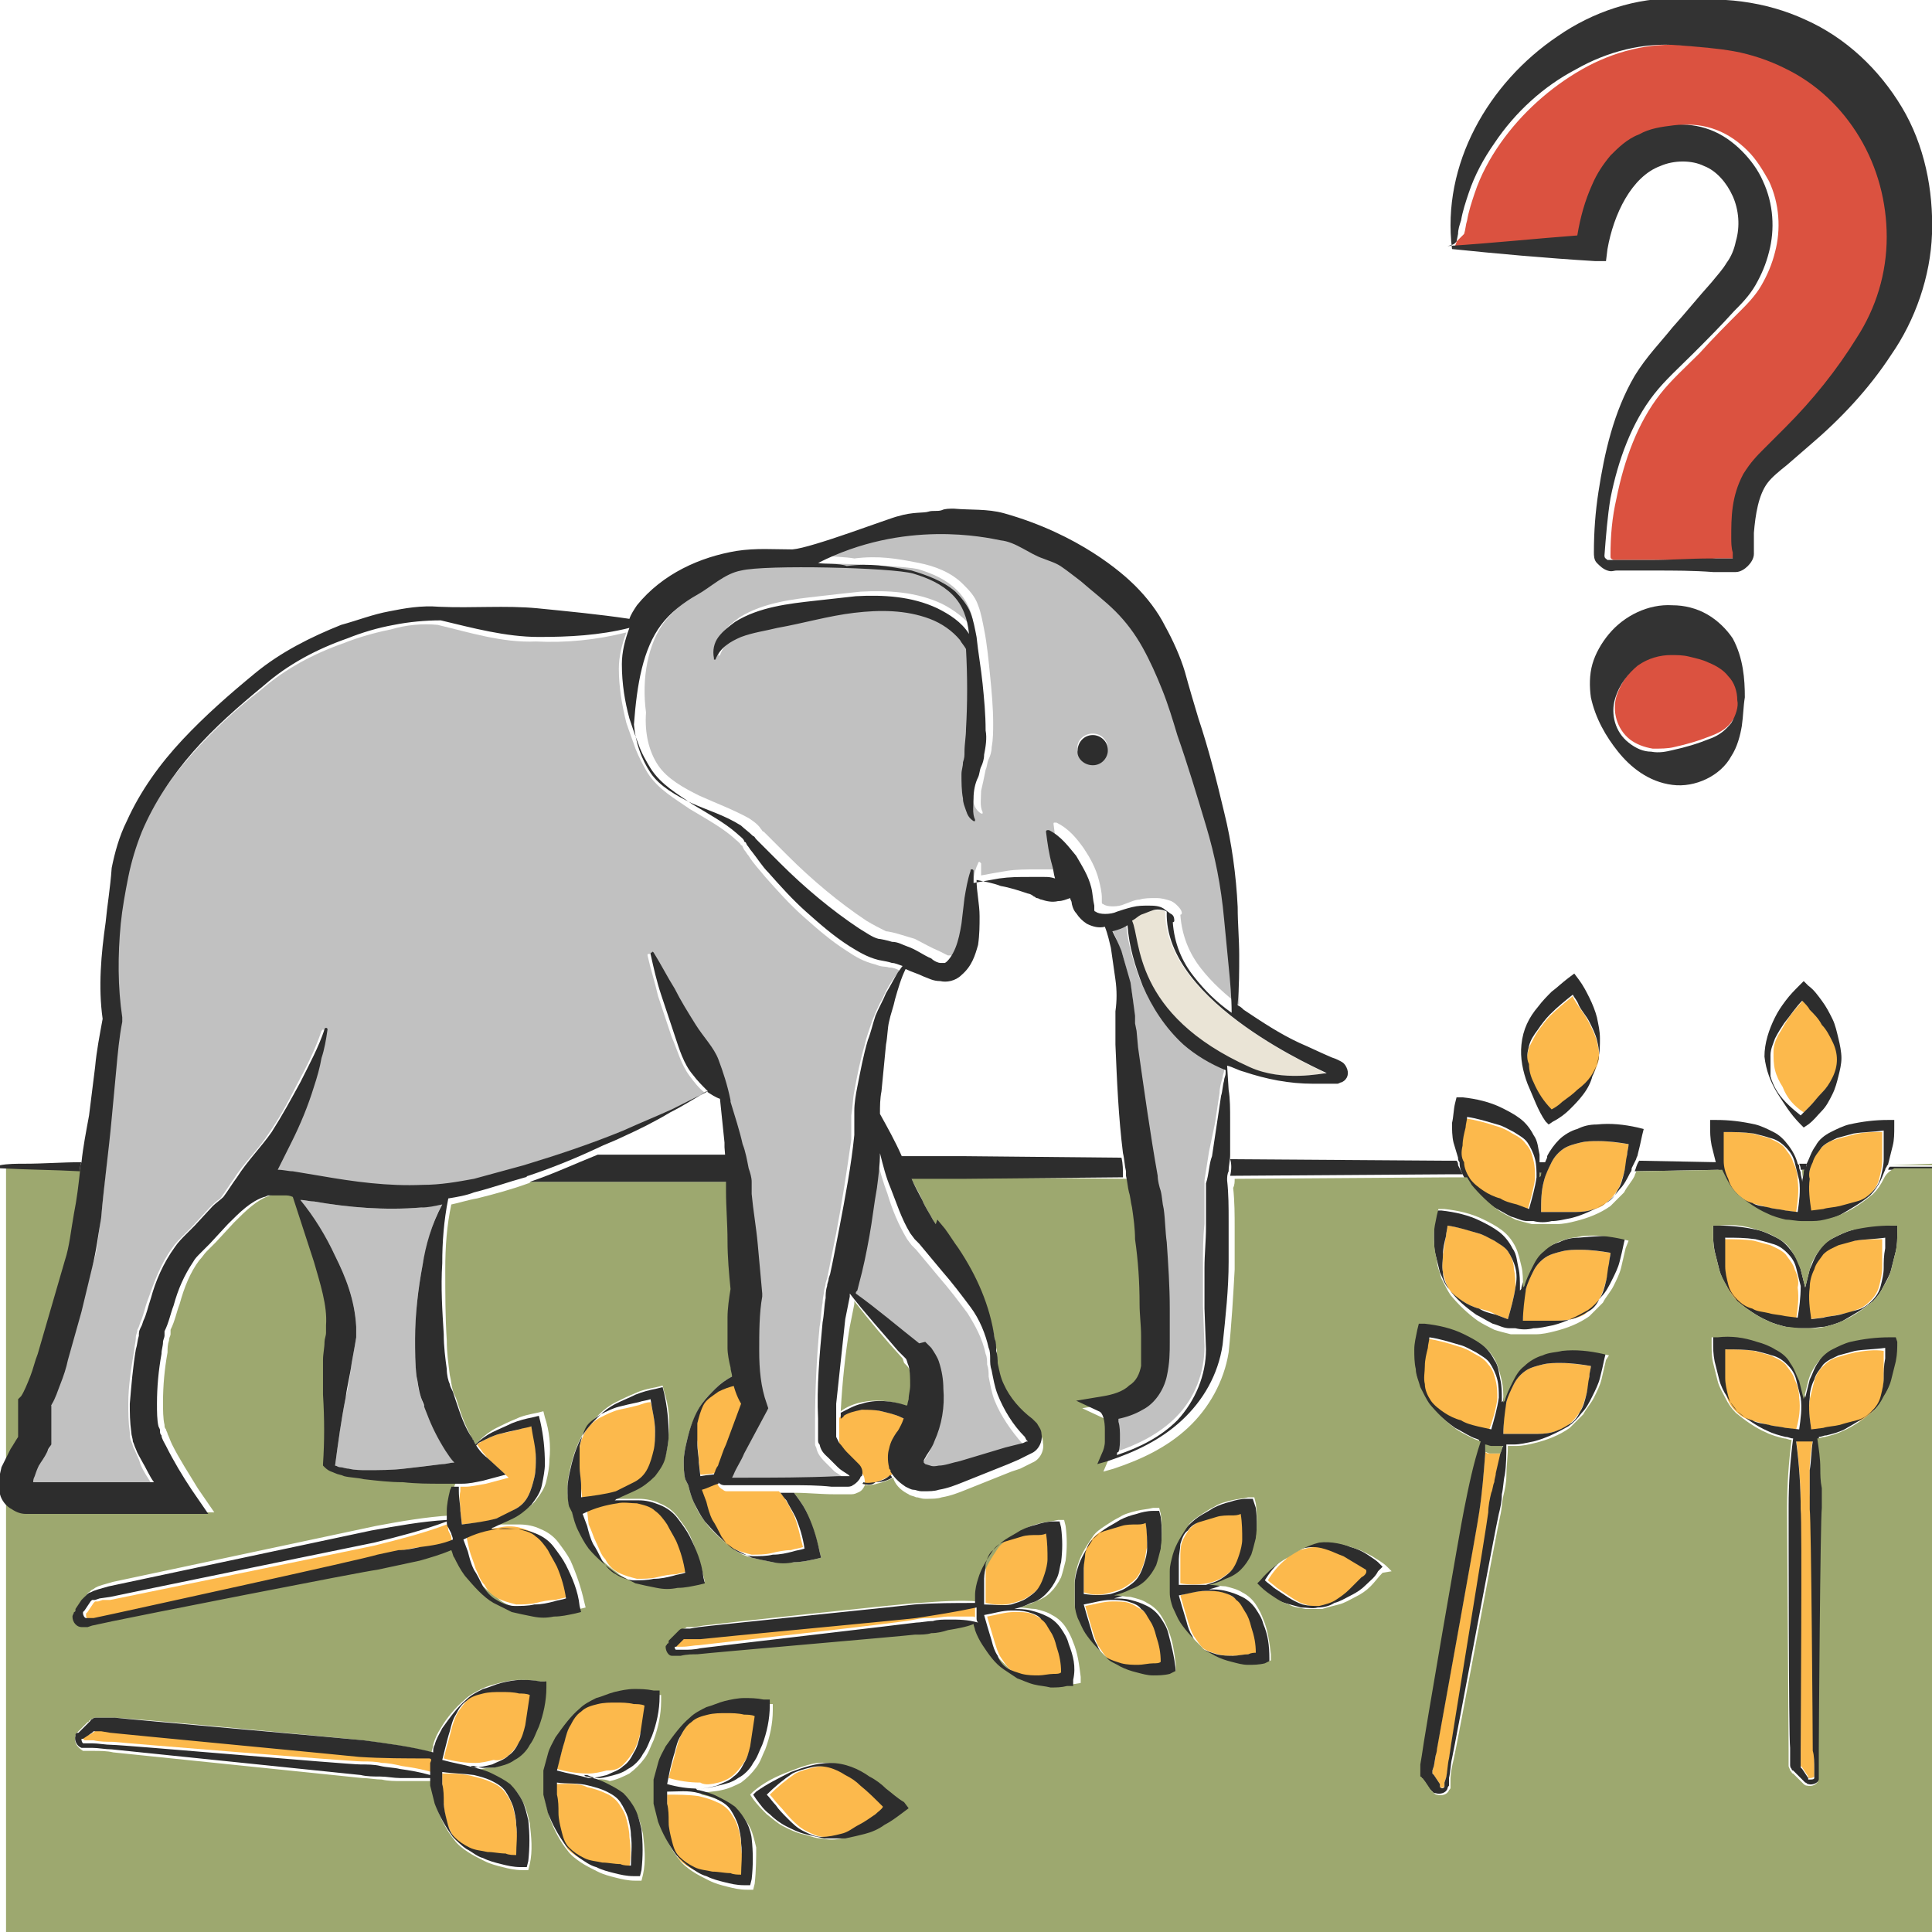 <?xml version="1.0" encoding="utf-8"?>
<!-- Generator: Adobe Illustrator 24.1.2, SVG Export Plug-In . SVG Version: 6.00 Build 0)  -->
<svg version="1.1" id="Layer_1" xmlns="http://www.w3.org/2000/svg" xmlns:xlink="http://www.w3.org/1999/xlink" x="0px" y="0px"
	 viewBox="0 0 128 128" style="enable-background:new 0 0 128 128;" xml:space="preserve">
<style type="text/css">
	.st0{fill:#DB5240;}
	.st1{fill:#333333;}
	.st2{fill:none;}
	.st3{fill:#9DA86F;}
	.st4{fill:#2D2D2D;}
	.st5{fill:#FCB94C;}
	.st6{fill:#C1C1C1;}
	.st7{fill:#EAE4D6;}
	.st8{fill:#EDBF7E;}
</style>
<g>
	<g>
		<path class="st0" d="M113.3,43.7c-0.5-0.2-0.9-0.3-1.3-0.4c-0.4-0.1-0.8-0.1-1.2-0.1c-0.8,0-1.6,0.2-2.2,0.7
			c-0.6,0.5-1.2,1.3-1.5,2.2c-0.3,1,0,2.2,0.9,2.9c0.4,0.3,0.9,0.5,1.5,0.6c0.5,0,1,0,1.4-0.1c0.9-0.2,1.6-0.4,2.6-0.8
			c0.5-0.2,1-0.5,1.3-1c0.4-0.4,0.6-1,0.5-1.6c0-0.6-0.2-1.2-0.6-1.6C114.3,44.2,113.8,43.9,113.3,43.7z"/>
		<path class="st0" d="M105.9,12.2c0.3-0.7,0.7-1.3,1.2-1.9c0.5-0.6,1.2-1.1,1.9-1.4c0.7-0.4,1.5-0.5,2.3-0.6c0.8-0.1,1.6,0,2.4,0.3
			c0.8,0.3,1.5,0.8,2.1,1.4c0.6,0.6,1,1.3,1.4,2c0.7,1.5,0.8,3.2,0.4,4.7c-0.2,0.8-0.5,1.5-0.9,2.2c-0.4,0.7-1,1.3-1.4,1.7
			c-0.9,0.9-1.8,1.8-2.7,2.8c-0.9,0.9-1.9,1.8-2.6,2.7c-1.5,1.9-2.4,4.4-2.9,6.9c-0.3,1.3-0.4,2.5-0.4,3.8c0,0.2,0,0.2,0.2,0.3
			c0,0,0.2,0,0.4,0l0.5,0l2,0c1.3,0,2.6,0,3.9-0.1l1,0c0.1,0,0.4,0,0.4,0c0,0,0,0,0.1,0c0,0,0,0,0,0l0-0.4c0-0.3,0-0.7-0.1-1
			c0-1.4,0-2.8,0.8-4.2c0.5-0.7,0.9-1.2,1.4-1.7l1.4-1.4c1.8-1.9,3.4-3.8,4.7-5.9c1.3-2,2-4.4,2-6.7c0-2.4-0.6-4.7-1.8-6.6
			c-1.2-2-3-3.6-5-4.6c-1-0.5-2.1-0.9-3.3-1.1c-1.1-0.2-2.5-0.3-3.7-0.4c-2.3-0.2-4.7,0.4-6.8,1.6c-2.1,1.2-4,2.9-5.4,4.9
			c-0.7,1-1.3,2.1-1.7,3.3c-0.2,0.6-0.4,1.2-0.5,1.8c-0.1,0.3-0.1,0.6-0.2,0.9L96.5,16c0,0.1-0.1,0.2-0.1,0.4
			c3.1-0.2,5.9-0.5,8.6-0.7C105.1,14.5,105.4,13.3,105.9,12.2z"/>
		<path class="st1" d="M105.7,17.3l0.7,0l0.1-0.8c0.4-2.3,1.6-4.8,3.5-5.5c0.9-0.4,2.1-0.4,2.9,0c0.8,0.3,1.5,1.1,1.9,2
			c0.4,0.9,0.5,2,0.2,3c-0.1,0.5-0.3,1-0.6,1.4c-0.3,0.5-0.6,0.8-1,1.3c-0.9,1-1.7,2-2.6,3c-0.8,1-1.7,1.9-2.5,3.2
			c-1.4,2.4-2,5.1-2.4,7.7c-0.2,1.3-0.3,2.6-0.3,4c0,0.2,0,0.5,0.2,0.7c0.2,0.2,0.4,0.4,0.7,0.5c0.3,0.1,0.4,0,0.6,0l0.5,0l2,0
			c1.3,0,2.6,0,3.9,0.1l1,0c0.2,0,0.3,0,0.5,0c0.3,0,0.6-0.2,0.8-0.4c0.2-0.2,0.4-0.5,0.4-0.8l0-0.5c0-0.3,0-0.6,0-0.9
			c0.1-1.2,0.3-2.5,0.9-3.3c0.3-0.4,0.8-0.8,1.3-1.2l1.5-1.3c2-1.7,3.9-3.7,5.4-6c1.6-2.3,2.6-5.2,2.7-8c0.1-2.9-0.5-5.9-2-8.4
			c-1.5-2.5-3.7-4.6-6.4-5.8c-1.3-0.6-2.7-1-4.2-1.2c-1.5-0.2-2.7-0.1-4.1-0.2c-2.9-0.1-5.8,0.9-8.1,2.5c-4.6,3.1-7.7,8.5-7,14.1
			C99.1,16.8,102.4,17.1,105.7,17.3z M96.5,16l0.1-0.5c0-0.3,0.1-0.6,0.2-0.9c0.1-0.6,0.3-1.2,0.5-1.8c0.4-1.2,1-2.3,1.7-3.3
			c1.4-2.1,3.3-3.8,5.4-4.9c2.1-1.2,4.5-1.8,6.8-1.6c1.3,0.1,2.6,0.2,3.7,0.4c1.1,0.2,2.3,0.6,3.3,1.1c2.1,1,3.8,2.6,5,4.6
			c1.2,2,1.8,4.3,1.8,6.6c0,2.4-0.7,4.7-2,6.7c-1.3,2.1-2.9,4.1-4.7,5.9l-1.4,1.4c-0.5,0.5-0.9,0.9-1.4,1.7
			c-0.8,1.5-0.8,2.9-0.8,4.2c0,0.3,0,0.7,0.1,1l0,0.4c0,0,0,0,0,0c0,0,0,0-0.1,0c-0.1,0-0.3,0-0.4,0l-1,0c-1.3,0-2.6,0.1-3.9,0.1
			l-2,0l-0.5,0c-0.2,0-0.4,0-0.4,0c-0.1-0.1-0.2-0.1-0.2-0.3c0.1-1.3,0.2-2.6,0.4-3.8c0.5-2.5,1.4-5,2.9-6.9
			c0.7-0.9,1.7-1.8,2.6-2.7c0.9-0.9,1.8-1.8,2.7-2.8c0.4-0.4,1-1,1.4-1.7c0.4-0.7,0.7-1.4,0.9-2.2c0.4-1.5,0.3-3.2-0.4-4.7
			c-0.3-0.7-0.8-1.4-1.4-2c-0.6-0.6-1.3-1.1-2.1-1.4c-0.8-0.3-1.6-0.4-2.4-0.3c-0.8,0.1-1.6,0.2-2.3,0.6c-0.8,0.3-1.4,0.9-1.9,1.4
			c-0.5,0.6-0.9,1.2-1.2,1.9c-0.5,1.1-0.8,2.2-1,3.4c-2.7,0.2-5.5,0.5-8.6,0.7C96.4,16.2,96.4,16.1,96.5,16z"/>
		<path class="st1" d="M113.1,40.7c-0.7-0.4-1.5-0.6-2.3-0.6c-1.6-0.1-3.2,0.7-4.2,1.9c-0.5,0.6-0.9,1.3-1.1,2
			c-0.2,0.7-0.2,1.5-0.1,2.2c0.3,1.4,1,2.6,1.8,3.6c0.8,1,2,2,3.6,2.2c1.5,0.2,3.2-0.6,3.9-1.9c0.4-0.6,0.6-1.4,0.7-2
			c0.1-0.7,0.1-1.3,0.2-1.9c0-1.2-0.1-2.6-0.8-3.9C114.4,41.7,113.8,41.1,113.1,40.7z M114.7,47.9c-0.4,0.5-0.8,0.8-1.3,1
			c-1,0.4-1.7,0.6-2.6,0.8c-0.4,0.1-0.9,0.2-1.4,0.1c-0.5,0-1-0.2-1.5-0.6c-0.9-0.7-1.2-1.9-0.9-2.9c0.3-1,0.9-1.7,1.5-2.2
			c0.7-0.5,1.5-0.7,2.2-0.7c0.4,0,0.8,0,1.2,0.1c0.4,0.1,0.9,0.2,1.3,0.4c0.5,0.2,1,0.5,1.3,0.9c0.4,0.4,0.6,1,0.6,1.6
			C115.2,46.8,115,47.4,114.7,47.9z"/>
	</g>
	<g>
		<path class="st2" d="M88.3,70.6C88.3,70.6,88.3,70.6,88.3,70.6L88.3,70.6C88.3,70.6,88.4,70.6,88.3,70.6z"/>
		<path class="st3" d="M102,78.1c0,0.1,0,0.1,0,0.2C102,78.2,102,78.1,102,78.1c0.1-0.1,0.2-0.2,0.2-0.4l-0.2,0
			C102,77.8,102,78,102,78.1z"/>
		<path class="st3" d="M99.2,95.7l-0.2,0l-0.2,0l0,0c-0.1,0-0.3-0.1-0.4-0.1c0,0.2,0,0.4,0,0.6c0.1,0,0.2,0.1,0.3,0.1l0,0l0.2,0
			l0.2,0l0,0c0.1,0,0.2,0,0.3,0c0.1-0.2,0.1-0.4,0.2-0.6C99.5,95.7,99.3,95.7,99.2,95.7L99.2,95.7z"/>
		<path class="st3" d="M125.2,77.2l2.8,0v-0.1L125.2,77.2C125.2,77.2,125.2,77.2,125.2,77.2z"/>
		<path class="st3" d="M119.5,78.2c0,0.1,0,0.1,0,0.2C119.5,78.3,119.5,78.2,119.5,78.2c0.1-0.2,0.1-0.4,0.2-0.7l-0.3,0
			C119.4,77.7,119.4,77.9,119.5,78.2z"/>
		<path class="st3" d="M94.8,117.4L94.8,117.4l0.1-0.4l0.1-0.6c0-0.1,0.1-0.3,0.1-0.6c-0.1,0.3-0.1,0.5-0.1,0.5l-0.1,0.6l-0.1,0.3
			L94.8,117.4C94.8,117.4,94.8,117.4,94.8,117.4C94.8,117.4,94.8,117.4,94.8,117.4C94.8,117.5,94.8,117.5,94.8,117.4
			C94.8,117.5,94.8,117.5,94.8,117.4C94.8,117.5,94.8,117.5,94.8,117.4C94.8,117.5,94.8,117.4,94.8,117.4z"/>
		<path class="st3" d="M98.7,99.4c-0.1,0.4-0.1,0.8-0.2,1.3c-0.1,0.8-2.4,15-2.6,15.9c-0.1,0.4-0.1,0.8-0.2,1.2l-0.1,0.3l0,0.2
			c0,0,0,0.1,0,0.1c0,0,0,0,0,0c0,0,0,0,0-0.1l0-0.2l0.1-0.3c0.1-0.4,0.2-0.9,0.2-1.3c0.1-0.9,2.5-15.4,2.6-16.3
			c0-0.4,0.1-0.9,0.2-1.3c0-0.2,0.1-0.5,0.2-0.7c0,0,0,0,0,0C98.8,98.6,98.8,99,98.7,99.4z"/>
		<path class="st4" d="M102,77.7l0.2,0c0.1-0.2,0.2-0.5,0.3-0.7l-0.6,0C101.9,77.2,102,77.5,102,77.7z"/>
		<path class="st4" d="M81.5,77.9L96,77.8l0.9,0c-0.1-0.2-0.2-0.4-0.3-0.6c0-0.1,0-0.2-0.1-0.3l-0.6,0l-14.4-0.1
			C81.6,77.1,81.6,77.5,81.5,77.9z"/>
		<path class="st4" d="M125.1,77.5l2.9,0v-0.2l-2.8,0C125.2,77.3,125.1,77.4,125.1,77.5z"/>
		<path class="st4" d="M119.3,77.5l0.3,0c0-0.1,0.1-0.2,0.1-0.4l-0.5,0C119.3,77.3,119.3,77.4,119.3,77.5z"/>
		<path class="st4" d="M108.3,77.6l5.7-0.1c-0.1-0.2-0.2-0.3-0.2-0.5l-5.2-0.1C108.4,77.2,108.4,77.4,108.3,77.6z"/>
		<path class="st5" d="M67.1,106.2c0.4-0.1,0.7-0.2,1-0.4c0.3-0.2,0.6-0.4,0.8-0.7c0.2-0.3,0.3-0.6,0.4-0.9c0.1-0.3,0.1-0.7,0.2-1
			c0-0.6,0-1.2-0.1-1.7c-0.2,0-0.4,0-0.6,0.1c-0.3,0-0.7,0.1-1,0.1c-0.3,0.1-0.7,0.1-1,0.3c-0.3,0.1-0.6,0.3-0.9,0.6
			c-0.2,0.3-0.4,0.6-0.5,0.9c-0.1,0.3-0.1,0.7-0.1,1c0,0.3,0,0.7,0,1l0,0.7C65.8,106.3,66.5,106.4,67.1,106.2z"/>
		<path class="st5" d="M88.2,102.7c-0.3-0.1-0.7-0.2-1-0.2c-0.4,0-0.7,0.1-1.1,0.2c-0.3,0.1-0.7,0.3-0.9,0.6
			c-0.5,0.4-0.9,0.9-1.2,1.4c0.2,0.2,0.4,0.3,0.6,0.5c0.3,0.2,0.6,0.4,0.9,0.6c0.3,0.2,0.6,0.4,1,0.5c0.3,0.1,0.7,0.2,1.1,0.1
			c0.4,0,0.7-0.2,1.1-0.4c0.3-0.2,0.6-0.5,0.9-0.7c0.3-0.3,0.5-0.5,0.8-0.8c0.2-0.2,0.3-0.3,0.5-0.5c-0.5-0.3-1-0.7-1.5-0.9
			C88.9,102.9,88.6,102.8,88.2,102.7z"/>
		<path class="st5" d="M80,104.9c0.4-0.1,0.7-0.2,1-0.4c0.3-0.2,0.6-0.4,0.8-0.7c0.2-0.3,0.3-0.6,0.4-0.9c0.1-0.3,0.1-0.7,0.2-1
			c0-0.6,0-1.2-0.1-1.7c-0.2,0-0.4,0-0.6,0.1c-0.3,0-0.7,0.1-1,0.1c-0.3,0.1-0.7,0.1-1,0.3c-0.3,0.1-0.6,0.3-0.9,0.6
			c-0.2,0.3-0.4,0.6-0.5,0.9c-0.1,0.3-0.1,0.7-0.1,1c0,0.3,0,0.7,0,1l0,0.7C78.7,105,79.4,105,80,104.9z"/>
		<path class="st5" d="M82.6,106.8c-0.2-0.3-0.3-0.6-0.6-0.8c-0.3-0.2-0.6-0.4-0.9-0.5c-0.3-0.1-0.7-0.1-1.1-0.1
			c-0.6,0-1.2,0.1-1.8,0.3l0.2,0.7c0.1,0.3,0.2,0.7,0.3,1c0.1,0.3,0.2,0.7,0.4,1c0.2,0.3,0.4,0.6,0.6,0.8c0.3,0.2,0.6,0.3,1,0.4
			c0.3,0.1,0.7,0.1,1.1,0.1c0.3,0,0.7-0.1,1-0.1c0.2,0,0.4,0,0.6-0.1c-0.1-0.6-0.2-1.2-0.3-1.7C82.9,107.4,82.8,107.1,82.6,106.8z"
			/>
		<path class="st5" d="M69.8,108.2c-0.2-0.3-0.3-0.6-0.6-0.8c-0.3-0.2-0.6-0.4-0.9-0.5c-0.3-0.1-0.7-0.1-1.1-0.1
			c-0.6,0-1.2,0.2-1.8,0.3l0.2,0.7c0.1,0.3,0.2,0.7,0.3,1c0.1,0.3,0.2,0.7,0.4,1c0.2,0.3,0.4,0.6,0.6,0.8c0.3,0.2,0.6,0.3,1,0.4
			c0.3,0.1,0.7,0.1,1.1,0.1c0.3,0,0.7-0.1,1-0.1c0.2,0,0.4,0,0.6-0.1c-0.1-0.6-0.2-1.2-0.3-1.7C70,108.8,69.9,108.5,69.8,108.2z"/>
		<path class="st5" d="M73.6,105.5c0.4-0.1,0.7-0.2,1-0.4c0.3-0.2,0.6-0.4,0.8-0.7c0.2-0.3,0.3-0.6,0.4-0.9c0.1-0.3,0.1-0.7,0.2-1
			c0-0.6,0-1.2-0.1-1.7c-0.2,0-0.4,0-0.6,0.1c-0.3,0-0.7,0.1-1,0.1c-0.3,0.1-0.7,0.1-1,0.3c-0.3,0.1-0.6,0.3-0.9,0.6
			c-0.2,0.3-0.4,0.6-0.5,0.9c-0.1,0.3-0.1,0.7-0.1,1c0,0.3,0,0.7,0,1l0,0.7C72.4,105.7,73,105.7,73.6,105.5z"/>
		<path class="st5" d="M76.3,107.5c-0.2-0.3-0.3-0.6-0.6-0.8c-0.3-0.2-0.6-0.4-0.9-0.5c-0.3-0.1-0.7-0.1-1.1-0.1
			c-0.6,0-1.2,0.2-1.8,0.3l0.2,0.7c0.1,0.3,0.2,0.7,0.3,1c0.1,0.3,0.2,0.7,0.4,1c0.2,0.3,0.4,0.6,0.6,0.8c0.3,0.2,0.6,0.3,1,0.4
			c0.3,0.1,0.7,0.1,1.1,0.1c0.3,0,0.7-0.1,1-0.1c0.2,0,0.4,0,0.6-0.1c-0.1-0.6-0.2-1.2-0.3-1.7C76.6,108.1,76.5,107.8,76.3,107.5z"
			/>
		<path class="st4" d="M90.6,103c-0.3-0.2-0.7-0.4-1.1-0.5c-0.7-0.3-1.5-0.5-2.4-0.4c-0.8,0.1-1.5,0.5-2.1,1
			c-0.6,0.4-1.2,0.9-1.8,1.5l-0.2,0.2l0.2,0.2c0.3,0.3,0.6,0.5,0.9,0.7c0.3,0.2,0.7,0.4,1,0.5c0.4,0.1,0.7,0.2,1.1,0.3
			c0.4,0,0.8,0.1,1.1,0c0.4,0,0.8-0.1,1.1-0.3c0.4-0.1,0.7-0.3,1.1-0.5c0.4-0.2,0.7-0.4,1-0.7c0.3-0.3,0.6-0.5,0.8-0.9l0.3-0.3
			l-0.3-0.3C91.2,103.4,90.9,103.2,90.6,103z M90.2,104.5c-0.3,0.3-0.5,0.5-0.8,0.8c-0.3,0.3-0.6,0.5-0.9,0.7
			c-0.3,0.2-0.7,0.3-1.1,0.4c-0.4,0-0.7,0-1.1-0.1c-0.3-0.1-0.7-0.3-1-0.5c-0.3-0.2-0.6-0.4-0.9-0.6c-0.2-0.2-0.4-0.3-0.6-0.5
			c0.3-0.5,0.7-1,1.2-1.4c0.3-0.2,0.6-0.4,0.9-0.6c0.3-0.1,0.7-0.2,1.1-0.2c0.4,0,0.7,0.1,1,0.2c0.3,0.1,0.7,0.3,1,0.4
			c0.5,0.3,1,0.6,1.5,0.9C90.6,104.2,90.4,104.4,90.2,104.5z"/>
		<path class="st4" d="M83.7,107.6c-0.1-0.4-0.3-0.7-0.5-1c-0.2-0.3-0.5-0.6-0.9-0.8c-0.4-0.2-0.7-0.3-1.1-0.4
			c-0.4-0.1-0.8-0.1-1.1-0.1c-0.1,0-0.1,0-0.2,0c0.1,0,0.1,0,0.2,0c0.4-0.1,0.7-0.2,1.1-0.4c0.4-0.1,0.7-0.3,1-0.6
			c0.3-0.3,0.5-0.6,0.7-1c0.2-0.4,0.2-0.8,0.3-1.1c0.1-0.8,0.1-1.5,0-2.3L83,99.3l-0.4,0c-0.4,0-0.8,0.1-1.1,0.2
			c-0.4,0.1-0.7,0.2-1.1,0.4c-0.3,0.2-0.7,0.4-1,0.6c-0.3,0.2-0.6,0.5-0.8,0.7c-0.4,0.6-0.8,1.2-1,1.9c-0.1,0.3-0.2,0.7-0.2,1.1
			c0,0.3,0,0.7,0,1l0,0l0,0.2l0,0.2l0,0c0,0.3,0.1,0.7,0.2,1c0.1,0.3,0.3,0.7,0.5,1c0.4,0.6,0.8,1.2,1.4,1.6
			c0.3,0.2,0.6,0.4,0.9,0.6c0.3,0.1,0.7,0.3,1.1,0.4c0.4,0.1,0.7,0.1,1.1,0.2c0.4,0,0.7,0,1.1-0.1l0.4,0l0-0.4
			C84.1,109,84,108.3,83.7,107.6z M78.1,105l0-0.7c0-0.3,0-0.7,0-1c0-0.3,0.1-0.7,0.1-1c0.1-0.3,0.2-0.7,0.5-0.9
			c0.2-0.3,0.5-0.5,0.9-0.6c0.3-0.1,0.7-0.2,1-0.3c0.3-0.1,0.7-0.1,1-0.1c0.2,0,0.4,0,0.6-0.1c0.1,0.6,0.1,1.2,0.1,1.7
			c0,0.3-0.1,0.7-0.2,1c-0.1,0.3-0.2,0.6-0.4,0.9c-0.2,0.3-0.5,0.5-0.8,0.7c-0.3,0.2-0.7,0.3-1,0.4C79.4,105,78.7,105,78.1,105z
			 M82.7,109.6c-0.3,0-0.7,0.1-1,0.1c-0.3,0-0.7,0-1.1-0.1c-0.3-0.1-0.7-0.2-1-0.4c-0.3-0.2-0.5-0.5-0.6-0.8c-0.2-0.3-0.3-0.6-0.4-1
			c-0.1-0.3-0.2-0.7-0.3-1l-0.2-0.7c0.6-0.1,1.2-0.3,1.8-0.3c0.4,0,0.7,0,1.1,0.1c0.3,0.1,0.7,0.2,0.9,0.5c0.3,0.2,0.4,0.5,0.6,0.8
			c0.2,0.3,0.3,0.6,0.4,1c0.2,0.6,0.3,1.1,0.3,1.7C83.1,109.5,82.9,109.5,82.7,109.6z"/>
		<path class="st4" d="M77.4,108.2c-0.1-0.4-0.3-0.7-0.5-1c-0.2-0.3-0.5-0.6-0.9-0.8c-0.4-0.2-0.7-0.3-1.1-0.4
			c-0.4-0.1-0.8-0.1-1.1-0.1c-0.1,0-0.1,0-0.2,0c0.1,0,0.1,0,0.2,0c0.4-0.1,0.7-0.2,1.1-0.4c0.4-0.1,0.7-0.3,1-0.6
			c0.3-0.3,0.5-0.6,0.7-1c0.2-0.4,0.2-0.8,0.3-1.1c0.1-0.8,0.1-1.5,0-2.3l-0.1-0.4l-0.4,0c-0.4,0-0.8,0.1-1.1,0.2
			c-0.4,0.1-0.7,0.2-1.1,0.4c-0.3,0.2-0.7,0.4-1,0.6c-0.3,0.2-0.6,0.5-0.8,0.7c-0.4,0.6-0.8,1.2-1,1.9c-0.1,0.3-0.2,0.7-0.2,1.1
			c0,0.3,0,0.7,0,1l0,0l0,0.2l0,0.2l0,0c0,0.3,0.1,0.7,0.2,1c0.1,0.3,0.3,0.7,0.5,1c0.4,0.6,0.8,1.2,1.4,1.6
			c0.3,0.2,0.6,0.4,0.9,0.6c0.3,0.1,0.7,0.3,1.1,0.4c0.4,0.1,0.7,0.1,1.1,0.2c0.4,0,0.7,0,1.1-0.1l0.4,0l0-0.4
			C77.8,109.7,77.6,109,77.4,108.2z M71.8,105.6l0-0.7c0-0.3,0-0.7,0-1c0-0.3,0.1-0.7,0.1-1c0.1-0.3,0.2-0.7,0.5-0.9
			c0.2-0.3,0.5-0.5,0.9-0.6c0.3-0.1,0.7-0.2,1-0.3c0.3-0.1,0.7-0.1,1-0.1c0.2,0,0.4,0,0.6-0.1c0.1,0.6,0.1,1.2,0.1,1.7
			c0,0.3-0.1,0.7-0.2,1c-0.1,0.3-0.2,0.6-0.4,0.9c-0.2,0.3-0.5,0.5-0.8,0.7c-0.3,0.2-0.7,0.3-1,0.4C73,105.7,72.4,105.7,71.8,105.6z
			 M76.4,110.2c-0.3,0-0.7,0.1-1,0.1c-0.3,0-0.7,0-1.1-0.1c-0.3-0.1-0.7-0.2-1-0.4c-0.3-0.2-0.5-0.5-0.6-0.8c-0.2-0.3-0.3-0.6-0.4-1
			c-0.1-0.3-0.2-0.7-0.3-1l-0.2-0.7c0.6-0.1,1.2-0.3,1.8-0.3c0.4,0,0.7,0,1.1,0.1c0.3,0.1,0.7,0.2,0.9,0.5c0.3,0.2,0.4,0.5,0.6,0.8
			c0.2,0.3,0.3,0.6,0.4,1c0.2,0.6,0.3,1.1,0.3,1.7C76.8,110.2,76.6,110.2,76.4,110.2z"/>
		<path class="st5" d="M99.1,96.3l-0.2,0l-0.2,0l0,0c-0.1,0-0.2,0-0.3-0.1c-0.1,1.3-0.2,2.6-0.4,3.9c-0.1,0.8-2.3,12.9-2.8,15.7
			c-0.1,0.3-0.1,0.5-0.1,0.6l-0.1,0.6l-0.1,0.3l0,0.1c0,0,0,0.1,0,0.1c0,0,0,0,0,0c0,0,0,0,0,0l0.1,0.1l0.2,0.3l0.2,0.3l0,0.1
			c0,0,0,0,0,0c0,0,0,0,0,0.1c0.1,0.1,0.2,0,0.3,0c0,0,0,0,0-0.1l0-0.2l0.1-0.3c0.1-0.4,0.2-0.8,0.2-1.2c0.1-0.8,2.5-15,2.6-15.9
			c0-0.4,0.1-0.8,0.2-1.3c0.1-0.4,0.2-0.8,0.3-1.2c0,0,0,0,0,0c0-0.2,0.1-0.4,0.1-0.6c0.1-0.4,0.2-0.9,0.3-1.3
			C99.3,96.3,99.2,96.3,99.1,96.3L99.1,96.3z"/>
		<path class="st5" d="M99.9,82.9c-0.2-0.3-0.5-0.5-0.9-0.7c-0.3-0.2-0.7-0.4-1.1-0.5c-0.6-0.2-1.3-0.4-2-0.5c0,0.2-0.1,0.5-0.1,0.7
			c-0.1,0.4-0.1,0.8-0.2,1.2c0,0.4-0.1,0.8,0,1.2c0.1,0.4,0.2,0.8,0.4,1.1c0.2,0.3,0.5,0.6,0.9,0.8c0.3,0.2,0.7,0.4,1.1,0.5
			c0.4,0.1,0.8,0.2,1.1,0.4l0.8,0.3c0.2-0.7,0.4-1.4,0.5-2.1c0-0.4,0-0.8-0.1-1.2C100.3,83.6,100.1,83.2,99.9,82.9z"/>
		<path class="st5" d="M99.2,92.7c0-0.4,0-0.8-0.1-1.2c-0.1-0.4-0.2-0.8-0.5-1.1c-0.2-0.3-0.5-0.5-0.9-0.7c-0.3-0.2-0.7-0.4-1.1-0.5
			c-0.6-0.2-1.3-0.4-2-0.5c0,0.2-0.1,0.5-0.1,0.7c-0.1,0.4-0.1,0.8-0.2,1.2c0,0.4-0.1,0.8,0,1.2c0.1,0.4,0.2,0.8,0.4,1.1
			c0.2,0.3,0.5,0.6,0.9,0.8c0.3,0.2,0.7,0.4,1.1,0.5c0.4,0.1,0.8,0.2,1.1,0.4l0.8,0.3C98.9,94.1,99.1,93.4,99.2,92.7z"/>
		<path class="st5" d="M102.8,73.6c0.2-0.2,0.5-0.4,0.7-0.5c0.3-0.3,0.7-0.5,1-0.8c0.3-0.3,0.6-0.6,0.9-0.9c0.2-0.3,0.4-0.7,0.5-1.1
			c0.1-0.4,0-0.9-0.1-1.3c-0.1-0.4-0.3-0.8-0.5-1.2c-0.2-0.4-0.4-0.7-0.7-1.1c-0.1-0.2-0.3-0.4-0.4-0.7c-0.5,0.4-1.1,0.9-1.5,1.3
			c-0.3,0.3-0.5,0.6-0.8,1c-0.2,0.3-0.4,0.7-0.6,1.1c-0.1,0.4-0.2,0.8-0.1,1.2c0.1,0.4,0.2,0.8,0.3,1.2
			C101.8,72.4,102.3,73,102.8,73.6z"/>
		<path class="st5" d="M97.3,78.2c0.2,0.3,0.5,0.6,0.9,0.8c0.3,0.2,0.7,0.4,1.1,0.5c0.4,0.1,0.8,0.2,1.1,0.4l0.8,0.3
			c0.2-0.7,0.4-1.4,0.5-2.1c0-0.4,0-0.8-0.1-1.2c-0.1-0.4-0.2-0.8-0.5-1.1c-0.2-0.3-0.5-0.5-0.9-0.7c-0.3-0.2-0.7-0.4-1.1-0.5
			c-0.6-0.2-1.3-0.4-2-0.5c0,0.2-0.1,0.5-0.1,0.7c-0.1,0.4-0.1,0.8-0.2,1.2c0,0.4-0.1,0.8,0,1.2C96.9,77.5,97.1,77.9,97.3,78.2z"/>
		<path class="st5" d="M104.1,80.3c0.4,0,0.8,0,1.2-0.1c0.4-0.1,0.8-0.2,1.1-0.5c0.3-0.2,0.6-0.6,0.8-0.9c0.2-0.4,0.3-0.8,0.4-1.1
			c0.1-0.4,0.2-0.8,0.2-1.2c0-0.2,0.1-0.5,0.1-0.7c-0.7-0.1-1.4-0.2-2-0.2c-0.4,0-0.8,0-1.2,0.1c-0.4,0.1-0.8,0.2-1.1,0.4
			c-0.3,0.2-0.6,0.5-0.8,0.9c-0.2,0.4-0.4,0.7-0.5,1.2c-0.2,0.7-0.2,1.4-0.2,2.1l0.8,0C103.3,80.3,103.7,80.3,104.1,80.3z"/>
		<path class="st5" d="M102.2,90.4c-0.4,0.1-0.8,0.2-1.1,0.4c-0.3,0.2-0.6,0.5-0.8,0.9c-0.2,0.4-0.4,0.7-0.5,1.2
			c-0.2,0.7-0.2,1.4-0.2,2.1l0.8,0c0.4,0,0.8,0,1.2,0c0.4,0,0.8,0,1.2-0.1c0.4-0.1,0.8-0.2,1.1-0.5c0.3-0.2,0.6-0.6,0.8-0.9
			c0.2-0.4,0.3-0.8,0.4-1.1c0.1-0.4,0.2-0.8,0.2-1.2c0-0.2,0.1-0.5,0.1-0.7c-0.7-0.1-1.4-0.2-2-0.2C103,90.3,102.6,90.3,102.2,90.4z
			"/>
		<path class="st5" d="M103.5,82.9c-0.4,0.1-0.8,0.2-1.1,0.4c-0.3,0.2-0.6,0.5-0.8,0.9c-0.2,0.4-0.4,0.7-0.5,1.2
			c-0.2,0.7-0.2,1.4-0.2,2.1l0.8,0c0.4,0,0.8,0,1.2,0c0.4,0,0.8,0,1.2-0.1c0.4-0.1,0.8-0.2,1.1-0.5c0.3-0.2,0.6-0.6,0.8-0.9
			c0.2-0.4,0.3-0.8,0.4-1.1c0.1-0.4,0.2-0.8,0.2-1.2c0-0.2,0.1-0.5,0.1-0.7c-0.7-0.1-1.4-0.2-2-0.2
			C104.3,82.8,103.9,82.8,103.5,82.9z"/>
		<path class="st4" d="M102.4,74.3l0.2,0.2l0.3-0.2c0.4-0.2,0.8-0.5,1.1-0.8c0.3-0.3,0.6-0.6,0.9-1c0.3-0.4,0.5-0.8,0.6-1.2
			c0.2-0.4,0.3-0.8,0.4-1.2c0.1-0.4,0.1-0.9,0.1-1.3c0-0.5-0.1-0.9-0.2-1.4c-0.1-0.4-0.3-0.9-0.5-1.3c-0.2-0.4-0.4-0.8-0.7-1.2
			l-0.3-0.4l-0.4,0.3c-0.4,0.3-0.7,0.6-1.1,0.9c-0.3,0.3-0.6,0.6-0.9,1c-0.6,0.7-1,1.5-1.1,2.5c-0.1,0.9,0.1,1.8,0.4,2.6
			C101.6,72.7,101.9,73.6,102.4,74.3z M101.3,69.3c0.1-0.4,0.3-0.7,0.6-1.1c0.2-0.3,0.5-0.7,0.8-1c0.5-0.5,1-0.9,1.5-1.3
			c0.1,0.2,0.3,0.4,0.4,0.7c0.2,0.4,0.5,0.7,0.7,1.1c0.2,0.4,0.4,0.8,0.5,1.2c0.1,0.4,0.2,0.9,0.1,1.3c-0.1,0.4-0.3,0.8-0.5,1.1
			c-0.2,0.3-0.5,0.6-0.9,0.9c-0.3,0.3-0.6,0.5-1,0.8c-0.2,0.2-0.5,0.4-0.7,0.5c-0.5-0.5-0.9-1.1-1.2-1.8c-0.2-0.4-0.3-0.8-0.3-1.2
			C101.1,70.1,101.2,69.7,101.3,69.3z"/>
		<path class="st4" d="M96.9,77.8c0.1,0.2,0.2,0.4,0.3,0.5c0.5,0.7,1.1,1.2,1.8,1.7c0.4,0.2,0.7,0.4,1.1,0.6
			c0.4,0.1,0.7,0.3,1.1,0.3l0,0l0.2,0l0.2,0l0,0c0.4,0.1,0.8,0.1,1.2,0c0.4,0,0.8-0.1,1.3-0.2c0.8-0.2,1.6-0.6,2.3-1
			c0.3-0.2,0.6-0.5,0.9-0.9c0.3-0.3,0.5-0.7,0.7-1.1c0.1-0.1,0.1-0.2,0.1-0.3c0.1-0.2,0.2-0.4,0.3-0.6c0-0.1,0.1-0.2,0.1-0.3
			c0.1-0.4,0.2-0.8,0.3-1.3l0.1-0.4l-0.4-0.1c-0.9-0.2-1.8-0.3-2.7-0.2c-0.5,0-0.9,0.1-1.3,0.3c-0.4,0.1-0.9,0.4-1.2,0.7
			c-0.3,0.3-0.6,0.7-0.8,1.1c0,0,0,0.1,0,0.1c-0.1,0.2-0.2,0.5-0.3,0.7c0,0.1-0.1,0.3-0.1,0.4c0,0.1,0,0.1-0.1,0.2
			c0-0.1,0-0.1,0-0.2c0-0.1,0-0.2,0-0.4c0-0.2,0-0.5,0-0.7c0-0.1,0-0.1,0-0.2c-0.1-0.4-0.1-0.9-0.4-1.3c-0.2-0.4-0.5-0.8-0.9-1.1
			c-0.4-0.3-0.8-0.5-1.2-0.7c-0.8-0.4-1.7-0.6-2.6-0.7l-0.4,0l-0.1,0.4c-0.1,0.4-0.1,0.9-0.2,1.3c0,0.4,0,0.9,0.1,1.3
			c0.1,0.3,0.2,0.7,0.3,1c0,0.1,0,0.2,0.1,0.3C96.7,77.4,96.8,77.6,96.9,77.8z M102.3,78.2c0.1-0.4,0.3-0.8,0.5-1.2
			c0.2-0.4,0.5-0.7,0.8-0.9c0.3-0.2,0.7-0.3,1.1-0.4c0.4-0.1,0.8-0.1,1.2-0.1c0.7,0,1.4,0.1,2,0.2c0,0.2-0.1,0.5-0.1,0.7
			c-0.1,0.4-0.1,0.8-0.2,1.2c-0.1,0.4-0.2,0.8-0.4,1.1c-0.2,0.4-0.4,0.7-0.8,0.9c-0.3,0.2-0.7,0.4-1.1,0.5c-0.4,0.1-0.8,0.1-1.2,0.1
			c-0.4,0-0.8,0-1.2,0l-0.8,0C102.1,79.6,102.1,78.9,102.3,78.2z M96.9,75.9c0-0.4,0.1-0.8,0.2-1.2c0-0.2,0.1-0.5,0.1-0.7
			c0.7,0.1,1.3,0.3,2,0.5c0.4,0.1,0.7,0.3,1.1,0.5c0.3,0.2,0.7,0.4,0.9,0.7c0.2,0.3,0.4,0.7,0.5,1.1c0.1,0.4,0.1,0.8,0.1,1.2
			c-0.1,0.7-0.3,1.4-0.5,2.1l-0.8-0.3c-0.4-0.1-0.8-0.2-1.1-0.4c-0.4-0.1-0.8-0.3-1.1-0.5c-0.3-0.2-0.7-0.5-0.9-0.8
			c-0.2-0.3-0.4-0.7-0.4-1.1C96.8,76.7,96.8,76.3,96.9,75.9z"/>
		<path class="st4" d="M104.6,82c-0.5,0-0.9,0.1-1.3,0.3c-0.4,0.1-0.9,0.4-1.2,0.7c-0.3,0.3-0.6,0.7-0.8,1.1
			c-0.2,0.4-0.4,0.8-0.5,1.2c0,0.1,0,0.1-0.1,0.2c0-0.1,0-0.1,0-0.2c0-0.4,0-0.9-0.1-1.3c-0.1-0.4-0.1-0.9-0.4-1.3
			c-0.2-0.4-0.5-0.8-0.9-1.1c-0.4-0.3-0.8-0.5-1.2-0.7c-0.8-0.4-1.7-0.6-2.6-0.7l-0.4,0l-0.1,0.4C95,81,95,81.4,95,81.8
			c0,0.4,0,0.9,0.1,1.3c0.1,0.4,0.2,0.8,0.3,1.2c0.2,0.4,0.3,0.8,0.6,1.1c0.5,0.7,1.1,1.2,1.8,1.7c0.4,0.2,0.7,0.4,1.1,0.6
			c0.4,0.1,0.7,0.3,1.1,0.3l0,0l0.2,0l0.2,0l0,0c0.4,0.1,0.8,0.1,1.2,0c0.4,0,0.8-0.1,1.3-0.2c0.8-0.2,1.6-0.6,2.3-1
			c0.3-0.2,0.6-0.5,0.9-0.9c0.3-0.3,0.5-0.7,0.7-1.1c0.2-0.4,0.4-0.8,0.5-1.2c0.1-0.4,0.2-0.8,0.3-1.3l0.1-0.4l-0.4-0.1
			C106.4,81.9,105.5,81.9,104.6,82z M100.4,85.3c-0.1,0.7-0.3,1.4-0.5,2.1l-0.8-0.3c-0.4-0.1-0.8-0.2-1.1-0.4
			c-0.4-0.1-0.8-0.3-1.1-0.5c-0.3-0.2-0.7-0.5-0.9-0.8c-0.2-0.3-0.4-0.7-0.4-1.1c-0.1-0.4,0-0.8,0-1.2c0-0.4,0.1-0.8,0.2-1.2
			c0-0.2,0.1-0.5,0.1-0.7c0.7,0.1,1.3,0.3,2,0.5c0.4,0.1,0.7,0.3,1.1,0.5c0.3,0.2,0.7,0.4,0.9,0.7c0.2,0.3,0.4,0.7,0.5,1.1
			C100.5,84.4,100.5,84.8,100.4,85.3z M106.6,83.7c-0.1,0.4-0.1,0.8-0.2,1.2c-0.1,0.4-0.2,0.8-0.4,1.1c-0.2,0.4-0.4,0.7-0.8,0.9
			c-0.3,0.2-0.7,0.4-1.1,0.5c-0.4,0.1-0.8,0.1-1.2,0.1c-0.4,0-0.8,0-1.2,0l-0.8,0c0-0.7,0.1-1.4,0.2-2.1c0.1-0.4,0.3-0.8,0.5-1.2
			c0.2-0.4,0.5-0.7,0.8-0.9c0.3-0.2,0.7-0.3,1.1-0.4c0.4-0.1,0.8-0.1,1.2-0.1c0.7,0,1.4,0.1,2,0.2C106.7,83.2,106.6,83.5,106.6,83.7
			z"/>
		<path class="st4" d="M103.4,89.4c-0.5,0-0.9,0.1-1.3,0.3c-0.4,0.1-0.9,0.4-1.2,0.7c-0.3,0.3-0.6,0.7-0.8,1.1
			c-0.2,0.4-0.4,0.8-0.5,1.2c0,0.1,0,0.1-0.1,0.2c0-0.1,0-0.1,0-0.2c0-0.4,0-0.9-0.1-1.3c-0.1-0.4-0.1-0.9-0.4-1.3
			c-0.2-0.4-0.5-0.8-0.9-1.1c-0.4-0.3-0.8-0.5-1.2-0.7c-0.8-0.4-1.7-0.6-2.6-0.7l-0.4,0L93.8,88c-0.1,0.4-0.1,0.9-0.2,1.3
			c0,0.4,0,0.9,0.1,1.3c0.1,0.4,0.2,0.8,0.3,1.2c0.2,0.4,0.3,0.8,0.6,1.1c0.5,0.7,1.1,1.2,1.8,1.7c0.4,0.2,0.7,0.4,1.1,0.6
			c0.2,0.1,0.3,0.1,0.5,0.2c-0.5,1.5-0.8,3-1.1,4.5c-0.2,0.9-2.7,15.4-2.8,16.3l-0.1,0.6l0,0.3l0,0.2c0,0.1,0,0.2,0,0.3
			c0,0,0,0.1,0.1,0.1c0,0,0.1,0.1,0.1,0.1l0.1,0.1l0.2,0.3l0.2,0.3l0.1,0.1c0,0,0.1,0.1,0.1,0.1c0.1,0.1,0.1,0.1,0.2,0.1
			c0.3,0.1,0.7,0,0.8-0.3c0-0.1,0.1-0.2,0.1-0.2l0-0.2l0-0.3c0.1-0.4,0.1-0.9,0.2-1.3c0.2-0.9,2.9-15.4,3.1-16.2
			c0.1-0.4,0.2-0.8,0.2-1.3c0.1-0.4,0.1-0.9,0.2-1.3c0.1-0.7,0.1-1.3,0.1-2c0.2,0,0.4,0,0.5,0c0.4,0,0.8-0.1,1.3-0.2
			c0.8-0.2,1.6-0.6,2.3-1c0.3-0.2,0.6-0.5,0.9-0.9c0.3-0.3,0.5-0.7,0.7-1.1c0.2-0.4,0.4-0.8,0.5-1.2c0.1-0.4,0.2-0.8,0.3-1.3
			l0.1-0.4l-0.4-0.1C105.1,89.4,104.3,89.4,103.4,89.4z M97.9,94.5c-0.4-0.1-0.8-0.2-1.1-0.4c-0.4-0.1-0.8-0.3-1.1-0.5
			c-0.3-0.2-0.7-0.5-0.9-0.8c-0.2-0.3-0.4-0.7-0.4-1.1c-0.1-0.4,0-0.8,0-1.2c0-0.4,0.1-0.8,0.2-1.2c0-0.2,0.1-0.5,0.1-0.7
			c0.7,0.1,1.3,0.3,2,0.5c0.4,0.1,0.7,0.3,1.1,0.5c0.3,0.2,0.7,0.4,0.9,0.7c0.2,0.3,0.4,0.7,0.5,1.1c0.1,0.4,0.1,0.8,0.1,1.2
			c-0.1,0.7-0.3,1.4-0.5,2.1L97.9,94.5z M99.4,96.3c-0.1,0.4-0.2,0.9-0.3,1.3c0,0.2-0.1,0.4-0.1,0.6c-0.1,0.2-0.1,0.5-0.2,0.7
			c-0.1,0.4-0.2,0.9-0.2,1.3c-0.1,0.9-2.5,15.4-2.6,16.3c-0.1,0.4-0.1,0.9-0.2,1.3l-0.1,0.3l0,0.2c0,0,0,0.1,0,0.1c0,0,0,0,0,0
			c-0.1,0.1-0.2,0.1-0.3,0c0,0,0,0,0-0.1c0,0,0,0,0,0l0-0.1l-0.2-0.3l-0.2-0.3l-0.1-0.1c0,0,0,0,0,0c0,0,0,0,0,0c0,0,0,0,0,0
			c0,0,0,0,0,0c0,0,0,0,0-0.1l0-0.1l0.1-0.3l0.1-0.6c0-0.1,0.1-0.3,0.1-0.5c0.5-2.8,2.7-14.9,2.8-15.7c0.2-1.3,0.3-2.6,0.4-3.9
			c0-0.2,0-0.4,0-0.6c0.1,0,0.3,0.1,0.4,0.1l0,0l0.2,0l0.2,0l0,0c0.1,0,0.2,0,0.4,0C99.5,95.9,99.5,96.1,99.4,96.3z M105.3,91.2
			c-0.1,0.4-0.1,0.8-0.2,1.2c-0.1,0.4-0.2,0.8-0.4,1.1c-0.2,0.4-0.4,0.7-0.8,0.9c-0.3,0.2-0.7,0.4-1.1,0.5c-0.4,0.1-0.8,0.1-1.2,0.1
			c-0.4,0-0.8,0-1.2,0l-0.8,0c0-0.7,0.1-1.4,0.2-2.1c0.1-0.4,0.3-0.8,0.5-1.2c0.2-0.4,0.5-0.7,0.8-0.9c0.3-0.2,0.7-0.3,1.1-0.4
			c0.4-0.1,0.8-0.1,1.2-0.1c0.7,0,1.4,0.1,2,0.2C105.4,90.7,105.3,90.9,105.3,91.2z"/>
		<path class="st5" d="M119.2,92.6c0-0.4-0.1-0.8-0.3-1.2c-0.1-0.4-0.4-0.7-0.6-1c-0.3-0.3-0.6-0.4-1-0.6c-0.4-0.1-0.7-0.2-1.1-0.3
			c-0.6-0.1-1.3-0.1-2-0.1c0,0.2,0,0.5,0,0.7c0,0.4,0,0.8,0,1.2c0,0.4,0.1,0.8,0.2,1.2c0.1,0.4,0.3,0.7,0.6,1c0.3,0.3,0.6,0.5,1,0.6
			c0.4,0.1,0.8,0.2,1.1,0.3c0.4,0.1,0.8,0.1,1.1,0.2l0.8,0.1C119.2,94,119.3,93.3,119.2,92.6z"/>
		<path class="st5" d="M119.5,73.7c0.2-0.2,0.4-0.4,0.6-0.6c0.3-0.3,0.5-0.6,0.8-0.9c0.3-0.3,0.5-0.6,0.7-1c0.2-0.4,0.3-0.8,0.3-1.2
			c0-0.4-0.1-0.8-0.3-1.2c-0.2-0.4-0.4-0.7-0.7-1.1c-0.3-0.3-0.5-0.6-0.8-1c-0.2-0.2-0.3-0.4-0.5-0.6c-0.4,0.5-0.9,1-1.2,1.5
			c-0.2,0.3-0.4,0.7-0.6,1c-0.2,0.4-0.3,0.7-0.3,1.1c0,0.4,0,0.8,0.1,1.2c0.1,0.4,0.3,0.8,0.5,1.1C118.4,72.8,118.9,73.3,119.5,73.7
			z"/>
		<path class="st5" d="M119.9,98.6c0-0.4,0-0.8,0-1.3c0-0.6,0.1-1.3,0.2-1.9c-0.1,0-0.2,0-0.3,0v0l-0.2,0l-0.2,0v0
			c-0.1,0-0.3,0-0.4,0c0.2,1.5,0.3,3,0.3,4.5c0,0.8,0,15.2,0,16l0,0.6l0,0.3l0,0.1c0,0,0,0.1,0,0.1c0,0,0,0,0,0c0,0,0,0,0,0
			c0,0,0,0,0,0l0.1,0.1l0.2,0.3l0.2,0.3l0,0.1c0,0,0,0,0,0c0,0,0,0,0.1,0c0.1,0,0.2,0,0.3-0.1c0,0,0-0.1,0-0.1l0-0.2l0-0.3
			c0-0.4,0-0.8,0-1.3c0-0.8-0.2-15.2-0.2-16C119.9,99.5,119.9,99,119.9,98.6z"/>
		<path class="st5" d="M114.4,78.1c0.1,0.4,0.3,0.7,0.6,1c0.3,0.3,0.6,0.5,1,0.6c0.4,0.1,0.8,0.2,1.1,0.3c0.4,0.1,0.8,0.1,1.1,0.2
			l0.8,0.1c0.1-0.7,0.2-1.4,0.1-2.1c0-0.4-0.1-0.8-0.3-1.2c-0.1-0.4-0.4-0.7-0.6-1c-0.3-0.3-0.6-0.4-1-0.6c-0.4-0.1-0.7-0.2-1.1-0.3
			c-0.6-0.1-1.3-0.1-2-0.1c0,0.2,0,0.5,0,0.7c0,0.4,0,0.8,0,1.2C114.2,77.3,114.3,77.7,114.4,78.1z"/>
		<path class="st5" d="M119.9,80.3l0.8-0.1c0.4-0.1,0.8-0.1,1.1-0.2c0.4-0.1,0.8-0.1,1.1-0.3c0.4-0.1,0.7-0.3,1-0.6
			c0.3-0.3,0.5-0.6,0.6-1c0.1-0.4,0.2-0.8,0.2-1.2c0-0.4,0-0.8,0-1.2c0-0.2,0-0.5,0-0.7c-0.7,0-1.3,0-2,0.2
			c-0.4,0.1-0.8,0.2-1.1,0.3c-0.4,0.1-0.7,0.3-1,0.6c-0.3,0.3-0.5,0.6-0.6,1c-0.1,0.4-0.2,0.8-0.3,1.2
			C119.7,78.9,119.8,79.6,119.9,80.3z"/>
		<path class="st5" d="M122.9,89.6c-0.4,0.1-0.8,0.2-1.1,0.3c-0.4,0.1-0.7,0.3-1,0.6c-0.3,0.3-0.5,0.6-0.6,1
			c-0.1,0.4-0.2,0.8-0.3,1.2c-0.1,0.7,0,1.4,0.1,2.1l0.8-0.1c0.4-0.1,0.8-0.1,1.1-0.2c0.4-0.1,0.8-0.1,1.1-0.3
			c0.4-0.1,0.7-0.3,1-0.6c0.3-0.3,0.5-0.6,0.6-1c0.1-0.4,0.2-0.8,0.2-1.2c0-0.4,0-0.8,0-1.2c0-0.2,0-0.5,0-0.7
			C124.2,89.4,123.5,89.5,122.9,89.6z"/>
		<path class="st5" d="M118.9,84.1c-0.1-0.4-0.4-0.7-0.6-1c-0.3-0.3-0.6-0.4-1-0.6c-0.4-0.1-0.7-0.2-1.1-0.3c-0.6-0.1-1.3-0.1-2-0.1
			c0,0.2,0,0.5,0,0.7c0,0.4,0,0.8,0,1.2c0,0.4,0.1,0.8,0.2,1.2c0.1,0.4,0.3,0.7,0.6,1c0.3,0.3,0.6,0.5,1,0.6
			c0.4,0.1,0.8,0.2,1.1,0.3c0.4,0.1,0.8,0.1,1.1,0.2l0.8,0.1c0.1-0.7,0.2-1.4,0.1-2.1C119.2,84.9,119.1,84.5,118.9,84.1z"/>
		<path class="st5" d="M122.8,82.2c-0.4,0.1-0.8,0.2-1.1,0.3c-0.4,0.1-0.7,0.3-1,0.6c-0.3,0.3-0.5,0.6-0.6,1
			c-0.1,0.4-0.2,0.8-0.3,1.2c-0.1,0.7,0,1.4,0.1,2.1l0.8-0.1c0.4-0.1,0.8-0.1,1.1-0.2c0.4-0.1,0.8-0.1,1.1-0.3
			c0.4-0.1,0.7-0.3,1-0.6c0.3-0.3,0.5-0.6,0.6-1c0.1-0.4,0.2-0.8,0.2-1.2c0-0.4,0-0.8,0-1.2c0-0.2,0-0.5,0-0.7
			C124.1,82.1,123.5,82.1,122.8,82.2z"/>
		<path class="st4" d="M119.3,74.5l0.2,0.2l0.3-0.2c0.4-0.3,0.6-0.6,0.9-0.9c0.3-0.3,0.5-0.7,0.7-1.1c0.2-0.4,0.3-0.8,0.4-1.2
			c0.1-0.4,0.2-0.8,0.2-1.2c0-0.4-0.1-0.9-0.2-1.3c-0.1-0.4-0.2-0.9-0.4-1.3c-0.2-0.4-0.4-0.8-0.7-1.2c-0.3-0.4-0.5-0.7-0.9-1
			l-0.3-0.3l-0.3,0.3c-0.3,0.3-0.6,0.6-0.9,1c-0.3,0.4-0.5,0.7-0.7,1.1c-0.4,0.8-0.7,1.7-0.7,2.6c0.1,0.9,0.4,1.7,0.9,2.5
			C118.2,73.1,118.6,73.8,119.3,74.5z M117.3,69.9c0-0.4,0.2-0.8,0.3-1.1c0.2-0.4,0.4-0.7,0.6-1c0.4-0.5,0.8-1.1,1.2-1.5
			c0.2,0.2,0.4,0.4,0.5,0.6c0.3,0.3,0.6,0.6,0.8,1c0.3,0.3,0.5,0.7,0.7,1.1c0.2,0.4,0.3,0.8,0.3,1.2c0,0.4-0.1,0.8-0.3,1.2
			c-0.2,0.4-0.4,0.7-0.7,1c-0.3,0.3-0.5,0.6-0.8,0.9c-0.2,0.2-0.4,0.4-0.6,0.6c-0.5-0.4-1.1-0.9-1.5-1.5c-0.2-0.3-0.4-0.7-0.5-1.1
			C117.3,70.7,117.3,70.3,117.3,69.9z"/>
		<path class="st4" d="M113.9,77.6c0.1,0.2,0.2,0.4,0.3,0.6c0.2,0.4,0.5,0.7,0.7,1c0.6,0.5,1.3,1,2,1.3c0.4,0.2,0.8,0.3,1.2,0.4
			c0.4,0.1,0.7,0.1,1.1,0.1l0,0l0.2,0l0.2,0v0c0.4,0,0.8-0.1,1.1-0.1c0.4-0.1,0.8-0.2,1.2-0.4c0.7-0.4,1.4-0.8,2-1.3
			c0.3-0.3,0.5-0.6,0.7-1c0.1-0.2,0.2-0.5,0.3-0.7c0-0.1,0.1-0.2,0.1-0.2c0,0,0,0,0,0c0-0.1,0.1-0.1,0.1-0.2
			c0.1-0.4,0.2-0.8,0.3-1.2c0.1-0.4,0.1-0.8,0.1-1.3l0-0.4l-0.4,0c-0.9,0-1.7,0.1-2.6,0.3c-0.4,0.1-0.8,0.3-1.2,0.5
			c-0.4,0.2-0.8,0.5-1,0.9c-0.3,0.4-0.4,0.8-0.6,1.2c0,0.1,0,0.2-0.1,0.2c0,0.1-0.1,0.2-0.1,0.4c0,0.2-0.1,0.4-0.1,0.6
			c0,0.1,0,0.1,0,0.2c0-0.1,0-0.1,0-0.2c0-0.2-0.1-0.4-0.1-0.6c0-0.1-0.1-0.2-0.1-0.4c0-0.1,0-0.1-0.1-0.2c-0.1-0.4-0.3-0.8-0.6-1.2
			c-0.3-0.4-0.6-0.7-1-0.9c-0.4-0.2-0.8-0.4-1.2-0.5c-0.9-0.2-1.7-0.3-2.6-0.3l-0.4,0l0,0.4c0,0.4,0,0.8,0.1,1.3
			c0.1,0.4,0.2,0.8,0.3,1.2c0,0,0,0,0,0.1C113.8,77.3,113.8,77.4,113.9,77.6z M120.1,77c0.1-0.4,0.4-0.7,0.6-1
			c0.3-0.3,0.6-0.4,1-0.6c0.4-0.1,0.7-0.2,1.1-0.3c0.6-0.1,1.3-0.1,2-0.2c0,0.2,0,0.5,0,0.7c0,0.4,0,0.8,0,1.2
			c0,0.4-0.1,0.8-0.2,1.2c-0.1,0.4-0.3,0.7-0.6,1c-0.3,0.3-0.6,0.5-1,0.6c-0.4,0.1-0.7,0.2-1.1,0.3c-0.4,0.1-0.8,0.1-1.1,0.2
			l-0.8,0.1c-0.1-0.7-0.2-1.4-0.1-2.1C119.8,77.8,119.9,77.4,120.1,77z M114.2,76.9c0-0.4,0-0.8,0-1.2c0-0.2,0-0.5,0-0.7
			c0.7,0,1.3,0,2,0.1c0.4,0.1,0.8,0.2,1.1,0.3c0.4,0.1,0.7,0.3,1,0.6c0.3,0.3,0.5,0.6,0.6,1c0.1,0.4,0.2,0.8,0.3,1.2
			c0.1,0.7,0,1.4-0.1,2.1l-0.8-0.1c-0.4-0.1-0.8-0.1-1.1-0.2c-0.4-0.1-0.8-0.1-1.1-0.3c-0.4-0.1-0.7-0.3-1-0.6
			c-0.3-0.3-0.5-0.6-0.6-1C114.3,77.7,114.2,77.3,114.2,76.9z"/>
		<path class="st4" d="M122.7,81.5c-0.4,0.1-0.8,0.3-1.2,0.5c-0.4,0.2-0.8,0.5-1,0.9c-0.3,0.4-0.4,0.8-0.6,1.2
			c-0.1,0.4-0.2,0.8-0.3,1.2c0,0.1,0,0.1,0,0.2c0-0.1,0-0.1,0-0.2c-0.1-0.4-0.2-0.8-0.3-1.2c-0.1-0.4-0.3-0.8-0.6-1.2
			c-0.3-0.4-0.6-0.7-1-0.9c-0.4-0.2-0.8-0.4-1.2-0.5c-0.9-0.2-1.7-0.3-2.6-0.3l-0.4,0l0,0.4c0,0.4,0,0.8,0.1,1.3
			c0.1,0.4,0.2,0.8,0.3,1.2c0.1,0.4,0.3,0.8,0.5,1.1c0.2,0.4,0.5,0.7,0.7,1c0.6,0.5,1.3,1,2,1.3c0.4,0.2,0.8,0.3,1.2,0.4
			c0.4,0.1,0.7,0.1,1.1,0.1l0,0l0.2,0l0.2,0v0c0.4,0,0.8-0.1,1.1-0.1c0.4-0.1,0.8-0.2,1.2-0.4c0.7-0.4,1.4-0.8,2-1.3
			c0.3-0.3,0.5-0.6,0.7-1c0.2-0.4,0.4-0.7,0.5-1.1c0.1-0.4,0.2-0.8,0.3-1.2c0.1-0.4,0.1-0.8,0.1-1.3l0-0.4l-0.4,0
			C124.4,81.1,123.5,81.2,122.7,81.5z M119.1,87.3l-0.8-0.1c-0.4-0.1-0.8-0.1-1.1-0.2c-0.4-0.1-0.8-0.1-1.1-0.3
			c-0.4-0.1-0.7-0.3-1-0.6c-0.3-0.3-0.5-0.6-0.6-1c-0.1-0.4-0.2-0.8-0.2-1.2c0-0.4,0-0.8,0-1.2c0-0.2,0-0.5,0-0.7c0.7,0,1.3,0,2,0.1
			c0.4,0.1,0.8,0.2,1.1,0.3c0.4,0.1,0.7,0.3,1,0.6c0.3,0.3,0.5,0.6,0.6,1c0.1,0.4,0.2,0.8,0.3,1.2C119.3,86,119.2,86.7,119.1,87.3z
			 M124.8,84c0,0.4-0.1,0.8-0.2,1.2c-0.1,0.4-0.3,0.7-0.6,1c-0.3,0.3-0.6,0.5-1,0.6c-0.4,0.1-0.7,0.2-1.1,0.3
			c-0.4,0.1-0.8,0.1-1.1,0.2l-0.8,0.1c-0.1-0.7-0.2-1.4-0.1-2.1c0-0.4,0.1-0.8,0.3-1.2c0.1-0.4,0.4-0.7,0.6-1c0.3-0.3,0.6-0.4,1-0.6
			c0.4-0.1,0.7-0.2,1.1-0.3c0.6-0.1,1.3-0.1,2-0.2c0,0.2,0,0.5,0,0.7C124.8,83.2,124.8,83.6,124.8,84z"/>
		<path class="st4" d="M122.7,88.8c-0.4,0.1-0.8,0.3-1.2,0.5c-0.4,0.2-0.8,0.5-1,0.9c-0.3,0.4-0.4,0.8-0.6,1.2
			c-0.1,0.4-0.2,0.8-0.3,1.2c0,0.1,0,0.1,0,0.2c0-0.1,0-0.1,0-0.2c-0.1-0.4-0.2-0.8-0.3-1.2c-0.1-0.4-0.3-0.8-0.6-1.2
			c-0.3-0.4-0.6-0.7-1-0.9c-0.4-0.2-0.8-0.4-1.2-0.5c-0.9-0.2-1.7-0.3-2.6-0.3l-0.4,0l0,0.4c0,0.4,0,0.8,0.1,1.3
			c0.1,0.4,0.2,0.8,0.3,1.2c0.1,0.4,0.3,0.8,0.5,1.1c0.2,0.4,0.5,0.7,0.7,1c0.6,0.5,1.3,1,2,1.3c0.4,0.2,0.8,0.3,1.2,0.4
			c0.2,0,0.3,0.1,0.5,0.1c-0.2,1.5-0.3,3-0.3,4.5c0,0.8,0,15.2,0.1,16l0,0.6l0,0.3l0,0.2c0,0.1,0,0.2,0.1,0.3c0,0,0,0.1,0.1,0.1
			c0,0,0.1,0.1,0.1,0.1l0.1,0.1l0.2,0.2l0.2,0.2l0.1,0.1c0,0,0.1,0.1,0.1,0.1c0.1,0,0.1,0.1,0.2,0.1c0.3,0.1,0.7-0.1,0.8-0.4
			c0-0.1,0-0.2,0-0.2l0-0.2l0-0.3c0-0.4,0-0.8,0-1.3c0-0.8,0.2-15.2,0.2-16c0-0.4,0-0.8,0-1.3c0-0.4,0-0.8-0.1-1.3
			c0-0.7-0.1-1.3-0.2-2c0.2,0,0.3-0.1,0.5-0.1c0.4-0.1,0.8-0.2,1.2-0.4c0.7-0.4,1.4-0.8,2-1.3c0.3-0.3,0.5-0.6,0.7-1
			c0.2-0.4,0.4-0.7,0.5-1.1c0.1-0.4,0.2-0.8,0.3-1.2c0.1-0.4,0.1-0.8,0.1-1.3l0-0.4l-0.4,0C124.4,88.5,123.5,88.6,122.7,88.8z
			 M118.3,94.6c-0.4-0.1-0.8-0.1-1.1-0.2c-0.4-0.1-0.8-0.1-1.1-0.3c-0.4-0.1-0.7-0.3-1-0.6c-0.3-0.3-0.5-0.6-0.6-1
			c-0.1-0.4-0.2-0.8-0.2-1.2c0-0.4,0-0.8,0-1.2c0-0.2,0-0.5,0-0.7c0.7,0,1.3,0,2,0.1c0.4,0.1,0.8,0.2,1.1,0.3c0.4,0.1,0.7,0.3,1,0.6
			c0.3,0.3,0.5,0.6,0.6,1c0.1,0.4,0.2,0.8,0.3,1.2c0.1,0.7,0,1.4-0.1,2.1L118.3,94.6z M120.2,117.2l0,0.3l0,0.2c0,0,0,0.1,0,0.1
			c0,0.1-0.2,0.1-0.3,0.1c0,0,0,0-0.1,0c0,0,0,0,0,0l0-0.1l-0.2-0.3l-0.2-0.3l-0.1-0.1c0,0,0,0,0,0c0,0,0,0,0,0c0,0,0,0,0,0
			c0,0,0,0,0-0.1l0-0.1l0-0.3l0-0.6c0-0.8,0.1-15.2,0-16c0-1.5-0.1-3-0.3-4.5c0.1,0,0.3,0,0.4,0v0l0.2,0l0.2,0v0c0.1,0,0.2,0,0.3,0
			c-0.1,0.6-0.1,1.3-0.2,1.9c0,0.4,0,0.8,0,1.3c0,0.4,0,0.8,0,1.3c0.1,0.8,0.2,15.2,0.2,16C120.2,116.3,120.2,116.8,120.2,117.2z
			 M124.8,91.3c0,0.4-0.1,0.8-0.2,1.2c-0.1,0.4-0.3,0.7-0.6,1c-0.3,0.3-0.6,0.5-1,0.6c-0.4,0.1-0.8,0.2-1.1,0.3
			c-0.4,0.1-0.8,0.1-1.1,0.2l-0.8,0.1c-0.1-0.7-0.2-1.4-0.1-2.1c0-0.4,0.1-0.8,0.3-1.2c0.1-0.4,0.4-0.7,0.6-1c0.3-0.3,0.6-0.4,1-0.6
			c0.4-0.1,0.7-0.2,1.1-0.3c0.6-0.1,1.3-0.1,2-0.2c0,0.2,0,0.5,0,0.7C124.8,90.5,124.8,90.9,124.8,91.3z"/>
		<path class="st6" d="M80.5,74.4c0.1-0.7,0.2-1.3,0.3-2c0-0.3,0.1-0.7,0.2-1c0-0.2,0.1-0.3,0.1-0.5l0-0.2c-1-0.4-2-1-2.8-1.7
			c-1.2-1.1-2.1-2.5-2.7-3.9c-0.5-1.3-0.9-2.6-1-4c-0.3,0.2-0.7,0.3-1,0.4c0,0,0,0,0,0c0.3,0.4,0.4,0.9,0.6,1.3
			c0.3,0.7,0.4,1.4,0.6,2.1c0.2,0.7,0.3,1.5,0.3,2.2l0,0.3l0,0.2l0.1,0.5l0.1,1.1c0.4,2.8,0.8,5.7,1.3,8.5c0.1,0.3,0.1,0.7,0.2,1
			c0.1,0.4,0.2,0.8,0.2,1.2c0.1,0.7,0.2,1.5,0.2,2.2c0.1,1.5,0.2,2.9,0.2,4.4c0,0.7,0,1.5,0,2.2c0,0.8,0,1.4-0.2,2.3
			c-0.2,0.9-0.8,1.7-1.6,2.2c-0.5,0.3-1,0.5-1.6,0.6c0,0.1,0,0.1,0,0.2c0.1,0.4,0.1,0.7,0.1,1c0,0.3-0.1,0.6-0.1,1
			c0,0.1,0,0.2-0.1,0.2c1.5-0.5,2.9-1.2,4-2.3c1.3-1.3,1.9-3,1.9-4.7l-0.1-2.7c0-0.9,0-1.8,0-2.7c0-0.9,0-1.8,0.1-2.7
			c0-0.9,0-1.8,0-2.7l0-0.1l0-0.1c0.1-0.6,0.2-1.3,0.3-1.9L80.5,74.4z"/>
		<path class="st7" d="M77.2,60.4c-0.1-0.1-0.6-0.1-0.9-0.1c-0.3,0.1-0.6,0.1-0.8,0.3c-0.2,0.1-0.4,0.2-0.6,0.4
			c0.7,1.2,0.1,6.2,7.8,9.7c2.3,1,4.9,0.4,5.1,0.4C87.8,71,77.1,66.5,77.2,60.4z"/>
		<g>
			<path class="st2" d="M74.3,76.7c-0.3-2.4-0.5-4.8-0.5-7.2l0-1.1l0-0.6l0-0.5c0-0.7,0-1.4,0-2.1c-0.1-0.7-0.1-1.4-0.3-2.1
				c-0.1-0.5-0.2-1-0.4-1.4c-0.4,0-0.8,0-1.2-0.2c-0.3-0.1-0.5-0.4-0.7-0.7C71.1,60.4,71,60,71,60c0-0.1-0.1-0.2-0.1-0.3
				c-0.3,0.1-0.5,0.1-0.8,0.2c-0.4,0-0.7,0-1.1-0.1c-0.1,0-0.2-0.1-0.3-0.1c-0.1,0-0.1-0.1-0.2-0.1c-0.1-0.1-0.3-0.1-0.4-0.2
				c-0.6-0.2-1.2-0.3-1.8-0.5c-0.5-0.1-1.1-0.2-1.6-0.4c0.1,0.8,0.2,1.6,0.2,2.4c0,0.6,0,1.2-0.1,1.9c-0.1,0.6-0.3,1.4-1.1,2
				c-0.4,0.3-1,0.4-1.4,0.4c-0.4-0.1-0.8-0.2-1.1-0.3c-0.5-0.2-0.9-0.4-1.2-0.5c-0.3,0.7-0.5,1.3-0.7,2c-0.1,0.5-0.3,1-0.4,1.5
				c-0.1,0.5-0.2,1-0.2,1.5c-0.1,1-0.3,2.1-0.3,3.1c0,0.5-0.1,1-0.1,1.5c0,0,0,0,0,0c0.5,0.9,0.9,1.8,1.4,2.7c1.5,0,2.9,0,4.4,0
				L74.3,76.7z"/>
			<path class="st2" d="M48.1,76.5l0-0.3c-0.1-1-0.2-1.9-0.3-2.9c-0.3-0.1-0.7-0.3-0.9-0.5c-0.8,0.5-1.6,0.9-2.4,1.4
				c-1,0.5-2.1,1.1-3.1,1.6c-0.6,0.3-1.2,0.5-1.8,0.8C42.4,76.4,45.2,76.4,48.1,76.5z"/>
			<path class="st3" d="M59.9,93.1c0.1,0,0.3,0.1,0.4,0.1c0.1-0.3,0.1-0.6,0.1-0.9c0-0.4,0-0.9-0.1-1.3c0-0.2-0.1-0.4-0.2-0.5
				c-0.1-0.1-0.1-0.1-0.2-0.2L59.8,90c-1.1-1.2-2.2-2.5-3.2-3.8c0,0.1,0,0.1,0,0.2c-0.1,0.5-0.2,1-0.3,1.5c-0.3,1.8-0.5,3.7-0.6,5.6
				c0.4-0.3,0.9-0.5,1.4-0.6C58,92.7,59,92.8,59.9,93.1z"/>
			<path class="st3" d="M0,77.2L0,77.2c0.5,0,1.1,0,1.6,0H0z"/>
			<path class="st3" d="M124.8,78.1c-0.2,0.4-0.4,0.7-0.7,1c-0.6,0.5-1.3,1-2,1.3c-0.4,0.2-0.8,0.3-1.2,0.4
				c-0.4,0.1-0.7,0.1-1.1,0.1v0l-0.2,0l-0.2,0l0,0c-0.4,0-0.8-0.1-1.1-0.1c-0.4-0.1-0.8-0.2-1.2-0.4c-0.7-0.3-1.4-0.8-2-1.3
				c-0.3-0.3-0.5-0.6-0.7-1c-0.1-0.2-0.2-0.4-0.3-0.6l-5.7,0.1c0,0.1-0.1,0.2-0.1,0.3c-0.2,0.4-0.5,0.7-0.7,1.1
				c-0.3,0.3-0.6,0.6-0.9,0.9c-0.7,0.5-1.5,0.8-2.3,1c-0.4,0.1-0.8,0.2-1.3,0.2c-0.4,0-0.8,0-1.2,0l0,0l-0.2,0l-0.2,0l0,0
				c-0.4-0.1-0.8-0.2-1.1-0.3c-0.4-0.2-0.8-0.4-1.1-0.6c-0.7-0.5-1.3-1.1-1.8-1.7c-0.1-0.2-0.2-0.3-0.3-0.5l-0.9,0l-14.5,0.1
				c0,0.2,0,0.4-0.1,0.6c0.1,0.9,0.1,1.8,0.1,2.7c0,0.9,0,1.8,0,2.7c-0.1,1.8-0.2,3.6-0.4,5.5c-0.3,1.9-1.3,3.7-2.7,5
				c-1.4,1.3-3.1,2.1-4.9,2.7l-0.7,0.2l0.3-0.7c0.1-0.2,0.1-0.5,0.2-0.8c0-0.3,0-0.6,0-0.8c0-0.5-0.2-1.1-0.4-1.2l-1.5-0.7l1.8-0.3
				c0.6-0.1,1.3-0.3,1.7-0.7c0.5-0.4,0.7-0.8,0.8-1.3c0.1-0.6,0-1.3,0-2c0-0.7,0-1.4-0.1-2.1c-0.1-1.4-0.2-2.9-0.3-4.3
				c-0.1-0.7-0.1-1.4-0.2-2.1c0-0.3-0.1-0.7-0.2-1c-0.1-0.4-0.1-0.8-0.2-1.1c0-0.1,0-0.2,0-0.3L64,78c-1.2,0-2.4,0-3.6,0
				c0,0,0,0,0,0.1c0.2,0.5,0.5,0.9,0.7,1.4c0.2,0.5,0.5,0.9,0.7,1.3l0.2,0.3l0.2,0.3l0.5,0.6c0.3,0.4,0.6,0.9,0.9,1.3
				c1.2,1.8,2.1,3.8,2.4,6c0.1,0.3,0,0.5,0.1,0.8c0,0.3,0,0.5,0.1,0.8c0.1,0.5,0.2,1,0.4,1.4c0.4,0.9,1.1,1.7,1.9,2.3l0.1,0.1
				c0.1,0,0.1,0.1,0.2,0.2c0.2,0.2,0.3,0.4,0.3,0.7c0.1,0.5-0.2,1.1-0.7,1.3l-0.8,0.4L67,97.5c-1,0.4-2,0.8-3,1.2
				c-0.5,0.2-1,0.4-1.6,0.5c-0.3,0.1-0.6,0.1-1.1,0.1c-0.3,0-0.4-0.1-0.6-0.1c-0.2-0.1-0.4-0.1-0.5-0.2c-0.4-0.2-0.8-0.5-1-1
				c0,0,0,0,0-0.1c-0.4,0.2-0.7,0.3-1.1,0.4c-0.3,0.1-0.6,0.1-0.8,0.1c-0.1,0.2-0.2,0.4-0.5,0.5C56.6,99,56.5,99,56.3,99l-0.2,0
				l-0.8,0c-0.9,0-1.8-0.1-2.7-0.1c0.3,0.4,0.6,0.8,0.8,1.2c0.4,0.9,0.7,1.8,0.9,2.7l0.1,0.4l-0.4,0.1c-0.5,0.1-0.9,0.2-1.4,0.2
				c-0.5,0-0.9,0-1.4,0c-0.5-0.1-0.9-0.2-1.4-0.3c-0.4-0.1-0.9-0.3-1.2-0.6c-0.7-0.5-1.4-1.1-1.9-1.8c-0.3-0.4-0.5-0.7-0.7-1.2
				c-0.2-0.4-0.3-0.8-0.4-1.2l0,0l-0.1-0.2L45.4,98l0,0c-0.1-0.4-0.1-0.8-0.1-1.2c0-0.4,0.1-0.9,0.2-1.3c0.2-0.9,0.5-1.7,1-2.5
				c0.3-0.4,0.6-0.7,0.9-1c0.3-0.3,0.7-0.6,1.1-0.8c0,0,0,0,0.1,0c-0.1-0.4-0.1-0.9-0.2-1.3c-0.1-0.7-0.1-1.3,0-2
				c0-0.6,0.1-1.3,0.2-1.9c0-1-0.1-2.1-0.2-3.2c-0.1-1.1-0.1-2.2-0.1-3.3l0-0.4l0-0.4c0-0.1,0-0.2,0-0.4c-4.4,0-8.8,0-13.1,0
				c-0.1,0-0.1,0.1-0.2,0.1c-1.1,0.4-2.2,0.7-3.4,1c-0.6,0.1-1.2,0.3-1.7,0.4c-0.3,1.4-0.4,2.8-0.4,4.3c0,1.6,0,3.2,0.1,4.7
				c0,0.8,0.1,1.5,0.2,2.3c0.1,0.4,0.1,0.7,0.2,1c0,0.1,0.1,0.3,0.2,0.5l0.2,0.6c0.3,1,0.7,1.8,1.1,2.5c0.1-0.1,0.2-0.2,0.3-0.3
				c0.3-0.3,0.7-0.6,1.1-0.8c0.4-0.2,0.8-0.4,1.3-0.6c0.4-0.2,0.9-0.3,1.4-0.4l0.4-0.1l0.1,0.4c0.3,0.9,0.4,1.9,0.3,2.8
				c0,0.5-0.1,1-0.2,1.4c-0.1,0.5-0.4,0.9-0.7,1.3c-0.3,0.4-0.7,0.6-1.2,0.9c-0.4,0.2-0.8,0.4-1.3,0.6c-0.1,0-0.1,0.1-0.2,0.1
				c0.1,0,0.1,0,0.2,0c0.5,0,0.9,0,1.4,0c0.5,0,1,0.1,1.4,0.3c0.5,0.2,0.9,0.5,1.2,0.9c0.3,0.4,0.6,0.8,0.8,1.2
				c0.4,0.9,0.7,1.8,0.9,2.7l0.1,0.4l-0.4,0.1c-0.5,0.1-0.9,0.2-1.4,0.2c-0.5,0-0.9,0-1.4,0c-0.5-0.1-0.9-0.2-1.4-0.3
				c-0.4-0.1-0.9-0.3-1.2-0.6c-0.7-0.5-1.4-1.1-1.9-1.8c-0.3-0.4-0.5-0.7-0.7-1.2c-0.1-0.2-0.2-0.3-0.2-0.5
				c-0.7,0.3-1.4,0.5-2.1,0.7c-0.5,0.1-0.9,0.2-1.4,0.3c-0.5,0.1-0.9,0.2-1.4,0.3c-0.9,0.1-16.6,3.3-17.5,3.4
				c-0.5,0.1-0.9,0.2-1.4,0.3l-0.3,0.1l-0.2,0c-0.1,0-0.2,0-0.2,0c-0.3,0-0.6-0.3-0.6-0.7c0-0.1,0-0.2,0.1-0.3c0,0,0-0.1,0.1-0.1
				l0-0.1l0.2-0.3l0.2-0.3l0.1-0.1c0,0,0-0.1,0.1-0.1c0,0,0.1-0.1,0.1-0.1c0.1-0.1,0.2-0.1,0.3-0.2l0.2-0.1l0.3-0.1l0.7-0.2
				c0.9-0.2,16.5-3.5,17.4-3.7c1.6-0.3,3.3-0.6,5-0.7c0-0.2,0-0.4,0-0.6c0-0.4,0.1-0.9,0.2-1.3c0-0.1,0.1-0.2,0.1-0.3
				c-0.2,0-0.3,0-0.5,0c-0.9,0-1.7-0.1-2.6-0.1c-0.9-0.1-1.7-0.2-2.6-0.2c-0.4-0.1-0.9-0.1-1.3-0.2c-0.2,0-0.4-0.1-0.6-0.2
				c-0.2-0.1-0.5-0.1-0.7-0.4l-0.1-0.1l0-0.1c0.1-1.5,0-3.1,0-4.6c0-0.8,0-1.6,0-2.3c0-0.4,0-0.8,0.1-1.2c0-0.2,0-0.4,0.1-0.6l0-0.5
				c0-1.3-0.4-2.8-0.8-4.2l-1.4-4.3c-0.2,0-0.3,0-0.5-0.1c-0.3,0-0.5,0-0.8,0c-0.1,0-0.2,0-0.3,0c-0.1,0-0.2,0.1-0.3,0.1
				c-0.9,0.3-1.6,1-2.4,1.8l-1.2,1.3l-0.6,0.6c-0.2,0.2-0.3,0.4-0.5,0.6c-0.6,0.8-1,1.8-1.3,2.9c-0.2,0.5-0.3,1.1-0.6,1.7l0,0.1
				l0,0.2c0,0.1-0.1,0.2-0.1,0.4c-0.1,0.3-0.1,0.5-0.1,0.8c-0.2,1.1-0.3,2.2-0.3,3.3c0,0.5,0,1.1,0.1,1.5c0,0.1,0,0.2,0.1,0.3
				c0,0.1,0.1,0.2,0.1,0.3c0.1,0.2,0.2,0.5,0.3,0.7c0.5,1,1.1,1.9,1.7,2.9l1.1,1.6l-1.9,0l-10,0l-0.1,0l-0.1,0
				c-0.3-0.1-0.6-0.1-0.9-0.3c-0.3-0.2-0.6-0.6-0.8-1c-0.2-0.8-0.1-1.3,0.1-1.8c0.2-0.5,0.3-0.9,0.6-1.2c0.2-0.3,0.3-0.5,0.5-0.8
				l0-2.2l0-0.3l0.2-0.2c0.2-0.3,0.4-0.8,0.6-1.3c0.2-0.5,0.4-1,0.5-1.5c0.3-1,0.6-2.1,0.9-3.1l0.9-3.1c0.3-0.9,0.4-2,0.6-3.1
				c0.1-0.9,0.2-1.8,0.4-2.8c-1.8-0.1-3.5-0.1-5.3-0.2V128h128V77.4l-2.9,0C125,77.7,124.9,77.9,124.8,78.1z M38.3,101.3
				c-0.2-0.4-0.3-0.8-0.4-1.2l0,0l-0.1-0.2l-0.1-0.2l0,0c-0.1-0.4-0.1-0.8-0.1-1.2c0-0.4,0.1-0.9,0.2-1.3c0.2-0.9,0.5-1.7,1-2.5
				c0.3-0.4,0.6-0.7,0.9-1c0.3-0.3,0.7-0.6,1.1-0.8c0.4-0.2,0.8-0.4,1.3-0.6c0.4-0.2,0.9-0.3,1.4-0.4l0.4-0.1l0.1,0.4
				c0.3,0.9,0.4,1.9,0.3,2.8c0,0.5-0.1,1-0.2,1.4c-0.1,0.5-0.4,0.9-0.7,1.3c-0.3,0.4-0.7,0.6-1.2,0.9c-0.4,0.2-0.8,0.4-1.3,0.6
				c-0.1,0-0.1,0.1-0.2,0.1c0.1,0,0.1,0,0.2,0c0.5,0,0.9,0,1.4,0c0.5,0,1,0.1,1.4,0.3c0.5,0.2,0.9,0.5,1.2,0.9
				c0.3,0.4,0.6,0.8,0.8,1.2c0.4,0.9,0.7,1.8,0.9,2.7l0.1,0.4l-0.4,0.1c-0.5,0.1-0.9,0.2-1.4,0.2c-0.5,0-0.9,0-1.4,0
				c-0.5-0.1-0.9-0.2-1.4-0.3c-0.4-0.1-0.9-0.3-1.2-0.6c-0.7-0.5-1.4-1.1-1.9-1.8C38.7,102.1,38.5,101.7,38.3,101.3z M31.5,117.3
				c0.4,0.1,0.8,0.2,1.2,0.4c0.4,0.2,0.8,0.4,1.2,0.7c0.4,0.3,0.6,0.7,0.8,1.1c0.2,0.4,0.3,0.9,0.4,1.3c0.1,0.9,0.2,1.8,0,2.7
				l-0.1,0.4l-0.4,0c-0.5,0-0.9-0.1-1.3-0.2c-0.4-0.1-0.8-0.2-1.2-0.4c-0.4-0.2-0.8-0.4-1.1-0.6c-0.3-0.2-0.7-0.5-0.9-0.8
				c-0.5-0.6-0.9-1.4-1.2-2.2c-0.1-0.4-0.2-0.8-0.3-1.2c0-0.2,0-0.3,0-0.5c-0.7,0-1.4,0-2,0c-0.4,0-0.9,0-1.3-0.1
				c-0.4,0-0.9-0.1-1.3-0.1c-0.9-0.1-15.6-1.6-16.5-1.7c-0.4-0.1-0.9-0.1-1.3-0.1l-0.3,0l-0.2,0c-0.1,0-0.1,0-0.2,0
				C5,115.7,4.9,115.3,5,115c0-0.1,0.1-0.2,0.1-0.2c0,0,0.1-0.1,0.1-0.1l0.1-0.1l0.2-0.2l0.2-0.2l0.1-0.1c0,0,0.1,0,0.1-0.1
				c0,0,0.1,0,0.1-0.1c0.1,0,0.2-0.1,0.3-0.1l0.2,0l0.3,0l0.7,0c0.9,0,15.7,1.4,16.5,1.5c1.5,0.2,3.1,0.4,4.6,0.8
				c0-0.2,0.1-0.3,0.1-0.5c0.1-0.4,0.3-0.8,0.5-1.1c0.4-0.7,1-1.4,1.6-1.9c0.3-0.3,0.7-0.5,1.1-0.7c0.4-0.2,0.8-0.3,1.2-0.4
				c0.4-0.1,0.8-0.2,1.3-0.2c0.4,0,0.9,0,1.3,0.1l0.4,0l0,0.4c0,0.9-0.2,1.8-0.5,2.6c-0.2,0.4-0.3,0.8-0.6,1.2c-0.3,0.4-0.6,0.7-1,1
				c-0.4,0.2-0.8,0.4-1.3,0.5C32.3,117.1,31.9,117.2,31.5,117.3c-0.1-0.1-0.1-0.1-0.2-0.1C31.3,117.3,31.4,117.3,31.5,117.3z
				 M39,118c0.4,0.1,0.8,0.2,1.2,0.4c0.4,0.2,0.8,0.4,1.2,0.7c0.3,0.3,0.6,0.7,0.8,1.1c0.2,0.4,0.3,0.9,0.4,1.3
				c0.1,0.9,0.2,1.8,0,2.7l-0.1,0.4l-0.4,0c-0.5,0-0.9-0.1-1.3-0.2c-0.4-0.1-0.8-0.2-1.2-0.4c-0.4-0.2-0.8-0.4-1.1-0.6
				c-0.3-0.2-0.7-0.5-0.9-0.8c-0.5-0.6-0.9-1.4-1.2-2.2c-0.1-0.4-0.2-0.8-0.3-1.2c0-0.4-0.1-0.8,0-1.2l0,0l0-0.2l0-0.2l0,0
				c0-0.4,0.1-0.8,0.3-1.1c0.1-0.4,0.3-0.8,0.5-1.1c0.4-0.7,1-1.4,1.6-1.9c0.3-0.3,0.7-0.5,1.1-0.7c0.4-0.2,0.8-0.3,1.2-0.4
				c0.4-0.1,0.8-0.2,1.3-0.2c0.4,0,0.9,0,1.3,0.1l0.4,0l0,0.4c0,0.9-0.2,1.8-0.5,2.6c-0.2,0.4-0.3,0.8-0.6,1.2c-0.3,0.4-0.6,0.7-1,1
				c-0.4,0.2-0.8,0.4-1.3,0.5C39.9,117.8,39.5,117.9,39,118c-0.1-0.1-0.1-0.1-0.2-0.1C38.9,117.9,39,118,39,118z M50,124.8l-0.1,0.4
				l-0.4,0c-0.5,0-0.9-0.1-1.3-0.2c-0.4-0.1-0.8-0.2-1.2-0.4c-0.4-0.2-0.8-0.4-1.1-0.6c-0.3-0.2-0.7-0.5-0.9-0.8
				c-0.5-0.6-0.9-1.4-1.2-2.2c-0.1-0.4-0.2-0.8-0.3-1.2c0-0.4-0.1-0.8,0-1.2l0,0l0-0.2l0-0.2l0,0c0-0.4,0.1-0.8,0.3-1.1
				c0.1-0.4,0.3-0.8,0.5-1.1c0.4-0.7,1-1.4,1.6-1.9c0.3-0.3,0.7-0.5,1.1-0.7c0.4-0.2,0.8-0.3,1.2-0.4c0.4-0.1,0.9-0.2,1.3-0.2
				c0.4,0,0.9,0,1.3,0.1l0.4,0l0,0.4c0,0.9-0.2,1.8-0.5,2.6c-0.2,0.4-0.3,0.8-0.6,1.2c-0.3,0.4-0.6,0.7-1,1
				c-0.4,0.2-0.8,0.4-1.3,0.5c-0.4,0.1-0.9,0.1-1.3,0.2c-0.1,0-0.1,0-0.2,0c0.1,0,0.1,0,0.2,0.1c0.4,0.1,0.8,0.2,1.2,0.4
				c0.4,0.2,0.8,0.4,1.2,0.7c0.3,0.3,0.6,0.7,0.8,1.1c0.2,0.4,0.3,0.9,0.4,1.3C50.1,123,50.1,123.9,50,124.8z M50.5,109.3
				C50.5,109.3,50.5,109.3,50.5,109.3C50.6,109.3,50.6,109.3,50.5,109.3L50.5,109.3z M59.6,120.1c-0.4,0.3-0.7,0.6-1.2,0.8
				c-0.4,0.2-0.8,0.4-1.3,0.6c-0.4,0.1-0.9,0.2-1.3,0.3c-0.5,0.1-0.9,0.1-1.4,0c-0.4,0-0.8-0.2-1.3-0.3c-0.4-0.1-0.8-0.3-1.2-0.5
				c-0.4-0.2-0.7-0.5-1.1-0.8c-0.3-0.3-0.6-0.6-0.9-1l-0.2-0.3l0.2-0.2c0.7-0.6,1.5-1,2.3-1.3c0.8-0.3,1.7-0.7,2.6-0.6
				c0.9,0,1.8,0.4,2.6,0.9c0.4,0.2,0.7,0.5,1.1,0.8c0.3,0.3,0.7,0.6,1,1l0.3,0.4L59.6,120.1z M71,111.6c-0.4,0.1-0.8,0.1-1.1,0.1
				c-0.4,0-0.7-0.1-1.1-0.2c-0.4-0.1-0.7-0.2-1.1-0.4c-0.3-0.2-0.7-0.3-0.9-0.6c-0.5-0.5-1-1-1.4-1.6c-0.2-0.3-0.3-0.6-0.5-1
				c0-0.1-0.1-0.3-0.1-0.4c-0.6,0.1-1.2,0.3-1.7,0.4c-0.4,0.1-0.7,0.1-1.1,0.2c-0.4,0.1-0.8,0.1-1.1,0.1c-0.8,0-13.6,1.2-14.4,1.3
				c-0.4,0-0.8,0.1-1.1,0.1l-0.3,0l-0.1,0c-0.1,0-0.1,0-0.2,0c-0.3,0-0.5-0.3-0.4-0.6c0-0.1,0-0.1,0.1-0.2c0,0,0-0.1,0.1-0.1l0-0.1
				l0.2-0.2l0.2-0.2l0.1-0.1c0,0,0,0,0.1-0.1c0,0,0.1-0.1,0.1-0.1c0.1,0,0.2-0.1,0.2-0.1l0.2,0l0.3,0l0.6-0.1
				c0.7-0.1,13.6-1.5,14.3-1.5c1.3-0.1,2.7-0.2,4-0.1c0-0.2,0-0.3,0-0.5c0-0.4,0.1-0.7,0.2-1.1c0.2-0.7,0.6-1.3,1-1.9
				c0.2-0.3,0.5-0.5,0.8-0.7c0.3-0.2,0.6-0.4,1-0.6c0.3-0.2,0.7-0.3,1.1-0.4c0.4-0.1,0.7-0.1,1.1-0.2l0.4,0l0.1,0.4
				c0.1,0.8,0.1,1.5,0,2.3c-0.1,0.4-0.2,0.8-0.3,1.1c-0.2,0.4-0.4,0.7-0.7,1c-0.3,0.3-0.7,0.5-1,0.6c-0.4,0.2-0.7,0.3-1.1,0.4
				c-0.1,0-0.1,0-0.2,0c0.1,0,0.1,0,0.2,0c0.4,0,0.8,0.1,1.1,0.1c0.4,0.1,0.8,0.2,1.1,0.4c0.4,0.2,0.7,0.5,0.9,0.8
				c0.2,0.3,0.4,0.7,0.5,1c0.3,0.7,0.4,1.5,0.5,2.3l0,0.4L71,111.6z M77.5,110.9c-0.4,0.1-0.8,0.1-1.1,0.1c-0.4,0-0.7-0.1-1.1-0.2
				c-0.4-0.1-0.7-0.2-1.1-0.4c-0.3-0.2-0.7-0.3-0.9-0.6c-0.5-0.5-1-1-1.4-1.6c-0.2-0.3-0.3-0.6-0.5-1c-0.1-0.3-0.2-0.6-0.2-1l0,0
				l0-0.2l0-0.2l0,0c0-0.3,0-0.7,0-1c0-0.4,0.1-0.7,0.2-1.1c0.2-0.7,0.6-1.3,1-1.9c0.2-0.3,0.5-0.5,0.8-0.7c0.3-0.2,0.6-0.4,1-0.6
				c0.3-0.2,0.7-0.3,1.1-0.4c0.4-0.1,0.7-0.1,1.1-0.2l0.4,0l0.1,0.4c0.1,0.8,0.1,1.5,0,2.3c-0.1,0.4-0.2,0.8-0.3,1.1
				c-0.2,0.4-0.4,0.7-0.7,1c-0.3,0.3-0.7,0.5-1,0.6c-0.4,0.2-0.7,0.3-1.1,0.4c-0.1,0-0.1,0-0.2,0c0.1,0,0.1,0,0.2,0
				c0.4,0,0.8,0.1,1.1,0.1c0.4,0.1,0.8,0.2,1.1,0.4c0.4,0.2,0.7,0.5,0.9,0.8c0.2,0.3,0.4,0.7,0.5,1c0.3,0.7,0.4,1.5,0.5,2.3l0,0.4
				L77.5,110.9z M83.8,110.2c-0.4,0.1-0.8,0.1-1.1,0.1c-0.4,0-0.7-0.1-1.1-0.2c-0.4-0.1-0.7-0.2-1.1-0.4c-0.3-0.2-0.7-0.3-0.9-0.6
				c-0.5-0.5-1-1-1.4-1.6c-0.2-0.3-0.3-0.6-0.5-1c-0.1-0.3-0.2-0.6-0.2-1l0,0l0-0.2l0-0.2l0,0c0-0.3,0-0.7,0-1
				c0-0.4,0.1-0.7,0.2-1.1c0.2-0.7,0.6-1.3,1-1.9c0.2-0.3,0.5-0.5,0.8-0.7c0.3-0.2,0.6-0.4,1-0.6c0.3-0.2,0.7-0.3,1.1-0.4
				c0.4-0.1,0.7-0.1,1.1-0.2l0.4,0l0.1,0.4c0.1,0.8,0.1,1.5,0,2.3c-0.1,0.4-0.2,0.8-0.3,1.1c-0.2,0.4-0.4,0.7-0.7,1
				c-0.3,0.3-0.7,0.5-1,0.6c-0.4,0.2-0.7,0.3-1.1,0.4c-0.1,0-0.1,0-0.2,0c0.1,0,0.1,0,0.2,0c0.4,0,0.8,0.1,1.1,0.1
				c0.4,0.1,0.8,0.2,1.1,0.4c0.4,0.2,0.7,0.5,0.9,0.8c0.2,0.3,0.4,0.7,0.5,1c0.3,0.7,0.4,1.5,0.5,2.3l0,0.4L83.8,110.2z M91.6,104.2
				c-0.3,0.3-0.5,0.6-0.8,0.9c-0.3,0.3-0.6,0.5-1,0.7c-0.4,0.2-0.7,0.4-1.1,0.5c-0.4,0.1-0.8,0.2-1.1,0.3c-0.4,0-0.7,0-1.1,0
				c-0.4-0.1-0.8-0.1-1.1-0.3c-0.4-0.1-0.7-0.3-1-0.5c-0.3-0.2-0.6-0.4-0.9-0.7l-0.2-0.2l0.2-0.2c0.5-0.6,1.1-1.1,1.8-1.5
				c0.6-0.4,1.3-0.8,2.1-1c0.8-0.1,1.6,0.1,2.4,0.4c0.4,0.1,0.7,0.3,1.1,0.5c0.3,0.2,0.7,0.4,1,0.7l0.3,0.3L91.6,104.2z M106.4,90.1
				c-0.1,0.4-0.2,0.9-0.3,1.3c-0.1,0.4-0.3,0.8-0.5,1.2c-0.2,0.4-0.5,0.7-0.7,1.1c-0.3,0.3-0.6,0.6-0.9,0.9c-0.7,0.5-1.5,0.8-2.3,1
				c-0.4,0.1-0.8,0.2-1.3,0.2c-0.2,0-0.4,0-0.5,0c0,0.7-0.1,1.4-0.1,2c0,0.4-0.1,0.9-0.2,1.3c-0.1,0.4-0.1,0.9-0.2,1.3
				c-0.2,0.8-2.9,15.4-3.1,16.2c-0.1,0.4-0.2,0.9-0.2,1.3l0,0.3l0,0.2c0,0.1,0,0.1-0.1,0.2c-0.1,0.3-0.5,0.4-0.8,0.3
				c-0.1,0-0.2-0.1-0.2-0.1c0,0-0.1-0.1-0.1-0.1l-0.1-0.1l-0.2-0.3l-0.2-0.3l-0.1-0.1c0,0,0-0.1-0.1-0.1c0,0,0-0.1-0.1-0.1
				c0-0.1,0-0.2,0-0.3l0-0.2l0-0.3l0.1-0.6c0.1-0.9,2.6-15.4,2.8-16.3c0.3-1.5,0.6-3,1.1-4.5c-0.2-0.1-0.3-0.1-0.5-0.2
				c-0.4-0.2-0.8-0.4-1.1-0.6c-0.7-0.5-1.3-1.1-1.8-1.7c-0.2-0.3-0.4-0.7-0.6-1.1c-0.1-0.4-0.3-0.8-0.3-1.2
				c-0.1-0.4-0.1-0.9-0.1-1.3c0-0.4,0.1-0.8,0.2-1.3l0.1-0.4l0.4,0c0.9,0.1,1.8,0.3,2.6,0.7c0.4,0.2,0.8,0.4,1.2,0.7
				c0.4,0.3,0.7,0.7,0.9,1.1c0.2,0.4,0.3,0.9,0.4,1.3c0.1,0.4,0.1,0.9,0.1,1.3c0,0.1,0,0.1,0,0.2c0-0.1,0-0.1,0.1-0.2
				c0.1-0.4,0.3-0.8,0.5-1.2c0.2-0.4,0.4-0.8,0.8-1.1c0.3-0.3,0.8-0.6,1.2-0.7c0.4-0.2,0.9-0.2,1.3-0.3c0.9-0.1,1.8,0,2.7,0.2
				l0.4,0.1L106.4,90.1z M107.7,82.7c-0.1,0.4-0.2,0.9-0.3,1.3c-0.1,0.4-0.3,0.8-0.5,1.2c-0.2,0.4-0.5,0.7-0.7,1.1
				c-0.3,0.3-0.6,0.6-0.9,0.9c-0.7,0.5-1.5,0.8-2.3,1c-0.4,0.1-0.8,0.2-1.3,0.2c-0.4,0-0.8,0-1.2,0l0,0l-0.2,0l-0.2,0l0,0
				c-0.4-0.1-0.8-0.2-1.1-0.3c-0.4-0.2-0.8-0.4-1.1-0.6c-0.7-0.5-1.3-1.1-1.8-1.7c-0.2-0.3-0.4-0.7-0.6-1.1
				c-0.1-0.4-0.3-0.8-0.3-1.2C95,82.7,95,82.3,95,81.8c0-0.4,0.1-0.8,0.2-1.3l0.1-0.4l0.4,0c0.9,0.1,1.8,0.3,2.6,0.7
				c0.4,0.2,0.8,0.4,1.2,0.7c0.4,0.3,0.7,0.7,0.9,1.1c0.2,0.4,0.3,0.9,0.4,1.3c0.1,0.4,0.1,0.9,0.1,1.3c0,0.1,0,0.1,0,0.2
				c0-0.1,0-0.1,0.1-0.2c0.1-0.4,0.3-0.8,0.5-1.2c0.2-0.4,0.4-0.8,0.8-1.1c0.3-0.3,0.8-0.6,1.2-0.7c0.4-0.2,0.9-0.2,1.3-0.3
				c0.9-0.1,1.8,0,2.7,0.2l0.4,0.1L107.7,82.7z M125.7,88.9c0,0.4,0,0.8-0.1,1.3c-0.1,0.4-0.2,0.8-0.3,1.2c-0.1,0.4-0.3,0.8-0.5,1.1
				c-0.2,0.4-0.4,0.7-0.7,1c-0.6,0.5-1.3,1-2,1.3c-0.4,0.2-0.8,0.3-1.2,0.4c-0.2,0-0.3,0.1-0.5,0.1c0.1,0.7,0.2,1.3,0.2,2
				c0,0.4,0,0.8,0.1,1.3c0,0.4,0,0.8,0,1.3c-0.1,0.8-0.2,15.2-0.2,16c0,0.4,0,0.8,0,1.3l0,0.3l0,0.2c0,0.1,0,0.1,0,0.2
				c-0.1,0.3-0.4,0.5-0.8,0.4c-0.1,0-0.2-0.1-0.2-0.1c0,0-0.1-0.1-0.1-0.1l-0.1-0.1l-0.2-0.2l-0.2-0.2l-0.1-0.1c0,0-0.1,0-0.1-0.1
				c0,0-0.1-0.1-0.1-0.1c0-0.1-0.1-0.2-0.1-0.3l0-0.2l0-0.3l0-0.6c0-0.8-0.1-15.2-0.1-16c0-1.5,0.1-3,0.3-4.5
				c-0.2,0-0.3-0.1-0.5-0.1c-0.4-0.1-0.8-0.2-1.2-0.4c-0.7-0.3-1.4-0.8-2-1.3c-0.3-0.3-0.5-0.6-0.7-1c-0.2-0.4-0.4-0.7-0.5-1.1
				c-0.1-0.4-0.2-0.8-0.3-1.2c-0.1-0.4-0.1-0.8-0.1-1.3l0-0.4l0.4,0c0.9-0.1,1.7,0,2.6,0.3c0.4,0.1,0.9,0.3,1.2,0.5
				c0.4,0.2,0.8,0.5,1,0.9c0.3,0.4,0.4,0.8,0.6,1.2c0.1,0.4,0.2,0.8,0.3,1.2c0,0.1,0,0.1,0,0.2c0-0.1,0-0.1,0-0.2
				c0.1-0.4,0.2-0.8,0.3-1.2c0.1-0.4,0.3-0.8,0.6-1.2c0.3-0.4,0.6-0.7,1-0.9c0.4-0.2,0.8-0.4,1.2-0.5c0.9-0.2,1.7-0.3,2.6-0.3l0.4,0
				L125.7,88.9z M125.7,81.6c0,0.4,0,0.8-0.1,1.3c-0.1,0.4-0.2,0.8-0.3,1.2c-0.1,0.4-0.3,0.8-0.5,1.1c-0.2,0.4-0.4,0.7-0.7,1
				c-0.6,0.5-1.3,1-2,1.3c-0.4,0.2-0.8,0.3-1.2,0.4c-0.4,0.1-0.7,0.1-1.1,0.1v0l-0.2,0l-0.2,0l0,0c-0.4,0-0.8-0.1-1.1-0.1
				c-0.4-0.1-0.8-0.2-1.2-0.4c-0.7-0.3-1.4-0.8-2-1.3c-0.3-0.3-0.5-0.6-0.7-1c-0.2-0.4-0.4-0.7-0.5-1.1c-0.1-0.4-0.2-0.8-0.3-1.2
				c-0.1-0.4-0.1-0.8-0.1-1.3l0-0.4l0.4,0c0.9-0.1,1.7,0,2.6,0.3c0.4,0.1,0.9,0.3,1.2,0.5c0.4,0.2,0.8,0.5,1,0.9
				c0.3,0.4,0.4,0.8,0.6,1.2c0.1,0.4,0.2,0.8,0.3,1.2c0,0.1,0,0.1,0,0.2c0-0.1,0-0.1,0-0.2c0.1-0.4,0.2-0.8,0.3-1.2
				c0.1-0.4,0.3-0.8,0.6-1.2c0.3-0.4,0.6-0.7,1-0.9c0.4-0.2,0.8-0.4,1.2-0.5c0.9-0.2,1.7-0.3,2.6-0.3l0.4,0L125.7,81.6z"/>
			<path class="st4" d="M74.3,76.7L64,76.6c-1.4,0-2.9,0-4.4,0c0.2,0.5,0.5,1,0.7,1.5c1.2,0,2.4,0,3.6,0l10.5-0.1
				C74.4,77.5,74.4,77.1,74.3,76.7z"/>
			<path class="st4" d="M48.1,76.5c-2.8,0-5.7,0-8.5,0c-1.5,0.6-3,1.3-4.5,1.8c4.4,0,8.8,0,13.1,0c0-0.1,0-0.3,0-0.4L48.1,76.5z"/>
			<path class="st4" d="M5.4,77c-1.3,0-2.5,0.1-3.8,0.1c-0.5,0-1.1,0-1.6,0.1v0.2c1.8,0.1,3.5,0.1,5.3,0.2C5.3,77.4,5.3,77.2,5.4,77
				z"/>
			<path class="st5" d="M64.6,107l0-0.2l0-0.2l0,0c0-0.1,0-0.2,0-0.3c-1.3,0.3-2.6,0.5-4,0.7c-0.8,0.1-13.6,1.4-14.3,1.4l-0.6,0
				l-0.3,0l-0.1,0c0,0-0.1,0-0.1,0c0,0,0,0,0,0c0,0,0,0,0,0c0,0,0,0,0,0l-0.1,0.1l-0.2,0.2l-0.2,0.2l-0.1,0c0,0,0,0,0,0c0,0,0,0,0,0
				c0,0.1,0,0.2,0.1,0.2c0,0,0,0,0.1,0l0.1,0l0.3,0c0.4,0,0.8-0.1,1.1-0.1c0.7-0.1,13.6-1.5,14.3-1.7c0.4-0.1,0.7-0.1,1.1-0.1
				c0.4,0,0.8-0.1,1.1-0.1c0.6,0,1.2,0,1.7,0C64.6,107.2,64.6,107.1,64.6,107L64.6,107z"/>
			<path class="st4" d="M70.8,108.9c-0.1-0.4-0.3-0.7-0.5-1c-0.2-0.3-0.5-0.6-0.9-0.8c-0.4-0.2-0.7-0.3-1.1-0.4
				c-0.4-0.1-0.8-0.1-1.1-0.1c-0.1,0-0.1,0-0.2,0c0.1,0,0.1,0,0.2,0c0.4-0.1,0.7-0.2,1.1-0.4c0.4-0.1,0.7-0.3,1-0.6
				c0.3-0.3,0.5-0.6,0.7-1c0.2-0.4,0.2-0.8,0.3-1.1c0.1-0.8,0.1-1.5,0-2.3l-0.1-0.4l-0.4,0c-0.4,0-0.8,0.1-1.1,0.2
				c-0.4,0.1-0.7,0.2-1.1,0.4c-0.3,0.2-0.7,0.4-1,0.6c-0.3,0.2-0.6,0.5-0.8,0.7c-0.4,0.6-0.8,1.2-1,1.9c-0.1,0.3-0.2,0.7-0.2,1.1
				c0,0.2,0,0.3,0,0.5c-1.4,0-2.7,0-4,0.1c-0.8,0.1-13.6,1.4-14.3,1.5l-0.6,0.1l-0.3,0l-0.2,0c-0.1,0-0.2,0.1-0.2,0.1
				c0,0-0.1,0.1-0.1,0.1c0,0-0.1,0.1-0.1,0.1l-0.1,0.1l-0.2,0.2l-0.2,0.2l0,0.1c0,0,0,0.1-0.1,0.1c0,0.1-0.1,0.1-0.1,0.2
				c0,0.3,0.2,0.6,0.4,0.6c0.1,0,0.1,0,0.2,0l0.1,0l0.3,0c0.4-0.1,0.8-0.1,1.1-0.1c0.8-0.1,13.6-1.2,14.4-1.3c0.4,0,0.8,0,1.1-0.1
				c0.4,0,0.8-0.1,1.1-0.2c0.6-0.1,1.2-0.2,1.7-0.4c0,0.1,0.1,0.3,0.1,0.4c0.1,0.3,0.3,0.7,0.5,1c0.4,0.6,0.8,1.2,1.4,1.6
				c0.3,0.2,0.6,0.4,0.9,0.6c0.3,0.1,0.7,0.3,1.1,0.4c0.4,0.1,0.7,0.1,1.1,0.2c0.4,0,0.7,0,1.1-0.1l0.4,0l0-0.4
				C71.3,110.4,71.1,109.7,70.8,108.9z M62.9,107.3c-0.4,0-0.8,0-1.1,0.1c-0.4,0-0.8,0.1-1.1,0.1c-0.7,0.1-13.6,1.6-14.3,1.7
				c-0.4,0.1-0.8,0.1-1.1,0.1l-0.3,0l-0.1,0c0,0-0.1,0-0.1,0c-0.1,0-0.1-0.2-0.1-0.2c0,0,0,0,0,0c0,0,0,0,0,0l0.1,0l0.2-0.2l0.2-0.2
				l0.1-0.1c0,0,0,0,0,0c0,0,0,0,0,0c0,0,0,0,0,0c0,0,0,0,0.1,0l0.1,0l0.3,0l0.6,0c0.8-0.1,13.6-1.3,14.3-1.4c1.3-0.2,2.6-0.4,4-0.7
				c0,0.1,0,0.2,0,0.3l0,0l0,0.2l0,0.2l0,0c0,0.1,0,0.2,0.1,0.3C64.1,107.3,63.5,107.3,62.9,107.3z M65.2,106.3l0-0.7
				c0-0.3,0-0.7,0-1c0-0.3,0.1-0.7,0.1-1c0.1-0.3,0.2-0.7,0.5-0.9c0.2-0.3,0.5-0.5,0.9-0.6c0.3-0.1,0.7-0.2,1-0.3
				c0.3-0.1,0.7-0.1,1-0.1c0.2,0,0.4,0,0.6-0.1c0.1,0.6,0.1,1.2,0.1,1.7c0,0.3-0.1,0.7-0.2,1c-0.1,0.3-0.2,0.6-0.4,0.9
				c-0.2,0.3-0.5,0.5-0.8,0.7c-0.3,0.2-0.7,0.3-1,0.4C66.5,106.4,65.8,106.3,65.2,106.3z M69.8,110.9c-0.3,0-0.7,0.1-1,0.1
				c-0.3,0-0.7,0-1.1-0.1c-0.3-0.1-0.7-0.2-1-0.4c-0.3-0.2-0.5-0.5-0.6-0.8c-0.2-0.3-0.3-0.6-0.4-1c-0.1-0.3-0.2-0.7-0.3-1l-0.2-0.7
				c0.6-0.1,1.2-0.3,1.8-0.3c0.4,0,0.7,0,1.1,0.1c0.3,0.1,0.7,0.2,0.9,0.5c0.3,0.2,0.4,0.5,0.6,0.8c0.2,0.3,0.3,0.6,0.4,1
				c0.2,0.6,0.3,1.1,0.3,1.7C70.2,110.9,70,110.9,69.8,110.9z"/>
			<path class="st5" d="M33.8,116.2c0.3-0.3,0.5-0.6,0.7-0.9c0.2-0.4,0.3-0.7,0.4-1.1c0.2-0.6,0.3-1.3,0.3-2c-0.2,0-0.5-0.1-0.7-0.1
				c-0.4,0-0.8-0.1-1.2-0.1c-0.4,0-0.8,0-1.2,0.1c-0.4,0.1-0.8,0.2-1.1,0.5c-0.3,0.3-0.5,0.6-0.7,0.9c-0.2,0.4-0.3,0.7-0.4,1.1
				c-0.1,0.4-0.2,0.8-0.3,1.1l-0.2,0.8c0.7,0.2,1.4,0.3,2.1,0.3c0.4,0,0.8-0.1,1.2-0.2C33.1,116.7,33.5,116.5,33.8,116.2z"/>
			<path class="st5" d="M57.2,118.3c-0.3-0.3-0.7-0.5-1-0.7c-0.4-0.2-0.7-0.4-1.1-0.5c-0.4-0.1-0.8-0.1-1.2,0
				c-0.4,0.1-0.8,0.2-1.2,0.4c-0.6,0.4-1.2,0.9-1.7,1.4c0.2,0.2,0.4,0.5,0.6,0.7c0.3,0.3,0.5,0.6,0.8,0.9c0.3,0.3,0.6,0.6,1,0.8
				c0.4,0.2,0.8,0.4,1.2,0.4c0.4,0,0.9,0,1.3-0.2c0.4-0.1,0.8-0.4,1.2-0.6c0.4-0.2,0.7-0.5,1.1-0.7c0.2-0.2,0.4-0.3,0.6-0.5
				C58.2,119.2,57.7,118.7,57.2,118.3z"/>
			<path class="st5" d="M24,116.3c-0.9-0.1-15.7-1.5-16.5-1.6l-0.6-0.1l-0.3,0l-0.1,0c0,0-0.1,0-0.1,0c0,0,0,0,0,0c0,0,0,0,0,0
				c0,0,0,0,0,0l-0.1,0.1l-0.3,0.2L5.6,115l-0.1,0c0,0,0,0,0,0c0,0,0,0,0,0c-0.1,0.1,0,0.2,0.1,0.3c0,0,0.1,0,0.1,0l0.2,0l0.3,0
				c0.4,0.1,0.9,0.1,1.3,0.1c0.9,0.1,15.7,1.3,16.5,1.3c0.4,0,0.9,0,1.3,0.1c0.4,0,0.9,0.1,1.3,0.2c0.7,0.1,1.3,0.2,2,0.4
				c0-0.1,0-0.2,0-0.4l0,0l0-0.2l0-0.2l0,0c0-0.1,0-0.3,0.1-0.4C27.1,116.5,25.5,116.4,24,116.3z"/>
			<path class="st5" d="M47.6,118.1c0.4-0.1,0.8-0.3,1.1-0.6c0.3-0.3,0.5-0.6,0.7-0.9c0.2-0.4,0.3-0.7,0.4-1.1
				c0.2-0.6,0.3-1.3,0.3-2c-0.2,0-0.5-0.1-0.7-0.1c-0.4,0-0.8-0.1-1.2-0.1c-0.4,0-0.8,0-1.2,0.1c-0.4,0.1-0.8,0.2-1.1,0.5
				c-0.3,0.3-0.5,0.6-0.7,0.9c-0.2,0.4-0.3,0.7-0.4,1.1c-0.1,0.4-0.2,0.8-0.3,1.1l-0.2,0.8c0.7,0.2,1.4,0.3,2.1,0.3
				C46.7,118.3,47.2,118.2,47.6,118.1z"/>
			<path class="st5" d="M48.9,121.1c-0.1-0.4-0.3-0.7-0.5-1c-0.2-0.3-0.6-0.6-0.9-0.7c-0.4-0.2-0.8-0.3-1.2-0.4
				c-0.7-0.1-1.4-0.1-2.1-0.1l0,0.8c0,0.4,0,0.8,0.1,1.2c0,0.4,0.1,0.8,0.2,1.2c0.1,0.4,0.3,0.7,0.5,1.1c0.3,0.3,0.6,0.5,1,0.7
				c0.4,0.2,0.8,0.2,1.2,0.3c0.4,0.1,0.8,0.1,1.2,0.1c0.2,0,0.5,0,0.7,0.1c0.1-0.7,0.1-1.3,0-2C49.1,121.8,49,121.4,48.9,121.1z"/>
			<path class="st5" d="M29.3,117.5l0,0.8c0,0.4,0,0.8,0.1,1.2c0,0.4,0.1,0.8,0.2,1.2c0.1,0.4,0.3,0.7,0.5,1.1
				c0.3,0.3,0.6,0.5,1,0.7c0.4,0.2,0.8,0.2,1.2,0.3c0.4,0.1,0.8,0.1,1.2,0.1c0.2,0,0.5,0,0.7,0.1c0.1-0.7,0.1-1.3,0-2
				c0-0.4-0.1-0.8-0.2-1.2c-0.1-0.4-0.3-0.7-0.5-1c-0.2-0.3-0.6-0.6-0.9-0.7c-0.4-0.2-0.8-0.3-1.2-0.4
				C30.7,117.5,30,117.5,29.3,117.5z"/>
			<path class="st5" d="M41.3,116.9c0.3-0.3,0.5-0.6,0.7-0.9c0.2-0.4,0.3-0.7,0.4-1.1c0.2-0.6,0.3-1.3,0.3-2c-0.2,0-0.5-0.1-0.7-0.1
				c-0.4,0-0.8-0.1-1.2-0.1c-0.4,0-0.8,0-1.2,0.1c-0.4,0.1-0.8,0.2-1.1,0.5c-0.3,0.3-0.5,0.6-0.7,0.9c-0.2,0.4-0.3,0.7-0.4,1.1
				c-0.1,0.4-0.2,0.8-0.3,1.1l-0.2,0.8c0.7,0.2,1.4,0.3,2.1,0.3c0.4,0,0.8-0.1,1.2-0.2C40.7,117.3,41,117.2,41.3,116.9z"/>
			<path class="st5" d="M36.8,118.2l0,0.8c0,0.4,0,0.8,0.1,1.2c0,0.4,0.1,0.8,0.2,1.2c0.1,0.4,0.3,0.7,0.5,1.1
				c0.3,0.3,0.6,0.5,1,0.7c0.4,0.2,0.8,0.2,1.2,0.3c0.4,0.1,0.8,0.1,1.2,0.1c0.2,0,0.5,0,0.7,0.1c0.1-0.7,0.1-1.3,0-2
				c0-0.4-0.1-0.8-0.2-1.2c-0.1-0.4-0.3-0.7-0.5-1c-0.2-0.3-0.6-0.6-0.9-0.7c-0.4-0.2-0.8-0.3-1.2-0.4
				C38.3,118.1,37.5,118.2,36.8,118.2z"/>
			<path class="st4" d="M58.7,118.5c-0.3-0.3-0.7-0.6-1.1-0.8c-0.7-0.5-1.6-0.9-2.6-0.9c-0.9,0-1.8,0.3-2.6,0.6
				c-0.8,0.4-1.6,0.8-2.3,1.3l-0.2,0.2l0.2,0.3c0.3,0.4,0.5,0.7,0.9,1c0.3,0.3,0.7,0.6,1.1,0.8c0.4,0.2,0.8,0.4,1.2,0.5
				c0.4,0.1,0.8,0.2,1.3,0.3c0.5,0,0.9,0,1.4,0c0.5-0.1,0.9-0.2,1.3-0.3c0.4-0.1,0.9-0.3,1.3-0.6c0.4-0.2,0.8-0.5,1.2-0.8l0.4-0.3
				l-0.3-0.4C59.4,119.1,59.1,118.8,58.7,118.5z M58,120.2c-0.3,0.2-0.7,0.5-1.1,0.7c-0.4,0.2-0.7,0.5-1.2,0.6
				c-0.4,0.1-0.8,0.2-1.3,0.2c-0.4,0-0.8-0.2-1.2-0.4c-0.4-0.2-0.7-0.5-1-0.8c-0.3-0.3-0.6-0.6-0.8-0.9c-0.2-0.2-0.4-0.5-0.6-0.7
				c0.5-0.5,1.1-1,1.7-1.4c0.4-0.2,0.8-0.3,1.2-0.4c0.4-0.1,0.8-0.1,1.2,0c0.4,0.1,0.8,0.3,1.1,0.5c0.4,0.2,0.7,0.4,1,0.7
				c0.5,0.4,1,0.9,1.5,1.4C58.4,119.9,58.2,120,58,120.2z"/>
			<path class="st4" d="M49.5,120.8c-0.2-0.4-0.5-0.8-0.8-1.1c-0.4-0.3-0.8-0.5-1.2-0.7c-0.4-0.2-0.8-0.3-1.2-0.4
				c-0.1,0-0.1,0-0.2-0.1c0.1,0,0.1,0,0.2,0c0.4,0,0.9-0.1,1.3-0.2c0.4-0.1,0.9-0.2,1.3-0.5c0.4-0.2,0.8-0.6,1-1
				c0.3-0.4,0.4-0.8,0.6-1.2c0.3-0.8,0.5-1.7,0.5-2.6l0-0.4l-0.4,0c-0.5-0.1-0.9-0.1-1.3-0.1c-0.4,0-0.9,0.1-1.3,0.2
				c-0.4,0.1-0.8,0.3-1.2,0.4c-0.4,0.2-0.8,0.4-1.1,0.7c-0.6,0.5-1.1,1.2-1.6,1.9c-0.2,0.4-0.4,0.7-0.5,1.1
				c-0.1,0.4-0.2,0.7-0.3,1.1l0,0l0,0.2l0,0.2l0,0c0,0.4,0,0.8,0,1.2c0.1,0.4,0.2,0.8,0.3,1.2c0.3,0.8,0.7,1.5,1.2,2.2
				c0.3,0.3,0.6,0.6,0.9,0.8c0.3,0.2,0.7,0.5,1.1,0.6c0.4,0.2,0.8,0.3,1.2,0.4c0.4,0.1,0.8,0.2,1.3,0.2l0.4,0l0.1-0.4
				c0.1-0.9,0.1-1.8,0-2.7C49.8,121.7,49.7,121.2,49.5,120.8z M44.4,117.2c0.1-0.4,0.2-0.8,0.3-1.1c0.1-0.4,0.2-0.8,0.4-1.1
				c0.2-0.4,0.4-0.7,0.7-0.9c0.3-0.3,0.7-0.4,1.1-0.5c0.4-0.1,0.8-0.1,1.2-0.1c0.4,0,0.8,0,1.2,0.1c0.2,0,0.5,0,0.7,0.1
				c-0.1,0.7-0.2,1.3-0.3,2c-0.1,0.4-0.2,0.8-0.4,1.1c-0.2,0.4-0.4,0.7-0.7,0.9c-0.3,0.3-0.7,0.4-1.1,0.6c-0.4,0.1-0.8,0.2-1.2,0.2
				c-0.7,0-1.4-0.1-2.1-0.3L44.4,117.2z M49.1,124.2c-0.2,0-0.5,0-0.7-0.1c-0.4,0-0.8-0.1-1.2-0.1c-0.4-0.1-0.8-0.1-1.2-0.3
				c-0.4-0.2-0.7-0.4-1-0.7c-0.3-0.3-0.4-0.7-0.5-1.1c-0.1-0.4-0.2-0.8-0.2-1.2c0-0.4,0-0.8-0.1-1.2l0-0.8c0.7,0,1.4-0.1,2.1,0.1
				c0.4,0.1,0.8,0.2,1.2,0.4c0.4,0.2,0.7,0.4,0.9,0.7c0.2,0.3,0.4,0.7,0.5,1c0.1,0.4,0.2,0.8,0.2,1.2
				C49.2,122.9,49.1,123.6,49.1,124.2z"/>
			<path class="st4" d="M40.3,117.7c0.4-0.1,0.9-0.2,1.3-0.5c0.4-0.2,0.8-0.6,1-1c0.3-0.4,0.4-0.8,0.6-1.2c0.3-0.8,0.5-1.7,0.5-2.6
				l0-0.4l-0.4,0c-0.5-0.1-0.9-0.1-1.3-0.1c-0.4,0-0.9,0.1-1.3,0.2c-0.4,0.1-0.8,0.3-1.2,0.4c-0.4,0.2-0.8,0.4-1.1,0.7
				c-0.6,0.5-1.1,1.2-1.6,1.9c-0.2,0.4-0.4,0.7-0.5,1.1c-0.1,0.4-0.2,0.7-0.3,1.1l0,0l0,0.2l0,0.2l0,0c0,0.4,0,0.8,0,1.2
				c0.1,0.4,0.2,0.8,0.3,1.2c0.3,0.8,0.7,1.5,1.2,2.2c0.3,0.3,0.6,0.6,0.9,0.8c0.3,0.2,0.7,0.5,1.1,0.6c0.4,0.2,0.8,0.3,1.2,0.4
				c0.4,0.1,0.8,0.2,1.3,0.2l0.4,0l0.1-0.4c0.1-0.9,0.1-1.8,0-2.7c-0.1-0.4-0.2-0.9-0.4-1.3c-0.2-0.4-0.5-0.8-0.8-1.1
				c-0.4-0.3-0.8-0.5-1.2-0.7c-0.4-0.2-0.8-0.3-1.2-0.4c-0.1,0-0.1,0-0.2-0.1c0.1,0,0.1,0,0.2,0C39.5,117.9,39.9,117.8,40.3,117.7z
				 M39,118.3c0.4,0.1,0.8,0.2,1.2,0.4c0.4,0.2,0.7,0.4,0.9,0.7c0.2,0.3,0.4,0.7,0.5,1c0.1,0.4,0.2,0.8,0.2,1.2c0.1,0.7,0,1.3,0,2
				c-0.2,0-0.5,0-0.7-0.1c-0.4,0-0.8-0.1-1.2-0.1c-0.4-0.1-0.8-0.1-1.2-0.3c-0.4-0.2-0.7-0.4-1-0.7c-0.3-0.3-0.4-0.7-0.5-1.1
				c-0.1-0.4-0.2-0.8-0.2-1.2c0-0.4,0-0.8-0.1-1.2l0-0.8C37.5,118.2,38.3,118.1,39,118.3z M36.9,117.3l0.2-0.8
				c0.1-0.4,0.2-0.8,0.3-1.1c0.1-0.4,0.2-0.8,0.4-1.1c0.2-0.4,0.4-0.7,0.7-0.9c0.3-0.3,0.7-0.4,1.1-0.5c0.4-0.1,0.8-0.1,1.2-0.1
				c0.4,0,0.8,0,1.2,0.1c0.2,0,0.5,0,0.7,0.1c-0.1,0.7-0.2,1.3-0.3,2c-0.1,0.4-0.2,0.8-0.4,1.1c-0.2,0.4-0.4,0.7-0.7,0.9
				c-0.3,0.3-0.7,0.4-1.1,0.6c-0.4,0.1-0.8,0.2-1.2,0.2C38.3,117.6,37.6,117.5,36.9,117.3z"/>
			<path class="st4" d="M32.8,117.1c0.4-0.1,0.9-0.2,1.3-0.5c0.4-0.2,0.8-0.6,1-1c0.3-0.4,0.4-0.8,0.6-1.2c0.3-0.8,0.5-1.7,0.5-2.6
				l0-0.4l-0.4,0c-0.5-0.1-0.9-0.1-1.3-0.1c-0.4,0-0.9,0.1-1.3,0.2c-0.4,0.1-0.8,0.3-1.2,0.4c-0.4,0.2-0.8,0.4-1.1,0.7
				c-0.6,0.5-1.1,1.2-1.6,1.9c-0.2,0.4-0.4,0.7-0.5,1.1c-0.1,0.2-0.1,0.3-0.1,0.5c-1.5-0.4-3.1-0.6-4.6-0.8
				c-0.9-0.1-15.7-1.4-16.5-1.5l-0.7,0l-0.3,0l-0.2,0c-0.1,0-0.2,0-0.3,0.1c0,0-0.1,0-0.1,0.1c0,0-0.1,0.1-0.1,0.1l-0.1,0.1
				l-0.2,0.2l-0.2,0.2l-0.1,0.1c0,0-0.1,0.1-0.1,0.1C5,114.8,5,114.9,5,115c-0.1,0.3,0.1,0.7,0.4,0.8c0.1,0,0.2,0,0.2,0l0.2,0l0.3,0
				c0.4,0,0.9,0.1,1.3,0.1c0.9,0.1,15.6,1.6,16.5,1.7c0.4,0.1,0.9,0.1,1.3,0.1c0.4,0,0.9,0.1,1.3,0.1c0.7,0,1.4,0,2,0
				c0,0.2,0,0.3,0,0.5c0.1,0.4,0.2,0.8,0.3,1.2c0.3,0.8,0.7,1.5,1.2,2.2c0.3,0.3,0.6,0.6,0.9,0.8c0.4,0.2,0.7,0.5,1.1,0.6
				c0.4,0.2,0.8,0.3,1.2,0.4c0.4,0.1,0.8,0.2,1.3,0.2l0.4,0l0.1-0.4c0.1-0.9,0.1-1.8,0-2.7c-0.1-0.4-0.2-0.9-0.4-1.3
				c-0.2-0.4-0.5-0.8-0.8-1.1c-0.4-0.3-0.8-0.5-1.2-0.7c-0.4-0.2-0.8-0.3-1.2-0.4c-0.1,0-0.1,0-0.2-0.1c0.1,0,0.1,0,0.2,0
				C31.9,117.2,32.3,117.1,32.8,117.1z M28.5,116.8L28.5,116.8l0,0.2l0,0.2l0,0c0,0.1,0,0.2,0,0.4c-0.7-0.2-1.3-0.3-2-0.4
				c-0.4-0.1-0.9-0.1-1.3-0.2c-0.4-0.1-0.9-0.1-1.3-0.1c-0.9,0-15.7-1.3-16.5-1.3c-0.4,0-0.9-0.1-1.3-0.1l-0.3,0l-0.2,0
				c0,0-0.1,0-0.1,0c-0.1-0.1-0.1-0.2-0.1-0.3c0,0,0,0,0,0c0,0,0,0,0,0l0.1,0l0.3-0.2l0.3-0.2l0.1-0.1c0,0,0,0,0,0c0,0,0,0,0,0
				c0,0,0,0,0,0c0,0,0,0,0.1,0l0.1,0l0.3,0l0.6,0.1c0.9,0.1,15.6,1.5,16.5,1.6c1.5,0.1,3.1,0.1,4.6,0.1
				C28.6,116.5,28.6,116.6,28.5,116.8z M31.4,117.6c0.4,0.1,0.8,0.2,1.2,0.4c0.4,0.2,0.7,0.4,0.9,0.7c0.2,0.3,0.4,0.7,0.5,1
				c0.1,0.4,0.2,0.8,0.2,1.2c0.1,0.7,0,1.3,0,2c-0.2,0-0.5,0-0.7-0.1c-0.4,0-0.8-0.1-1.2-0.1c-0.4-0.1-0.8-0.1-1.2-0.3
				c-0.4-0.2-0.7-0.4-1-0.7c-0.3-0.3-0.4-0.7-0.5-1.1c-0.1-0.4-0.2-0.8-0.2-1.2c0-0.4,0-0.8-0.1-1.2l0-0.8
				C30,117.5,30.7,117.5,31.4,117.6z M29.3,116.6l0.2-0.8c0.1-0.4,0.2-0.8,0.3-1.1c0.1-0.4,0.2-0.8,0.4-1.1c0.2-0.4,0.4-0.7,0.7-0.9
				c0.3-0.3,0.7-0.4,1.1-0.5c0.4-0.1,0.8-0.1,1.2-0.1c0.4,0,0.8,0,1.2,0.1c0.2,0,0.5,0,0.7,0.1c-0.1,0.7-0.2,1.3-0.3,2
				c-0.1,0.4-0.2,0.8-0.4,1.1c-0.2,0.4-0.4,0.7-0.7,0.9c-0.3,0.3-0.7,0.4-1.1,0.6c-0.4,0.1-0.8,0.2-1.2,0.2
				C30.7,116.9,30,116.8,29.3,116.6z"/>
			<path class="st5" d="M30.5,100.1l0.1,0.9c0.7-0.1,1.5-0.1,2.3-0.4c0.4-0.1,0.8-0.3,1.2-0.6c0.4-0.2,0.7-0.5,0.9-0.9
				c0.2-0.4,0.3-0.8,0.4-1.2c0.1-0.4,0.1-0.8,0.1-1.3c0-0.7-0.1-1.4-0.3-2.1c-0.3,0-0.5,0.1-0.8,0.2c-0.4,0.1-0.8,0.2-1.3,0.3
				c-0.4,0.1-0.8,0.3-1.2,0.5c-0.1,0.1-0.2,0.1-0.3,0.2c0.3,0.4,0.5,0.7,0.9,1.1l1.2,1.1l-1.5,0.4c-0.6,0.1-1,0.2-1.4,0.2
				c-0.1,0-0.2,0-0.3,0c0,0.1,0,0.2,0,0.3C30.4,99.2,30.5,99.7,30.5,100.1z"/>
			<path class="st5" d="M58,98.2c0.4-0.1,0.7-0.3,1.1-0.5c-0.1-0.4-0.1-0.9,0-1.2c0.1-0.4,0.3-0.8,0.5-1.1c0.1-0.1,0.2-0.3,0.3-0.5
				c0.1-0.3,0.2-0.6,0.3-0.8c-0.2-0.1-0.3-0.1-0.5-0.2c-0.4-0.2-0.8-0.3-1.3-0.4c-0.4-0.1-0.9-0.2-1.3-0.1c-0.4,0-0.9,0.2-1.3,0.4
				c-0.1,0-0.2,0.1-0.2,0.2c0,0.1,0,0.2,0,0.3c0,0.3,0,0.5,0,0.8c0,0.1,0,0.3,0,0.4l0,0.2c0,0.1,0,0.1,0,0.1c0,0.1,0.1,0.3,0.2,0.4
				c0.1,0.2,0.3,0.4,0.5,0.6c0.2,0.2,0.4,0.4,0.5,0.5l0.1,0.1l0.1,0.1c0,0,0.1,0.1,0.1,0.1c0.2,0.2,0.2,0.5,0.2,0.8
				C57.5,98.3,57.8,98.3,58,98.2z"/>
			<path class="st5" d="M29.9,101.8l-0.1-0.2l-0.1-0.2l0,0c0-0.1,0-0.3-0.1-0.4c-1.6,0.6-3.2,1-4.8,1.4c-0.9,0.2-16.5,3.4-17.5,3.6
				L6.8,106l-0.3,0.1l-0.1,0c0,0-0.1,0-0.1,0c0,0,0,0,0,0c0,0,0,0,0,0c0,0,0,0,0,0l-0.1,0.1l-0.2,0.3l-0.2,0.3l-0.1,0.1c0,0,0,0,0,0
				c0,0,0,0,0,0.1c0,0.1,0,0.2,0.2,0.3c0,0,0.1,0,0.1,0l0.2,0l0.3-0.1c0.5-0.1,0.9-0.2,1.4-0.3c0.9-0.2,16.5-3.6,17.4-3.9
				c0.5-0.1,0.9-0.2,1.4-0.3c0.5-0.1,0.9-0.2,1.4-0.2c0.7-0.1,1.4-0.2,2.1-0.2C29.9,102.1,29.9,102,29.9,101.8L29.9,101.8z"/>
			<path class="st5" d="M46.6,93c-0.2,0.4-0.4,0.8-0.4,1.2c-0.1,0.4-0.1,0.9,0,1.3c0,0.4,0.1,0.8,0.1,1.3l0.1,0.9
				c0.5,0,1-0.1,1.5-0.2c0.2-0.4,0.3-0.8,0.5-1.3l1-2.7c-0.3-0.6-0.5-1.2-0.6-1.7c0,0,0,0,0-0.1c-0.4,0.1-0.8,0.2-1.1,0.4
				C47.2,92.4,46.8,92.7,46.6,93z"/>
			<path class="st5" d="M46.7,99.4c0.1,0.4,0.3,0.8,0.4,1.2c0.2,0.4,0.3,0.8,0.6,1.1c0.2,0.4,0.5,0.7,0.9,0.9
				c0.4,0.2,0.8,0.3,1.2,0.4c0.4,0,0.9,0,1.3-0.1c0.4-0.1,0.9-0.2,1.3-0.2c0.3-0.1,0.5-0.1,0.8-0.2c-0.2-0.7-0.3-1.4-0.6-2.1
				c-0.2-0.4-0.4-0.8-0.6-1.1c-0.1-0.2-0.2-0.3-0.4-0.5c-0.9,0-1.9,0-2.8,0l-0.4,0l-0.2,0c-0.1,0-0.2,0-0.3-0.1
				c-0.2-0.1-0.4-0.3-0.4-0.6c0,0,0,0,0,0c-0.4,0.1-0.8,0.2-1.1,0.4L46.7,99.4z"/>
			<path class="st5" d="M31.1,102.7c0.1,0.4,0.3,0.8,0.4,1.2c0.2,0.4,0.3,0.8,0.6,1.1c0.2,0.4,0.5,0.7,0.9,0.9
				c0.4,0.2,0.8,0.3,1.2,0.4c0.4,0,0.9,0,1.3-0.1c0.4-0.1,0.9-0.2,1.3-0.2c0.3-0.1,0.5-0.1,0.8-0.2c-0.2-0.7-0.3-1.4-0.6-2.1
				c-0.2-0.4-0.4-0.8-0.6-1.1c-0.2-0.4-0.5-0.7-0.8-0.9c-0.3-0.2-0.8-0.4-1.2-0.5c-0.4-0.1-0.9-0.1-1.3,0c-0.8,0.1-1.5,0.3-2.2,0.6
				L31.1,102.7z"/>
			<path class="st5" d="M42,98.4c0.4-0.2,0.7-0.5,0.9-0.9c0.2-0.4,0.3-0.8,0.4-1.2c0.1-0.4,0.1-0.8,0.1-1.3c0-0.7-0.1-1.4-0.3-2.1
				c-0.3,0-0.5,0.1-0.8,0.2c-0.4,0.1-0.8,0.2-1.3,0.3c-0.4,0.1-0.8,0.3-1.2,0.5c-0.4,0.2-0.7,0.5-1,0.9c-0.2,0.4-0.4,0.8-0.4,1.2
				c-0.1,0.4-0.1,0.9,0,1.3c0,0.4,0.1,0.8,0.1,1.3l0.1,0.9c0.7-0.1,1.5-0.1,2.3-0.4C41.2,98.8,41.6,98.6,42,98.4z"/>
			<path class="st5" d="M39.5,102.2c0.2,0.4,0.3,0.8,0.6,1.1c0.2,0.4,0.5,0.7,0.9,0.9c0.4,0.2,0.8,0.3,1.2,0.4c0.4,0,0.9,0,1.3-0.1
				c0.4-0.1,0.9-0.2,1.3-0.2c0.3-0.1,0.5-0.1,0.8-0.2c-0.2-0.7-0.3-1.4-0.6-2.1c-0.2-0.4-0.4-0.8-0.6-1.1c-0.2-0.4-0.5-0.7-0.8-0.9
				c-0.3-0.2-0.8-0.4-1.2-0.5c-0.4-0.1-0.9-0.1-1.3,0c-0.8,0.1-1.5,0.3-2.2,0.6L39,101C39.2,101.4,39.3,101.8,39.5,102.2z"/>
			<path class="st4" d="M57.1,93.4c0.4,0,0.9,0,1.3,0.1c0.4,0.1,0.9,0.2,1.3,0.4c0.2,0.1,0.3,0.1,0.5,0.2c0.1-0.3,0.2-0.6,0.2-0.9
				c-0.1,0-0.3-0.1-0.4-0.1c-0.9-0.3-2-0.4-2.9-0.1c-0.5,0.1-1,0.4-1.4,0.6c0,0.1,0,0.3,0,0.4c0.1-0.1,0.2-0.1,0.2-0.2
				C56.2,93.6,56.6,93.5,57.1,93.4z"/>
			<path class="st4" d="M58,98.2c-0.2,0-0.5,0.1-0.8,0c0,0,0,0,0,0c0,0,0,0.1-0.1,0.1C57.5,98.4,57.8,98.4,58,98.2
				c0.4,0,0.8-0.1,1.1-0.3c0-0.1-0.1-0.1-0.1-0.2C58.7,98,58.4,98.1,58,98.2z"/>
			<path class="st4" d="M56.3,98.1C56.3,98.1,56.3,98.1,56.3,98.1L56.3,98.1C56.3,98.1,56.3,98.1,56.3,98.1z"/>
			<path class="st4" d="M51.7,98.9c0.1,0.1,0.2,0.3,0.4,0.5c0.2,0.4,0.4,0.7,0.6,1.1c0.3,0.7,0.5,1.4,0.6,2.1
				c-0.3,0.1-0.5,0.1-0.8,0.2c-0.4,0.1-0.8,0.2-1.3,0.2c-0.4,0.1-0.9,0.1-1.3,0.1c-0.4,0-0.9-0.2-1.2-0.4c-0.4-0.2-0.7-0.6-0.9-0.9
				c-0.2-0.4-0.4-0.8-0.6-1.1c-0.2-0.4-0.3-0.8-0.4-1.2l-0.3-0.8c0.4-0.1,0.7-0.3,1.1-0.4c0-0.1,0-0.3,0.1-0.3l0.1-0.2
				c0-0.1,0.1-0.2,0.1-0.2c-0.5,0.1-1,0.1-1.5,0.2l-0.1-0.9c0-0.4-0.1-0.8-0.1-1.3c0-0.4,0-0.9,0-1.3c0.1-0.4,0.2-0.8,0.4-1.2
				c0.2-0.4,0.6-0.6,1-0.9c0.4-0.2,0.7-0.3,1.1-0.4c0-0.2-0.1-0.4-0.1-0.6c0,0,0,0-0.1,0c-0.4,0.2-0.8,0.5-1.1,0.8
				c-0.3,0.3-0.6,0.6-0.9,1c-0.5,0.7-0.8,1.6-1,2.5c-0.1,0.4-0.2,0.9-0.2,1.3c0,0.4,0,0.8,0.1,1.2l0,0l0.1,0.2l0.1,0.2l0,0
				c0.1,0.4,0.2,0.8,0.4,1.2c0.2,0.4,0.4,0.8,0.7,1.2c0.6,0.7,1.2,1.3,1.9,1.8c0.4,0.2,0.8,0.4,1.2,0.6c0.4,0.1,0.9,0.2,1.4,0.3
				c0.5,0.1,0.9,0.1,1.4,0c0.5,0,0.9-0.1,1.4-0.2l0.4-0.1l-0.1-0.4c-0.2-1-0.5-1.9-0.9-2.7c-0.2-0.4-0.5-0.8-0.8-1.2
				C52.3,98.9,52,98.9,51.7,98.9z"/>
			<path class="st4" d="M40.9,104.3c0.4,0.2,0.8,0.4,1.2,0.6c0.4,0.1,0.9,0.2,1.4,0.3c0.5,0.1,0.9,0.1,1.4,0c0.5,0,0.9-0.1,1.4-0.2
				l0.4-0.1l-0.1-0.4c-0.1-1-0.5-1.9-0.9-2.7c-0.2-0.4-0.5-0.8-0.8-1.2c-0.3-0.4-0.7-0.7-1.2-0.9c-0.5-0.2-0.9-0.3-1.4-0.3
				c-0.5,0-0.9,0-1.4,0c-0.1,0-0.1,0-0.2,0c0.1,0,0.1-0.1,0.2-0.1c0.4-0.2,0.9-0.4,1.3-0.6c0.4-0.2,0.8-0.5,1.2-0.9
				c0.3-0.4,0.6-0.8,0.7-1.3c0.1-0.5,0.2-1,0.2-1.4c0-1-0.1-1.9-0.3-2.8l-0.1-0.4l-0.4,0.1c-0.5,0.1-0.9,0.2-1.4,0.4
				c-0.4,0.2-0.9,0.4-1.3,0.6c-0.4,0.2-0.8,0.5-1.1,0.8c-0.3,0.3-0.6,0.6-0.9,1c-0.5,0.7-0.8,1.6-1,2.5c-0.1,0.4-0.2,0.9-0.2,1.3
				c0,0.4,0,0.8,0.1,1.2l0,0l0.1,0.2l0.1,0.2l0,0c0.1,0.4,0.2,0.8,0.4,1.2c0.2,0.4,0.4,0.8,0.7,1.2
				C39.5,103.2,40.2,103.8,40.9,104.3z M38.5,98.4c0-0.4-0.1-0.8-0.1-1.3c0-0.4,0-0.9,0-1.3c0.1-0.4,0.2-0.8,0.4-1.2
				c0.2-0.4,0.6-0.6,1-0.9c0.4-0.2,0.8-0.4,1.2-0.5c0.4-0.1,0.8-0.2,1.3-0.3c0.3-0.1,0.5-0.1,0.8-0.2c0.1,0.7,0.3,1.4,0.3,2.1
				c0,0.4,0,0.9-0.1,1.3c-0.1,0.4-0.2,0.8-0.4,1.2c-0.2,0.4-0.5,0.7-0.9,0.9c-0.4,0.2-0.8,0.4-1.2,0.6c-0.7,0.2-1.5,0.3-2.3,0.4
				L38.5,98.4z M40.9,99.6c0.4-0.1,0.9,0,1.3,0c0.4,0.1,0.9,0.2,1.2,0.5c0.3,0.2,0.6,0.6,0.8,0.9c0.2,0.4,0.4,0.7,0.6,1.1
				c0.3,0.7,0.5,1.4,0.6,2.1c-0.3,0.1-0.5,0.1-0.8,0.2c-0.4,0.1-0.8,0.2-1.3,0.2c-0.4,0.1-0.9,0.1-1.3,0.1c-0.4,0-0.9-0.2-1.2-0.4
				c-0.4-0.2-0.7-0.6-0.9-0.9c-0.2-0.4-0.4-0.8-0.6-1.1c-0.2-0.4-0.3-0.8-0.4-1.2l-0.3-0.8C39.4,99.9,40.2,99.7,40.9,99.6z"/>
			<path class="st4" d="M31.9,95.5c0.4-0.2,0.8-0.4,1.2-0.5c0.4-0.1,0.8-0.2,1.3-0.3c0.3-0.1,0.5-0.1,0.8-0.2
				c0.1,0.7,0.3,1.4,0.3,2.1c0,0.4,0,0.9-0.1,1.3c-0.1,0.4-0.2,0.8-0.4,1.2c-0.2,0.4-0.5,0.7-0.9,0.9c-0.4,0.2-0.8,0.4-1.2,0.6
				c-0.7,0.2-1.5,0.3-2.3,0.4l-0.1-0.9c0-0.4-0.1-0.8-0.1-1.3c0-0.1,0-0.2,0-0.3c-0.2,0-0.3,0-0.5,0c0,0.1-0.1,0.2-0.1,0.3
				c-0.1,0.4-0.2,0.9-0.2,1.3c0,0.2,0,0.4,0,0.6c-1.7,0.1-3.3,0.4-5,0.7c-0.9,0.2-16.5,3.5-17.4,3.7l-0.7,0.2l-0.3,0.1l-0.2,0.1
				c-0.1,0-0.2,0.1-0.3,0.2c0,0-0.1,0.1-0.1,0.1c0,0-0.1,0.1-0.1,0.1l-0.1,0.1l-0.2,0.3l-0.2,0.3l0,0.1c0,0,0,0.1-0.1,0.1
				c0,0.1-0.1,0.2-0.1,0.3c0,0.4,0.3,0.7,0.6,0.7c0.1,0,0.2,0,0.2,0l0.2,0l0.3-0.1c0.5-0.1,0.9-0.2,1.4-0.3
				c0.9-0.2,16.6-3.3,17.5-3.4c0.5-0.1,0.9-0.2,1.4-0.3c0.5-0.1,0.9-0.2,1.4-0.3c0.7-0.2,1.4-0.4,2.1-0.7c0.1,0.2,0.1,0.4,0.2,0.5
				c0.2,0.4,0.4,0.8,0.7,1.2c0.6,0.7,1.2,1.4,1.9,1.8c0.4,0.2,0.8,0.4,1.2,0.6c0.4,0.1,0.9,0.2,1.4,0.3c0.5,0.1,0.9,0.1,1.4,0
				c0.5,0,0.9-0.1,1.4-0.2l0.4-0.1l-0.1-0.4c-0.1-1-0.5-1.9-0.9-2.7c-0.2-0.4-0.5-0.8-0.8-1.2c-0.3-0.4-0.7-0.7-1.2-0.9
				c-0.5-0.2-0.9-0.3-1.4-0.3c-0.5,0-0.9,0-1.4,0c-0.1,0-0.1,0-0.2,0c0.1,0,0.1-0.1,0.2-0.1c0.4-0.2,0.9-0.4,1.3-0.6
				c0.4-0.2,0.8-0.5,1.2-0.9c0.3-0.4,0.6-0.8,0.7-1.3c0.1-0.5,0.2-1,0.2-1.4c0-1-0.1-1.9-0.3-2.8l-0.1-0.4l-0.4,0.1
				c-0.5,0.1-0.9,0.2-1.4,0.4c-0.4,0.2-0.9,0.4-1.3,0.6c-0.4,0.2-0.8,0.5-1.1,0.8c-0.1,0.1-0.2,0.2-0.3,0.3c0,0.1,0.1,0.1,0.1,0.2
				C31.6,95.6,31.7,95.6,31.9,95.5z M27.8,102.5c-0.5,0.1-0.9,0.2-1.4,0.2c-0.5,0.1-0.9,0.2-1.4,0.3c-0.9,0.3-16.5,3.7-17.4,3.9
				c-0.5,0.1-0.9,0.2-1.4,0.3L6,107.2l-0.2,0c0,0-0.1,0-0.1,0c-0.1,0-0.2-0.2-0.2-0.3c0,0,0,0,0-0.1c0,0,0,0,0,0l0.1-0.1l0.2-0.3
				l0.2-0.3l0.1-0.1c0,0,0,0,0,0c0,0,0,0,0,0c0,0,0,0,0,0c0,0,0,0,0.1,0l0.1,0l0.3-0.1l0.7-0.1c0.9-0.2,16.5-3.4,17.5-3.6
				c1.6-0.4,3.2-0.8,4.8-1.4c0,0.1,0,0.3,0.1,0.4l0,0l0.1,0.2l0.1,0.2l0,0c0,0.1,0.1,0.2,0.1,0.4C29.3,102.3,28.6,102.4,27.8,102.5z
				 M33,101.3c0.4-0.1,0.9,0,1.3,0c0.4,0.1,0.9,0.2,1.2,0.5c0.3,0.2,0.6,0.6,0.8,0.9c0.2,0.4,0.4,0.7,0.6,1.1
				c0.3,0.7,0.5,1.4,0.6,2.1c-0.3,0.1-0.5,0.1-0.8,0.2c-0.4,0.1-0.8,0.2-1.3,0.2c-0.4,0.1-0.9,0.1-1.3,0.1c-0.4,0-0.9-0.2-1.2-0.4
				c-0.4-0.2-0.7-0.6-0.9-0.9c-0.2-0.4-0.4-0.8-0.6-1.1c-0.2-0.4-0.3-0.8-0.4-1.2l-0.3-0.8C31.5,101.6,32.2,101.4,33,101.3z"/>
			<path class="st8" d="M50.5,109.3L50.5,109.3C50.6,109.3,50.6,109.3,50.5,109.3C50.5,109.3,50.5,109.3,50.5,109.3z"/>
			<path class="st6" d="M28.1,93.2c-0.1-0.2-0.1-0.3-0.2-0.6c-0.2-0.5-0.2-0.9-0.3-1.4c-0.1-0.9-0.1-1.7-0.1-2.5
				c0-1.7,0.2-3.3,0.5-4.9c0.3-1.4,0.6-2.8,1.3-4c-0.5,0.1-0.9,0.1-1.4,0.2c-2.4,0.2-4.8,0-7.1-0.4c-0.3,0-0.6-0.1-0.9-0.1
				c0.9,1.2,1.7,2.4,2.3,3.7c0.7,1.4,1.3,2.9,1.4,4.7c0,0.2,0,0.5,0,0.7l-0.1,0.6l-0.2,1.1c-0.1,0.8-0.2,1.5-0.4,2.3
				c-0.3,1.5-0.5,3-0.7,4.5c0.1,0,0.2,0.1,0.3,0.1c0.2,0,0.4,0.1,0.6,0.1c0.4,0.1,0.8,0.1,1.2,0.1c0.8,0,1.7,0,2.5-0.1
				c0.8-0.1,1.7-0.2,2.5-0.3c0.3,0,0.5-0.1,0.8-0.1c-0.2-0.3-0.4-0.5-0.6-0.8c-0.5-0.8-0.8-1.6-1.1-2.3L28.1,93.2z"/>
			<path class="st6" d="M58,78.7c-0.1,1.1-0.3,2.1-0.5,3.2c-0.2,1.1-0.4,2.1-0.7,3.2l-0.1,0.4c0,0.1,0,0.1-0.1,0.2
				c1.4,1,2.8,2.2,4.2,3.3l0.3,0.3c0.1,0.1,0.2,0.3,0.4,0.4c0.2,0.3,0.4,0.6,0.5,0.9c0.2,0.6,0.3,1.2,0.3,1.8c0,1.2-0.2,2.3-0.6,3.5
				c-0.1,0.3-0.3,0.6-0.5,0.9c-0.1,0.1-0.2,0.3-0.2,0.4c0,0,0,0,0,0.1c0,0,0,0,0.1,0.1c0.3,0.2,0.3,0.2,0.9,0.1
				c0.5-0.1,0.9-0.2,1.4-0.3c1-0.3,2-0.6,3-0.9l0.8-0.2l0.4-0.1l0.2-0.1c0.1,0,0.2-0.1,0.1,0c0,0,0,0,0,0c0,0,0,0,0,0
				c0,0-0.1-0.1-0.1-0.1l-0.1-0.2c-0.7-0.8-1.4-1.8-1.8-2.8c-0.2-0.5-0.3-1.1-0.4-1.6c0-0.3,0-0.5-0.1-0.8c0-0.2,0-0.5-0.1-0.7
				c-0.2-1-0.7-1.9-1.2-2.7c-0.6-0.8-1.2-1.6-1.9-2.4l-1-1.2l-0.5-0.6l-0.3-0.3l-0.3-0.4c-0.6-1-1-2-1.3-3c-0.3-0.8-0.5-1.5-0.7-2.3
				C58.2,77.2,58.1,77.9,58,78.7z"/>
			<path class="st6" d="M43.6,50.7c0.6,0.9,1.7,1.5,2.7,2c1.1,0.5,2.2,0.9,3.3,1.5c0.3,0.2,0.6,0.4,0.8,0.7c0.1,0.1,0.1,0.2,0.2,0.2
				l0.1,0.1l0.3,0.3c0.4,0.4,0.8,0.8,1.2,1.2c1.6,1.6,3.4,3.1,5.2,4.3c0.5,0.3,0.9,0.5,1.3,0.7c0.1,0,0.6,0.1,0.9,0.2
				c0.3,0.1,0.7,0.2,1,0.3c0.6,0.3,1.1,0.6,1.6,0.8c0.2,0.1,0.4,0.2,0.6,0.3c0.1,0,0.2,0,0.3,0c0.2-0.1,0.5-0.5,0.7-1
				c0.2-0.5,0.3-1,0.4-1.6l0.2-1.7c0.1-0.6,0.1-1.2,0.4-1.8c0-0.1,0.1-0.1,0.1-0.1c0,0,0.1,0.1,0.1,0.1v0c0,0.3,0,0.5,0,0.8
				c0.5-0.1,1.1-0.2,1.7-0.3c0.6-0.1,1.3-0.1,2-0.1c0.2,0,0.4,0,0.5,0l0.3,0c0.1,0,0.1,0,0.2,0c0.2,0,0.5,0.1,0.7,0.1
				c-0.1-0.3-0.2-0.6-0.2-0.9c-0.2-0.7-0.3-1.4-0.4-2.2l0,0c0-0.1,0-0.1,0.1-0.1c0,0,0,0,0.1,0c0.8,0.4,1.3,1,1.8,1.7
				c0.4,0.6,0.8,1.3,1,2.1c0.1,0.4,0.2,0.8,0.2,1.2c0,0.3,0,0.3,0,0.3c0,0,0,0.1,0.1,0.1c0.2,0.2,1,0.2,1.4,0l0,0
				c0.3-0.1,0.7-0.3,1-0.3c0.3-0.1,0.7-0.1,1.1-0.1c0.4,0,0.7,0.1,1,0.2c0.2,0.1,0.3,0.2,0.4,0.3c0.1,0.1,0.3,0.3,0.3,0.5
				c0,0,0,0.1-0.1,0.1c0,0,0,0,0,0c0.1,1.4,0.6,2.6,1.4,3.6c0.7,0.9,1.6,1.7,2.5,2.4c0-1-0.1-2.1-0.2-3.1c-0.1-1.1-0.2-2.1-0.3-3.1
				c-0.2-2.1-0.7-4.1-1.2-6.2c-0.6-2-1.2-4-1.9-6c-0.3-1-0.7-2-1-3c-0.3-1-0.8-1.9-1.3-2.8c-0.5-0.9-1.1-1.7-1.8-2.4
				c-0.7-0.7-1.5-1.4-2.3-2c-0.4-0.3-0.9-0.8-1.2-0.9c-0.4-0.2-0.8-0.4-1.3-0.6c-0.9-0.3-1.8-1.1-2.8-1.2c-1-0.1-6.4-1.3-12.1,1.5
				c0.5,0.1,1.4,0.1,1.9,0.2c1.6-0.2,2.8,0,4.3,0.3c1,0.2,2.1,0.6,2.9,1.4c0.4,0.4,0.8,0.8,1,1.4c0.2,0.5,0.3,1.1,0.4,1.6
				c0.2,1,0.3,2.1,0.4,3.1c0.1,1,0.2,2.1,0.2,3.1c0,0.5,0,1.1-0.1,1.6c0,0.3-0.1,0.6-0.2,0.8c-0.1,0.2-0.1,0.5-0.2,0.7
				c-0.1,0.5-0.2,1-0.3,1.4c0,0.5-0.1,1,0.1,1.4l0,0c0,0,0,0.1,0,0.1c0,0,0,0-0.1,0c-0.3-0.2-0.4-0.4-0.5-0.7
				c-0.1-0.3-0.2-0.5-0.2-0.8C64,52.1,64,51.5,64,51c0-0.3,0-0.5,0.1-0.8c0-0.3,0.1-0.5,0.1-0.7c0.1-0.5,0.1-1,0.1-1.5
				c0.1-1.7,0.1-3.5,0-5.3c-0.1-0.2-0.2-0.4-0.4-0.6c-0.5-0.7-1.3-1.1-2-1.4c-1.6-0.6-3.3-0.6-5-0.4c-1.7,0.2-3.4,0.7-5.1,1
				c-0.8,0.2-1.7,0.3-2.4,0.6c-0.8,0.3-1.4,0.7-1.7,1.5c0,0-0.1,0.1-0.1,0c0,0,0,0,0-0.1c-0.1-0.5,0.1-1,0.3-1.4
				c0.3-0.4,0.7-0.7,1.1-1c0.8-0.5,1.7-0.8,2.6-1c0.9-0.2,1.8-0.3,2.7-0.4c0.9-0.1,1.7-0.2,2.7-0.3c1.8-0.1,3.7,0,5.4,0.8
				c0.8,0.4,1.6,1,2.1,1.7c0,0,0,0.1,0,0.1c0,0,0,0,0-0.1c0-1-0.4-1.9-1.1-2.6c-0.7-0.7-1.6-1.1-2.6-1.4c-1.4-0.3-9.8-0.6-11.4-0.2
				c-1.1,0.3-2,1.1-2.9,1.6c-0.9,0.5-1.8,1.3-2.4,2c-1.2,1.5-1.6,3.9-1.3,6.1C42.7,48.6,43,49.8,43.6,50.7z M72.4,48.6
				c0.6,0,1,0.5,1,1c0,0.6-0.5,1-1,1c-0.6,0-1-0.5-1-1C71.3,49.1,71.8,48.6,72.4,48.6z"/>
			<path class="st6" d="M6.7,80.6c-0.2,1.1-0.2,2.2-0.6,3.3l-0.8,3.2c-0.3,1.1-0.6,2.1-0.9,3.2c-0.2,0.5-0.3,1.1-0.5,1.6
				c-0.2,0.5-0.3,0.9-0.6,1.4l0,2.3l0,0.3l-0.2,0.3c-0.2,0.3-0.4,0.6-0.5,0.9c-0.2,0.3-0.3,0.6-0.4,0.9c-0.1,0.2-0.1,0.3-0.1,0.4
				c0,0,0,0,0,0l8,0c-0.3-0.5-0.6-0.9-0.8-1.4C9.2,96.6,9,96.3,8.9,96c-0.1-0.1-0.1-0.3-0.2-0.5c-0.1-0.2-0.1-0.4-0.1-0.6
				c-0.1-0.7-0.1-1.3-0.1-1.9c0-1.2,0.2-2.4,0.4-3.6C8.9,89.2,9,88.9,9,88.6c0-0.2,0.1-0.3,0.1-0.5l0.1-0.2l0.1-0.3
				c0.2-0.4,0.3-1,0.5-1.5c0.4-1.1,0.8-2.3,1.6-3.4c0.2-0.3,0.4-0.5,0.7-0.8l0.6-0.6l1.2-1.3c0.2-0.2,0.4-0.4,0.7-0.6
				c0.3-0.4,0.6-0.9,0.9-1.3c0.6-1,1.6-1.9,2.3-3c0.7-1,1.3-2.1,1.9-3.3c0.6-1.1,1.2-2.3,1.6-3.5l0,0c0,0,0.1-0.1,0.1-0.1
				c0,0,0.1,0.1,0.1,0.1c-0.1,0.7-0.2,1.3-0.4,1.9c-0.2,0.6-0.3,1.3-0.5,1.9c-0.4,1.2-0.9,2.5-1.5,3.7c-0.3,0.6-0.6,1.2-0.9,1.8
				c0,0,0,0,0,0c0.4,0,0.7,0,1,0.1c0.6,0.1,1.2,0.2,1.8,0.3c2.3,0.4,4.5,0.7,6.8,0.6c1.1,0,2.3-0.2,3.4-0.4c1.1-0.2,2.2-0.5,3.3-0.9
				c2.2-0.7,4.4-1.4,6.6-2.3c1.1-0.4,2.2-0.9,3.2-1.4c0.8-0.4,1.6-0.7,2.4-1.2c0,0,0,0,0,0c-0.4-0.3-0.7-0.7-1-1.1
				c-0.6-0.8-0.8-1.7-1.2-2.6c-0.3-0.9-0.6-1.8-0.9-2.7c-0.2-0.9-0.5-1.8-0.7-2.7c0-0.1,0-0.1,0.1-0.1c0,0,0.1,0,0.1,0
				c0.5,0.8,0.9,1.6,1.4,2.4c0.5,0.8,0.9,1.6,1.4,2.4c0.5,0.8,1.1,1.5,1.5,2.3c0.4,0.8,0.6,1.7,0.8,2.7c0,0,0,0,0,0.1
				c0.3,0.9,0.6,1.8,0.8,2.8c0.1,0.5,0.3,1.1,0.4,1.6c0.1,0.3,0.1,0.5,0.2,0.9l0,0.4l0,0.4c0.1,1.1,0.3,2.2,0.4,3.3
				c0.1,1.1,0.3,2.2,0.3,3.3l0,0.1l0,0.1c-0.2,1.2-0.2,2.4-0.2,3.6c0,1.2,0.1,2.5,0.5,3.5l0.1,0.3l-0.1,0.2l-1.5,2.8
				c-0.3,0.5-0.5,0.9-0.7,1.4l-0.1,0.2c0,0,0,0,0,0c0,0,0,0,0,0c0,0,0,0,0,0l0.2,0l0.4,0c2.1,0,4.3,0,6.4-0.1l0.8,0l0,0L56,98
				c-0.2-0.2-0.4-0.3-0.7-0.5c-0.2-0.2-0.4-0.4-0.6-0.6c-0.2-0.2-0.5-0.5-0.6-0.9c0-0.1-0.1-0.2-0.1-0.3l0-0.2c0-0.2,0-0.3,0-0.4
				c0-0.3,0-0.6,0-0.8c0-2.2,0.1-4.3,0.3-6.4c0.1-0.5,0.1-1.1,0.2-1.6c0-0.3,0.1-0.6,0.1-0.8c0-0.1,0.1-0.3,0.1-0.5l0.1-0.3
				c0.2-1,0.4-2,0.6-3c0.4-2.1,0.7-4.1,1-6.2c0-0.3,0-0.5,0-0.7c0-0.3,0-0.6,0-0.9c0.1-0.6,0.1-1.1,0.2-1.6c0.2-1.1,0.4-2.1,0.7-3.1
				c0.1-0.5,0.3-1,0.5-1.6c0.2-0.5,0.4-1,0.7-1.5c0.2-0.5,0.5-1,0.8-1.4c0.1-0.1,0.2-0.3,0.3-0.4c-0.2-0.1-0.4-0.2-0.7-0.2
				c-0.3-0.1-0.4,0-0.9-0.2c-0.8-0.2-1.3-0.5-1.9-0.9c-1.1-0.7-2-1.5-2.9-2.3c-0.9-0.8-1.7-1.7-2.5-2.6c-0.4-0.5-0.8-0.9-1.1-1.4
				c-0.1-0.1-0.2-0.3-0.3-0.4l-0.1-0.2c0,0,0-0.1-0.1-0.1c-0.1-0.2-0.3-0.3-0.5-0.5c-0.8-0.7-1.9-1.3-2.9-1.9
				c-1-0.7-2.1-1.3-2.8-2.4c-0.3-0.5-0.6-1.1-0.8-1.6c-0.2-0.6-0.4-1.1-0.6-1.7c-0.3-1.2-0.5-2.4-0.5-3.6c0-0.8,0.2-1.6,0.5-2.4
				c-2,0.5-4,0.7-6,0.6c-2.2,0.1-4.4-0.6-6.5-1.1c-1-0.1-2.1,0-3.1,0.3c-1,0.2-2.1,0.5-3.1,0.9c-2,0.7-3.9,1.7-5.5,3.1
				c-1.7,1.3-3.3,2.8-4.7,4.4c-1.4,1.6-2.6,3.4-3.4,5.3c-0.4,1-0.6,2-0.9,3c-0.2,1-0.4,2.1-0.5,3.1c-0.2,2.1-0.3,4.2,0.1,6.2l0,0.1
				l0,0.2c-0.2,1-0.3,2.1-0.4,3.2l-0.3,3.2C7.2,76.3,6.9,78.4,6.7,80.6z"/>
			<path class="st4" d="M5.3,77.6c-0.1,0.9-0.2,1.8-0.4,2.8c-0.2,1.1-0.3,2.2-0.6,3.1l-0.9,3.1c-0.3,1-0.6,2.1-0.9,3.1
				c-0.2,0.5-0.3,1-0.5,1.5c-0.2,0.5-0.4,1-0.6,1.3l-0.2,0.2l0,0.3l0,2.2c-0.2,0.3-0.3,0.5-0.5,0.8c-0.2,0.4-0.4,0.8-0.6,1.2
				c-0.1,0.5-0.3,1-0.1,1.8c0.1,0.4,0.4,0.8,0.8,1c0.3,0.2,0.6,0.3,0.9,0.3l0.1,0l0.1,0l10,0l1.9,0l-1.1-1.6
				c-0.6-0.9-1.2-1.9-1.7-2.9c-0.1-0.2-0.3-0.5-0.3-0.7c-0.1-0.1-0.1-0.2-0.1-0.3c0-0.1,0-0.1-0.1-0.3c-0.1-0.4-0.1-1-0.1-1.5
				c0-1.1,0.1-2.2,0.3-3.3c0-0.3,0.1-0.5,0.1-0.8c0-0.1,0.1-0.3,0.1-0.4l0-0.2l0-0.1c0.3-0.6,0.4-1.2,0.6-1.7c0.3-1.1,0.7-2,1.3-2.9
				c0.1-0.2,0.3-0.4,0.5-0.6l0.6-0.6l1.2-1.3c0.8-0.8,1.5-1.5,2.4-1.8c0.1,0,0.2-0.1,0.3-0.1c0.1,0,0.2,0,0.3,0c0.2,0,0.5,0,0.8,0
				c0.1,0,0.3,0,0.5,0.1l1.4,4.3c0.4,1.4,0.9,2.9,0.8,4.2l0,0.5c0,0.2-0.1,0.4-0.1,0.6c0,0.4-0.1,0.8-0.1,1.2c0,0.8,0,1.6,0,2.3
				c0.1,1.6,0.1,3.1,0,4.6l0,0.1l0.1,0.1c0.3,0.3,0.5,0.3,0.7,0.4c0.2,0.1,0.4,0.1,0.6,0.2c0.4,0.1,0.9,0.1,1.3,0.2
				c0.9,0.1,1.7,0.2,2.6,0.2c0.9,0.1,1.7,0.1,2.6,0.1c0.2,0,0.3,0,0.5,0c0.2,0,0.3,0,0.5,0c0.1,0,0.2,0,0.3,0c0.5,0,0.9-0.1,1.4-0.2
				l1.5-0.4l-1.2-1.1c-0.4-0.3-0.7-0.7-0.9-1.1c0-0.1-0.1-0.1-0.1-0.2c-0.5-0.7-0.8-1.6-1.1-2.5l-0.2-0.6c-0.1-0.2-0.2-0.4-0.2-0.5
				c-0.1-0.2-0.2-0.6-0.2-1c-0.1-0.7-0.2-1.5-0.2-2.3c-0.1-1.6-0.2-3.1-0.1-4.7c0-1.4,0.1-2.8,0.4-4.3c0.6-0.1,1.2-0.2,1.7-0.4
				c1.2-0.3,2.3-0.7,3.4-1c0.1,0,0.1-0.1,0.2-0.1c1.5-0.5,3-1.1,4.5-1.8c0.6-0.3,1.2-0.5,1.8-0.8c1.1-0.5,2.1-1,3.1-1.6
				c0.8-0.4,1.6-0.9,2.4-1.4c0.3,0.2,0.6,0.4,0.9,0.5c0.1,1,0.2,1.9,0.3,2.9l0,0.3l0.1,1.3c0,0.1,0,0.3,0,0.4c0,0.1,0,0.2,0,0.4
				l0,0.4l0,0.4c0,1.1,0.1,2.2,0.1,3.3c0,1.1,0.1,2.2,0.2,3.2c-0.1,0.6-0.2,1.3-0.2,1.9c0,0.7,0,1.3,0,2c0,0.4,0.1,0.9,0.2,1.3
				c0,0.2,0.1,0.4,0.1,0.6c0,0,0,0,0,0.1c0.1,0.6,0.3,1.2,0.6,1.7l-1,2.7c-0.2,0.4-0.3,0.8-0.5,1.3c0,0.1-0.1,0.2-0.1,0.2l-0.1,0.2
				c0,0.1-0.1,0.2-0.1,0.3c0,0,0,0,0,0c0,0.3,0.2,0.5,0.4,0.6c0.1,0.1,0.3,0.1,0.3,0.1l0.2,0l0.4,0c0.9,0,1.9,0,2.8,0
				c0.3,0,0.6,0,1,0c0.9,0,1.8,0,2.7,0.1l0.8,0l0.2,0c0.1,0,0.3,0,0.4-0.1c0.2-0.1,0.4-0.3,0.5-0.5c0,0,0-0.1,0.1-0.1c0,0,0,0,0,0
				c0.1-0.3,0-0.6-0.2-0.8c0,0-0.1-0.1-0.1-0.1l-0.1-0.1l-0.1-0.1c-0.2-0.2-0.4-0.4-0.5-0.5c-0.2-0.2-0.3-0.4-0.5-0.6
				c-0.1-0.2-0.2-0.4-0.2-0.4c0,0,0,0,0-0.1l0-0.2c0-0.1,0-0.2,0-0.4c0-0.2,0-0.5,0-0.8c0-0.1,0-0.2,0-0.3c0-0.1,0-0.3,0-0.4
				c0.2-1.9,0.4-3.7,0.6-5.6c0.1-0.5,0.2-1,0.3-1.5c0-0.1,0-0.1,0-0.2c1,1.3,2.1,2.5,3.2,3.8l0.3,0.3c0.1,0.1,0.1,0.1,0.2,0.2
				c0.1,0.1,0.1,0.3,0.2,0.5c0.1,0.4,0.1,0.8,0.1,1.3c0,0.3-0.1,0.6-0.1,0.9c-0.1,0.3-0.1,0.6-0.2,0.9c-0.1,0.3-0.2,0.6-0.3,0.8
				c-0.1,0.2-0.2,0.4-0.3,0.5c-0.2,0.3-0.4,0.6-0.5,1.1c-0.1,0.3-0.1,0.8,0,1.2c0,0.1,0,0.1,0.1,0.2c0,0,0,0,0,0.1
				c0.3,0.5,0.7,0.8,1,1c0.2,0.1,0.4,0.2,0.5,0.2c0.2,0,0.3,0.1,0.6,0.1c0.5,0,0.8,0,1.1-0.1c0.6-0.1,1.1-0.3,1.6-0.5
				c1-0.4,2-0.8,3-1.2l0.7-0.3l0.8-0.4c0.5-0.2,0.8-0.8,0.7-1.3c0-0.3-0.2-0.5-0.3-0.7c-0.1-0.1-0.1-0.1-0.2-0.2l-0.1-0.1
				c-0.8-0.6-1.5-1.4-1.9-2.3c-0.2-0.4-0.3-0.9-0.4-1.4c0-0.2,0-0.5-0.1-0.8c0-0.3,0-0.6-0.1-0.8c-0.3-2.2-1.2-4.2-2.4-6
				c-0.3-0.4-0.6-0.9-0.9-1.3l-0.5-0.6L62,81.1l-0.2-0.3c-0.2-0.4-0.5-0.8-0.7-1.3c-0.2-0.4-0.5-0.9-0.7-1.4c0,0,0,0,0-0.1
				c-0.2-0.5-0.5-1-0.7-1.5c-0.4-0.9-0.9-1.8-1.4-2.7c0,0,0,0,0,0c0-0.5,0-1,0.1-1.5c0.1-1,0.2-2.1,0.3-3.1c0.1-0.5,0.1-1.1,0.2-1.5
				c0.1-0.5,0.3-1,0.4-1.5c0.2-0.7,0.4-1.4,0.7-2c0.4,0.2,0.8,0.3,1.2,0.5c0.3,0.1,0.6,0.3,1.1,0.3c0.4,0.1,1,0,1.4-0.4
				c0.7-0.6,0.9-1.3,1.1-2c0.1-0.7,0.1-1.3,0.1-1.9c0-0.8-0.2-1.6-0.2-2.4c0.5,0.1,1.1,0.2,1.6,0.4c0.6,0.1,1.2,0.3,1.8,0.5
				c0.1,0,0.3,0.1,0.4,0.2c0.1,0,0.1,0.1,0.2,0.1c0.1,0,0.2,0.1,0.3,0.1c0.3,0.1,0.7,0.2,1.1,0.1c0.3,0,0.5-0.1,0.8-0.2
				c0,0.1,0.1,0.2,0.1,0.3c0,0.1,0.1,0.5,0.3,0.7c0.2,0.3,0.4,0.5,0.7,0.7c0.4,0.2,0.8,0.3,1.2,0.2c0.2,0.5,0.3,1,0.4,1.4
				c0.1,0.7,0.2,1.4,0.3,2.1c0.1,0.7,0.1,1.4,0,2.1l0,0.5l0,0.6l0,1.1c0.1,2.4,0.2,4.8,0.5,7.2c0.1,0.4,0.1,0.8,0.2,1.2
				c0,0.1,0,0.2,0,0.3c0.1,0.4,0.1,0.7,0.2,1.1c0.1,0.3,0.1,0.6,0.2,1c0.1,0.7,0.2,1.4,0.2,2.1c0.2,1.4,0.3,2.8,0.3,4.3
				c0,0.7,0.1,1.4,0.1,2.1c0,0.7,0,1.5,0,2c-0.1,0.5-0.3,1-0.8,1.3c-0.4,0.4-1.1,0.6-1.7,0.7l-1.8,0.3l1.5,0.7
				c0.3,0.1,0.4,0.7,0.4,1.2c0,0.3,0,0.6,0,0.8c0,0.3-0.1,0.6-0.2,0.8l-0.3,0.7l0.7-0.2c1.8-0.6,3.5-1.4,4.9-2.7
				c1.4-1.3,2.4-3,2.7-5c0.2-1.9,0.4-3.7,0.4-5.5c0-0.9,0-1.8,0-2.7c0-0.9,0-1.8-0.1-2.7c0-0.2,0-0.4,0.1-0.6c0-0.4,0.1-0.7,0.1-1.1
				c0-0.1,0-0.2,0-0.2c0-0.7,0-1.4,0-2.1c0-0.7,0-1.4-0.1-2l-0.1-1.6c0.4,0.1,0.7,0.3,1.1,0.4c1.5,0.5,3,0.8,4.6,0.8
				c0.4,0,0.8,0,1.2,0l0.2,0l0.1,0c0,0,0,0,0.1,0c0.1,0,0.2-0.1,0.3-0.1c0.4-0.2,0.5-0.6,0.3-1c-0.1-0.2-0.2-0.3-0.4-0.4l-0.2-0.1
				c-0.2-0.1-0.3-0.1-0.5-0.2c-0.7-0.3-1.3-0.6-2-0.9c-1.3-0.6-2.5-1.4-3.7-2.2c-0.1-0.1-0.2-0.2-0.4-0.3c0,0,0,0,0-0.1
				c0.1-1.1,0.1-2.1,0.1-3.2c0-1.1-0.1-2.1-0.1-3.2c-0.1-2.1-0.4-4.3-0.9-6.3c-0.5-2.1-1-4.1-1.7-6.2c-0.3-1-0.6-2-0.9-3.1
				c-0.3-1-0.8-2.1-1.3-3c-0.5-1-1.2-1.9-2-2.7c-0.8-0.8-3.7-3.4-8.7-4.8c-1.1-0.3-2.2-0.2-3.3-0.3c-0.3,0-0.6,0-0.8,0.1
				c-0.3,0.1-0.6,0-0.9,0.1c-0.3,0.1-1,0-2,0.3c-0.5,0.1-5.7,2.1-7,2.2c-1.2,0-2.4-0.1-3.7,0.1c-2.4,0.4-4.9,1.5-6.6,3.6
				c-0.2,0.3-0.4,0.6-0.5,0.9c-2-0.3-4.1-0.5-6.1-0.7c-2.1-0.2-4.3,0-6.5-0.1c-1.2-0.1-2.3,0.1-3.3,0.3c-1.1,0.2-2.1,0.6-3.2,0.9
				c-2,0.8-4,1.8-5.7,3.2c-1.7,1.4-3.3,2.8-4.8,4.4c-1.5,1.6-2.8,3.4-3.7,5.4c-0.5,1-0.8,2.1-1,3.1C7.3,58.9,7.1,60,7,61.1
				c-0.3,2.1-0.5,4.3-0.2,6.4c-0.2,1.1-0.4,2.1-0.5,3.2l-0.4,3.2C5.7,75,5.5,76,5.4,77C5.3,77.2,5.3,77.4,5.3,77.6z M88.3,70.6
				C88.4,70.6,88.3,70.6,88.3,70.6L88.3,70.6C88.3,70.6,88.3,70.6,88.3,70.6z M29.5,96.1c0.2,0.3,0.4,0.6,0.6,0.8
				c-0.3,0-0.5,0.1-0.8,0.1c-0.8,0.1-1.6,0.2-2.5,0.3c-0.8,0.1-1.7,0.1-2.5,0.1c-0.4,0-0.8,0-1.2-0.1c-0.2,0-0.4-0.1-0.6-0.1
				c-0.1,0-0.2-0.1-0.3-0.1c0.2-1.5,0.4-3,0.7-4.5c0.1-0.8,0.3-1.5,0.4-2.3l0.2-1.1l0.1-0.6c0-0.2,0-0.5,0-0.7
				c-0.1-1.8-0.7-3.3-1.4-4.7c-0.6-1.3-1.4-2.6-2.3-3.7c0.3,0,0.6,0.1,0.9,0.1c2.3,0.4,4.7,0.6,7.1,0.4c0.5,0,0.9-0.1,1.4-0.2
				c-0.7,1.3-1.1,2.7-1.3,4c-0.3,1.6-0.5,3.3-0.5,4.9c0,0.8,0,1.7,0.1,2.5c0.1,0.4,0.1,0.8,0.3,1.4c0.1,0.3,0.2,0.4,0.2,0.6l0.2,0.5
				C28.6,94.5,29,95.3,29.5,96.1z M56.3,98.1C56.3,98.1,56.3,98.1,56.3,98.1L56.3,98.1C56.3,98.1,56.3,98.1,56.3,98.1z M59,78.7
				c0.4,1,0.7,2,1.3,3l0.3,0.4l0.3,0.3l0.5,0.6l1,1.2c0.7,0.8,1.3,1.6,1.9,2.4c0.6,0.8,1,1.8,1.2,2.7c0.1,0.2,0.1,0.5,0.1,0.7
				c0,0.3,0,0.5,0.1,0.8c0.1,0.5,0.2,1.1,0.4,1.6c0.4,1,1,2,1.8,2.8l0.1,0.2c0,0,0.1,0.1,0.1,0.1c0,0,0,0,0,0c0,0-0.1,0,0,0
				c0,0-0.1,0-0.1,0l-0.2,0.1l-0.4,0.1l-0.8,0.2c-1,0.3-2,0.6-3,0.9c-0.5,0.1-1,0.3-1.4,0.3c-0.5,0.1-0.5,0-0.9-0.1
				c-0.1-0.1-0.1-0.1-0.1-0.1c0,0,0,0,0-0.1c0-0.1,0.1-0.2,0.2-0.4c0.2-0.3,0.4-0.6,0.5-0.9c0.5-1.1,0.7-2.3,0.6-3.5
				c0-0.6-0.1-1.2-0.3-1.8c-0.1-0.3-0.3-0.6-0.5-0.9c-0.1-0.1-0.3-0.3-0.4-0.4L60.9,89c-1.4-1.1-2.8-2.3-4.2-3.3
				c0-0.1,0-0.1,0.1-0.2l0.1-0.4c0.3-1.1,0.5-2.1,0.7-3.2c0.2-1.1,0.3-2.1,0.5-3.2c0.1-0.8,0.2-1.5,0.2-2.3
				C58.5,77.2,58.7,78,59,78.7z M79.9,78.4L79.9,78.4l0,0.2c0,0.9,0,1.8,0,2.7c0,0.9-0.1,1.8-0.1,2.7c0,0.9,0,1.8,0,2.7l0.1,2.7
				c0,1.7-0.7,3.4-1.9,4.7c-1.1,1.1-2.5,1.8-4,2.3c0-0.1,0-0.2,0.1-0.2c0.1-0.3,0.1-0.6,0.1-1c0-0.3,0-0.7-0.1-1c0-0.1,0-0.1,0-0.2
				c0.5-0.1,1.1-0.3,1.6-0.6c0.8-0.4,1.4-1.3,1.6-2.2c0.2-0.9,0.2-1.6,0.2-2.3c0-0.7,0-1.5,0-2.2c0-1.5-0.1-2.9-0.2-4.4
				c-0.1-0.7-0.1-1.5-0.2-2.2c-0.1-0.4-0.1-0.8-0.2-1.2c-0.1-0.3-0.2-0.7-0.2-1c-0.5-2.8-0.9-5.7-1.3-8.5l-0.1-1.1l-0.1-0.5l0-0.2
				l0-0.3c-0.1-0.8-0.2-1.5-0.3-2.2c-0.2-0.7-0.4-1.4-0.6-2.1c-0.2-0.5-0.4-0.9-0.6-1.3c0,0,0,0,0,0c0.4-0.1,0.7-0.2,1-0.4
				c0.1,1.4,0.5,2.7,1,4c0.6,1.4,1.5,2.8,2.7,3.9c0.8,0.7,1.8,1.3,2.8,1.7l0,0.2c0,0.2-0.1,0.3-0.1,0.5c-0.1,0.3-0.1,0.7-0.2,1
				c-0.1,0.7-0.2,1.3-0.3,2l-0.3,2C80.1,77.1,80.1,77.8,79.9,78.4z M87.9,71.1c-0.3,0-2.9,0.6-5.1-0.4c-7.8-3.5-7.2-8.5-7.8-9.7
				c0.2-0.1,0.4-0.3,0.6-0.4c0.3-0.1,0.5-0.2,0.8-0.3c0.3-0.1,0.8,0,0.9,0.1C77.1,66.5,87.8,71,87.9,71.1z M43.8,41.4
				c0.6-0.8,1.5-1.5,2.4-2c0.9-0.5,1.8-1.4,2.9-1.6c1.6-0.4,10-0.2,11.4,0.2c1,0.3,1.9,0.7,2.6,1.4c0.7,0.7,1,1.6,1.1,2.6
				c0,0,0,0,0,0.1c0,0,0-0.1,0-0.1c-0.5-0.8-1.3-1.3-2.1-1.7c-1.7-0.8-3.6-0.9-5.4-0.8c-0.9,0.1-1.8,0.2-2.7,0.3
				c-0.9,0.1-1.8,0.2-2.7,0.4c-0.9,0.2-1.8,0.5-2.6,1c-0.4,0.3-0.8,0.6-1.1,1c-0.3,0.4-0.4,0.9-0.3,1.4c0,0,0,0,0,0.1
				c0,0,0.1,0,0.1,0c0.3-0.8,1-1.2,1.7-1.5c0.8-0.3,1.6-0.4,2.4-0.6c1.7-0.3,3.4-0.8,5.1-1c1.7-0.2,3.4-0.2,5,0.4
				c0.8,0.3,1.5,0.8,2,1.4c0.1,0.2,0.3,0.4,0.4,0.6c0.1,1.8,0.1,3.6,0,5.3c0,0.5-0.1,1-0.1,1.5c0,0.3,0,0.4-0.1,0.7
				c0,0.3-0.1,0.5-0.1,0.8c0,0.5,0,1.1,0.1,1.6c0,0.3,0.1,0.5,0.2,0.8c0.1,0.3,0.2,0.5,0.5,0.7c0,0,0,0,0.1,0c0,0,0-0.1,0-0.1l0,0
				c-0.2-0.4-0.1-1-0.1-1.4c0-0.5,0.1-1,0.3-1.4c0.1-0.2,0.1-0.5,0.2-0.7c0.1-0.2,0.2-0.5,0.2-0.8c0.1-0.5,0.2-1.1,0.1-1.6
				c0-1.1-0.1-2.1-0.2-3.1c-0.1-1-0.3-2.1-0.4-3.1c-0.1-0.5-0.2-1.1-0.4-1.6c-0.2-0.5-0.6-1-1-1.4c-0.8-0.7-1.9-1.1-2.9-1.4
				c-1.6-0.3-2.8-0.5-4.3-0.3c-0.5-0.2-1.4-0.1-1.9-0.2c5.7-2.9,11.1-1.7,12.1-1.5c1,0.1,1.9,0.9,2.8,1.2c0.5,0.2,0.9,0.3,1.3,0.6
				c0.3,0.2,0.8,0.6,1.2,0.9c0.8,0.7,1.6,1.3,2.3,2c0.7,0.7,1.3,1.5,1.8,2.4c0.5,0.9,0.9,1.8,1.3,2.8c0.4,1,0.7,2,1,3
				c0.7,2,1.3,4,1.9,6c0.6,2,1,4,1.2,6.2c0.1,1,0.2,2.1,0.3,3.1c0.1,1,0.2,2.1,0.2,3.1c-1-0.7-1.8-1.5-2.5-2.4
				c-0.8-1-1.3-2.2-1.4-3.6c0,0,0,0,0,0c0,0,0.1,0,0.1-0.1c0-0.3-0.1-0.4-0.3-0.5c-0.1-0.1-0.3-0.2-0.4-0.3c-0.3-0.2-0.7-0.2-1-0.2
				c-0.4,0-0.7,0-1.1,0.1c-0.4,0.1-0.7,0.2-1,0.3l0,0c-0.4,0.2-1.2,0.2-1.4,0c-0.1,0-0.1-0.1-0.1-0.1c0-0.1,0-0.1,0-0.3
				c-0.1-0.4-0.1-0.8-0.2-1.2c-0.2-0.8-0.6-1.4-1-2.1c-0.5-0.6-1-1.3-1.8-1.7c0,0,0,0-0.1,0c-0.1,0-0.1,0.1-0.1,0.1l0,0
				c0.1,0.8,0.2,1.5,0.4,2.2c0.1,0.3,0.1,0.6,0.2,0.9c-0.3-0.1-0.5-0.1-0.7-0.1c-0.1,0-0.1,0-0.2,0l-0.3,0c-0.2,0-0.4,0-0.5,0
				c-0.7,0-1.3,0-2,0.1c-0.6,0.1-1.1,0.2-1.7,0.3c0-0.3,0-0.5,0-0.8v0c0,0,0-0.1-0.1-0.1c-0.1,0-0.1,0-0.1,0.1
				c-0.2,0.6-0.3,1.2-0.4,1.8l-0.2,1.7c-0.1,0.6-0.2,1.1-0.4,1.6c-0.2,0.5-0.5,0.9-0.7,1c-0.1,0-0.1,0-0.3,0c-0.1,0-0.4-0.1-0.6-0.3
				c-0.5-0.2-1-0.6-1.6-0.8c-0.3-0.1-0.6-0.3-1-0.3c-0.3-0.1-0.8-0.2-0.9-0.2c-0.4-0.1-0.8-0.4-1.3-0.7c-1.8-1.2-3.6-2.7-5.2-4.3
				c-0.4-0.4-0.8-0.8-1.2-1.2l-0.3-0.3l-0.1-0.1c-0.1-0.1-0.1-0.2-0.2-0.2c-0.3-0.3-0.6-0.5-0.8-0.7c-1.1-0.7-2.2-1-3.3-1.5
				c-1-0.5-2.1-1.1-2.7-2c-0.6-0.9-1-2-1.1-3.2C42.2,45.3,42.6,43,43.8,41.4z M7.4,74.1l0.3-3.2c0.1-1.1,0.2-2.2,0.4-3.2l0-0.2
				l0-0.1c-0.3-2-0.3-4.1-0.1-6.2c0.1-1,0.3-2.1,0.5-3.1c0.2-1,0.5-2,0.9-3c0.8-1.9,2-3.7,3.4-5.3c1.4-1.6,3-3,4.7-4.4
				c1.6-1.4,3.5-2.4,5.5-3.1c1-0.4,2-0.7,3.1-0.9c1-0.2,2.1-0.3,3.1-0.3c2.1,0.5,4.3,1.1,6.5,1.1c2,0,4-0.1,6-0.6
				c-0.3,0.8-0.5,1.6-0.5,2.4c0,1.3,0.2,2.5,0.5,3.6c0.2,0.6,0.4,1.2,0.6,1.7c0.2,0.6,0.5,1.1,0.8,1.6c0.7,1.1,1.8,1.7,2.8,2.4
				c1,0.6,2.1,1.2,2.9,1.9c0.2,0.2,0.4,0.3,0.5,0.5c0,0,0,0.1,0.1,0.1l0.1,0.2c0.1,0.1,0.2,0.3,0.3,0.4c0.4,0.5,0.7,1,1.1,1.4
				c0.8,0.9,1.6,1.8,2.5,2.6c0.9,0.8,1.8,1.6,2.9,2.3c0.5,0.3,1.1,0.7,1.9,0.9c0.5,0.1,0.6,0.1,0.9,0.2c0.2,0,0.4,0.1,0.7,0.2
				c-0.1,0.1-0.2,0.3-0.3,0.4c-0.3,0.5-0.5,0.9-0.8,1.4c-0.2,0.5-0.5,1-0.7,1.5c-0.2,0.6-0.3,1.1-0.5,1.6c-0.3,1-0.5,2.1-0.7,3.1
				c-0.1,0.5-0.2,1.1-0.2,1.6c0,0.3,0,0.6,0,0.9c0,0.2,0,0.5,0,0.7c-0.2,2-0.6,4.1-1,6.2c-0.2,1-0.4,2.1-0.6,3l-0.1,0.3
				c0,0.2-0.1,0.3-0.1,0.5c-0.1,0.3-0.1,0.6-0.1,0.8c-0.1,0.5-0.1,1.1-0.2,1.6c-0.2,2.1-0.4,4.3-0.3,6.4c0,0.3,0,0.5,0,0.8
				c0,0.1,0,0.3,0,0.4l0,0.2c0,0.1,0,0.2,0.1,0.3c0.1,0.5,0.4,0.7,0.6,0.9c0.2,0.2,0.4,0.4,0.6,0.6c0.2,0.2,0.4,0.3,0.7,0.5l0.1,0.1
				l0,0l-0.8,0c-2.1,0.1-4.3,0.1-6.4,0.1l-0.4,0l-0.2,0c0,0,0,0,0,0c0,0,0,0,0,0c0,0,0,0,0,0l0.1-0.2c0.2-0.5,0.5-0.9,0.7-1.4
				l1.5-2.8l0.1-0.2l-0.1-0.3c-0.4-1.1-0.5-2.3-0.5-3.5c0-1.2,0-2.5,0.2-3.6l0-0.1l0-0.1c-0.1-1.1-0.2-2.2-0.3-3.3
				c-0.1-1.1-0.3-2.2-0.4-3.3l0-0.4l0-0.4c0-0.3-0.1-0.6-0.2-0.9c-0.1-0.5-0.2-1.1-0.4-1.6c-0.2-0.9-0.5-1.8-0.8-2.8c0,0,0,0,0-0.1
				c-0.2-1-0.5-1.9-0.8-2.7c-0.3-0.8-1-1.5-1.5-2.3c-0.5-0.8-1-1.6-1.4-2.4c-0.5-0.8-0.9-1.6-1.4-2.4c0,0-0.1-0.1-0.1,0
				c-0.1,0-0.1,0.1-0.1,0.1c0.2,0.9,0.4,1.8,0.7,2.7c0.3,0.9,0.6,1.8,0.9,2.7c0.3,0.9,0.6,1.9,1.2,2.6c0.3,0.4,0.6,0.7,1,1.1
				c0,0,0,0,0,0c-0.8,0.4-1.6,0.8-2.4,1.2c-1.1,0.5-2.1,0.9-3.2,1.4c-2.2,0.9-4.3,1.6-6.6,2.3c-1.1,0.3-2.2,0.6-3.3,0.9
				c-1.1,0.2-2.2,0.4-3.4,0.4c-2.3,0.1-4.5-0.2-6.8-0.6c-0.6-0.1-1.2-0.2-1.8-0.3c-0.3,0-0.6-0.1-1-0.1c0,0,0,0,0,0
				c0.3-0.6,0.6-1.2,0.9-1.8c0.6-1.2,1.1-2.4,1.5-3.7c0.2-0.6,0.4-1.3,0.5-1.9c0.2-0.6,0.3-1.2,0.4-1.9c0,0,0-0.1-0.1-0.1
				c0,0-0.1,0-0.1,0.1l0,0c-0.4,1.2-1,2.3-1.6,3.5c-0.6,1.1-1.2,2.2-1.9,3.3c-0.7,1-1.6,1.9-2.3,3c-0.3,0.4-0.6,0.9-0.9,1.3
				c-0.2,0.2-0.5,0.4-0.7,0.6l-1.2,1.3l-0.6,0.6c-0.2,0.2-0.5,0.5-0.7,0.8c-0.8,1.1-1.3,2.3-1.6,3.4c-0.2,0.6-0.3,1.1-0.5,1.5
				l-0.1,0.3l-0.1,0.2c-0.1,0.2-0.1,0.3-0.1,0.5c-0.1,0.3-0.1,0.6-0.2,0.9c-0.2,1.2-0.3,2.4-0.4,3.6c0,0.6,0,1.2,0.1,1.9
				c0,0.2,0.1,0.4,0.1,0.6c0.1,0.2,0.1,0.3,0.2,0.5c0.1,0.3,0.3,0.6,0.4,0.8c0.3,0.5,0.5,1,0.8,1.4l-8,0c0,0,0,0,0,0
				c0-0.1,0-0.2,0.1-0.4c0.1-0.3,0.2-0.6,0.4-0.9c0.2-0.3,0.4-0.6,0.5-0.9l0.2-0.3l0-0.3l0-2.3c0.3-0.5,0.4-0.9,0.6-1.4
				c0.2-0.5,0.4-1.1,0.5-1.6c0.3-1.1,0.6-2.1,0.9-3.2L6.1,84c0.3-1.2,0.4-2.2,0.6-3.3C6.9,78.4,7.2,76.3,7.4,74.1z"/>
		</g>
		<path class="st4" d="M72.4,50.7c0.6,0,1-0.5,1-1c0-0.6-0.5-1-1-1c-0.6,0-1,0.5-1,1C71.3,50.2,71.8,50.7,72.4,50.7z"/>
	</g>
</g>
</svg>
